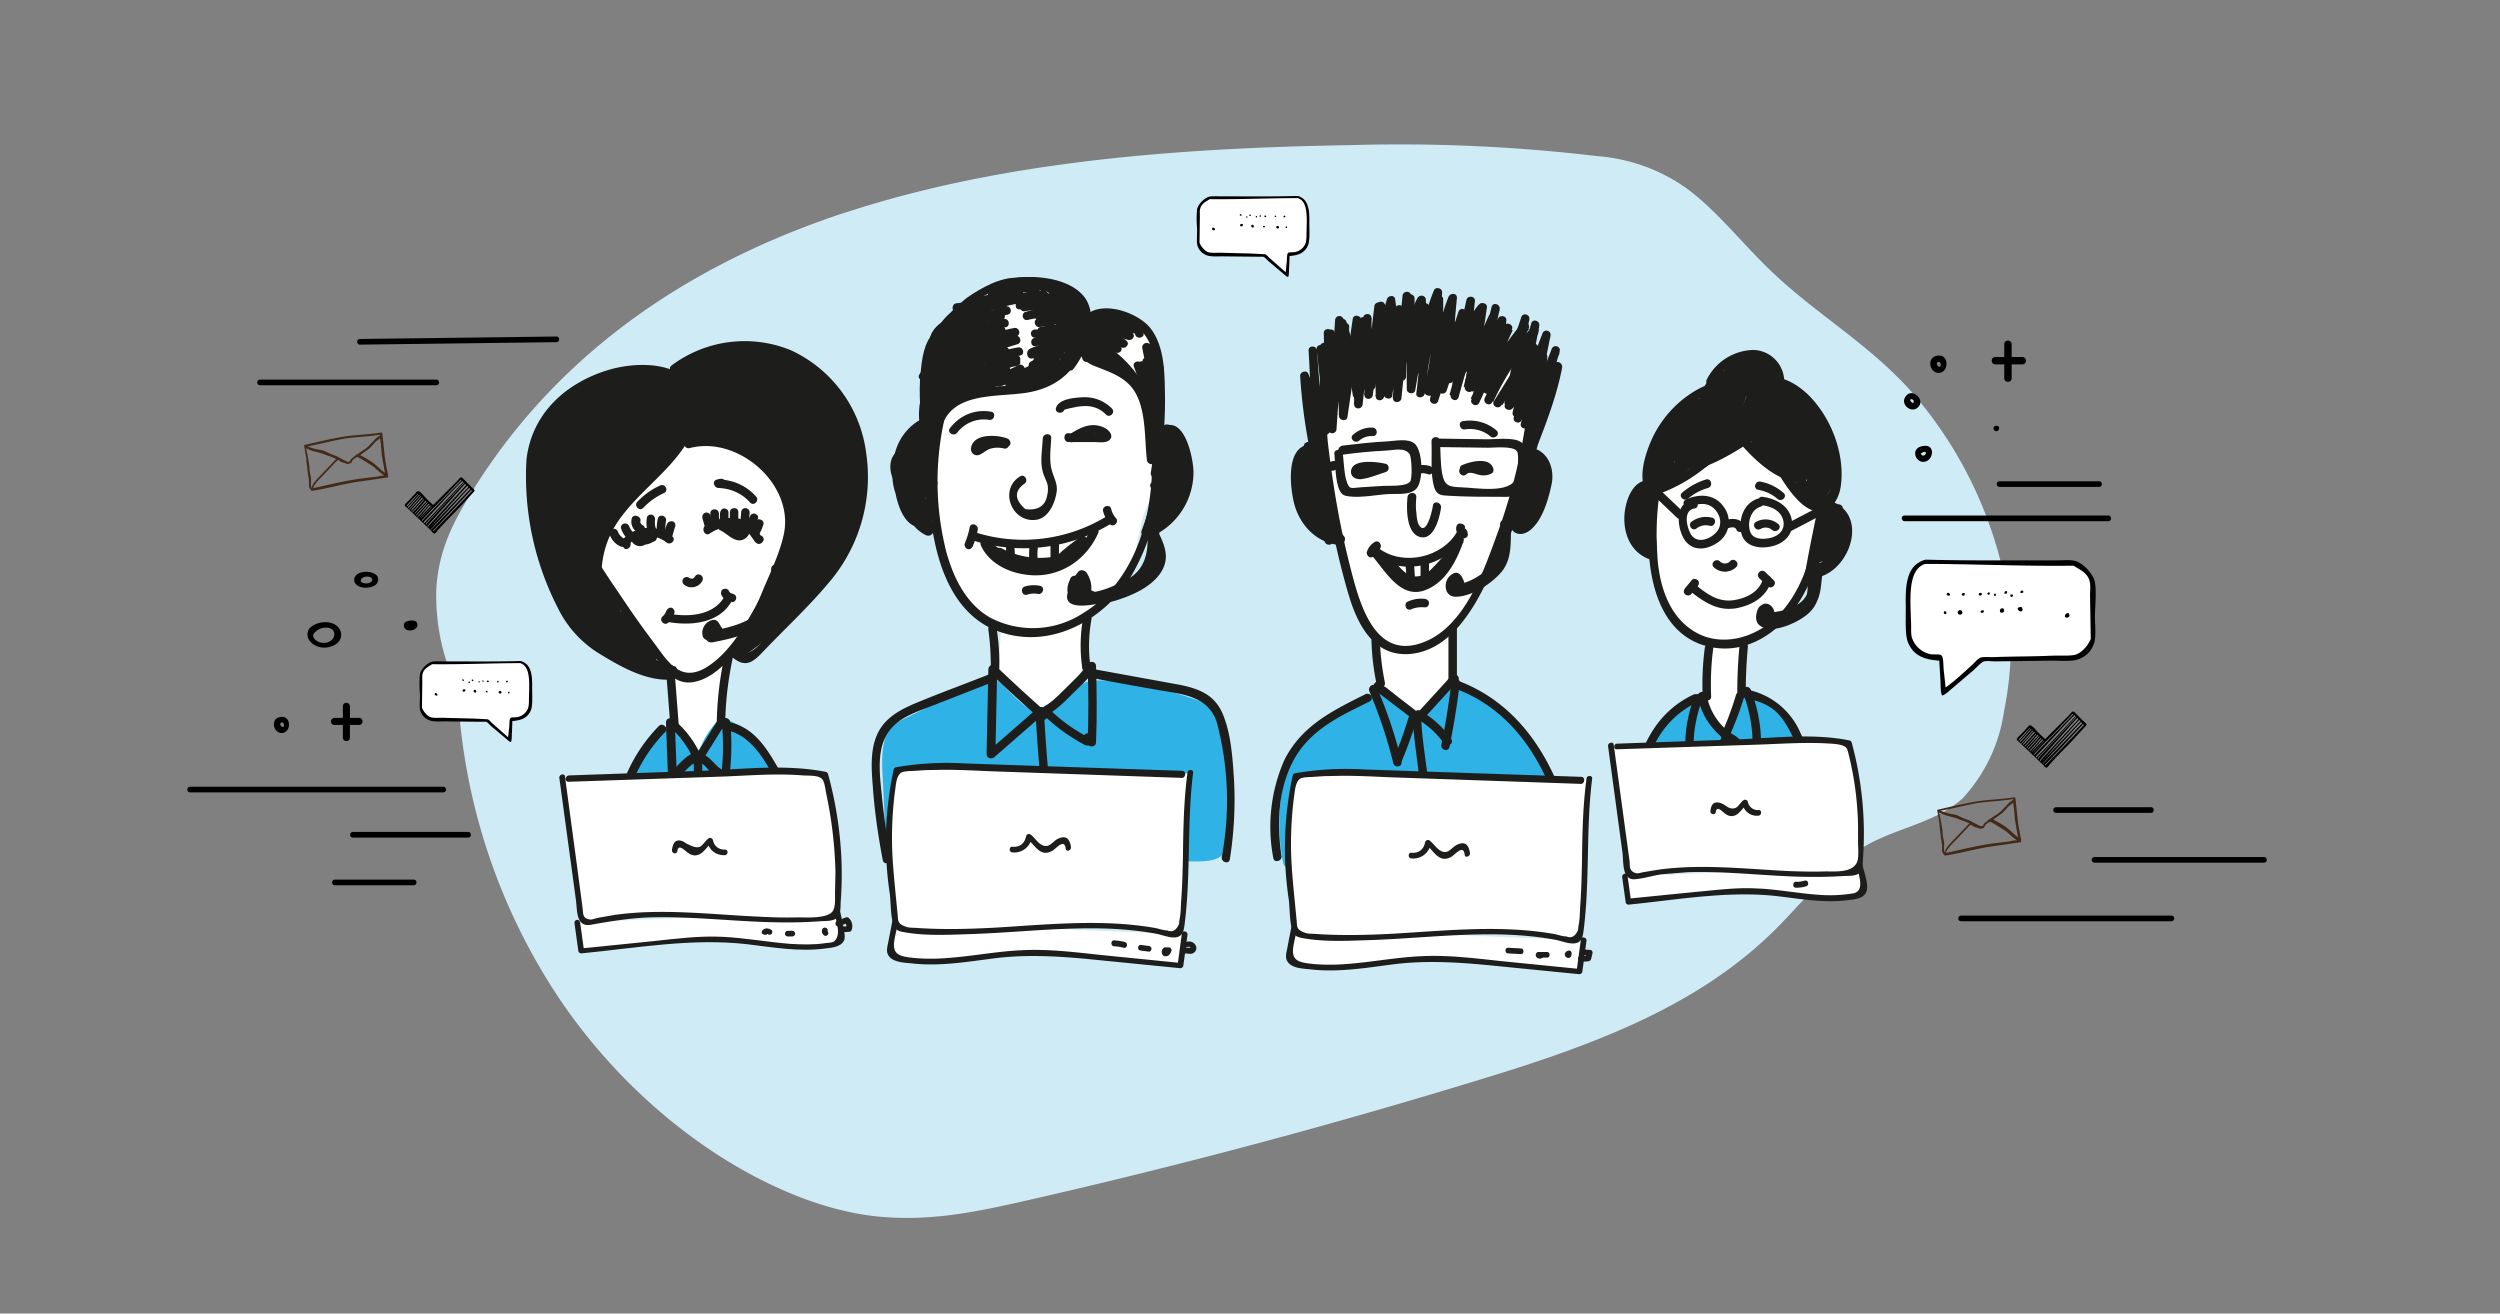 <svg id="Layer_1" xmlns="http://www.w3.org/2000/svg" viewBox="0 0 708 372"><rect x="0" y="0" width="708" height="372" fill="#808080" stroke="none"/><style>.st1{fill:#2fb2e6}.st2{fill:#fff}.st3{fill:#1d1d1b}.st4,.st5{fill-rule:evenodd;clip-rule:evenodd}.st5{fill:#fff}</style><path d="M241.3 59.6l-2.9.9c-43.7 14.6-81.6 40-106.1 81-4.2 7-8 14.6-8.7 24.7a59.8 59.8 0 0 0 6 28.9 172 172 0 0 0 29.4 88.6c24.6 35.9 60.9 57.5 88.5 60.7 15.2 1.7 28.4-1.1 41.4-4a1799.7 1799.7 0 0 0 139.4-37.5c27.5-8.8 54-19.5 74.1-39.3 8.7-8.6 16.2-18.8 26.9-24.6 8.7-4.7 19.4-6.3 26.6-13a46 46 0 0 0 11.7-24.9 95 95 0 0 0-1.2-42.8 117 117 0 0 0-26-48.4c-12.3-13.3-26.3-21.1-39.1-33.4-8.1-7.8-15.6-17.4-24-23.4a50.3 50.3 0 0 0-25.1-8.9 474.3 474.3 0 0 0-69.8-3.1c-49.6.8-98.1 4.7-141.1 18.5" fill="#cfebf6"/><path class="st1" d="M251.1 243.4l-1.1-22.9c-.2-3.1-.3-6.3.2-9.3.3-2.1 1-4.2 2.5-5.6.8-.7 1.7-1.2 2.7-1.7 7.7-3.9 15.6-7.6 23.5-11.1a4 4 0 0 1 2.6-.5c.7.1 1.2.6 1.7 1 3.4 3 6.3 6.9 10.5 8.5.4.2.8.3 1.2.2.7-.1 1.2-.6 1.7-1 2.4-2.2 5-4.2 7.8-6.1 1.1-.7 2.2-1.4 3.4-1.8 1.5-.5 3.1-.4 4.7-.4 3.5.2 7 .5 10.5 1.1 4.6.8 9.1 2.2 13.5 3.6 2.2.7 4.5 1.4 6.1 3.1a13 13 0 0 1 2.2 4.6 74 74 0 0 1 1.9 35.3c-.1.5-.2 1-.5 1.5-.6 1-1.9 1.4-3 1.7-4.9.9-10-.1-15-.2-11.7-.4-23 3.9-34.7 4.8-9.6.8-19.2-.6-28.8-2l-13.3-2c-.5-.1-1-.2-1.1-.7 0-.4 1-.6.8-.1"/><path class="st2" d="M306.2 189.5c.7-4.3-1-8.9.8-12.9 1.7-3.7 6-5.5 9-8.4 7.2-7.1 5-19.6 10.5-28 1.3 1.7 4 1.8 5.8.7a8.2 8.2 0 0 0 3.4-5.2c.3-1.3.4-2.8-.1-4-1.1-3.1-5.6-4.3-8.1-2.2.6-11.3.3-22.7-.9-34-.1-.7-.2-1.4-.6-1.9-.5-.5-1.2-.7-1.9-.9a70.3 70.3 0 0 0-18.9-1.2c-4.8.2-11.1-11.8-20.1-7.6-4.4 2-7.6 6.6-12.1 8.3-4.5 1.8-6.6 8.2-8.8 12.5-.5 1-.9 2.1-.9 3.2s.5 2.2.8 3.3c1.5 4.4 2 9.2 1.4 13.8 0 .3-.1.7-.3 1-.4.5-1.1.4-1.7.4-3.3-.3-7.2.6-8.5 3.7-1.4 3.2 1.7 7.3 5.2 6.9 1-.1 2-.5 2.9-.2 1.8.6 1.8 3 1.8 4.9 0 3.6.9 7 1.8 10.5 1.3 4.9 2.7 9.9 5.1 14.4 2.4 4.5 5.9 8.6 10.5 10.7.4.2.8.3 1 .7.2.3.2.7.1 1l-.4 8.5a6 6 0 0 0 .3 3c.4.9 1.1 1.6 1.8 2.3 3.2 2.9 6.5 5.7 10 8.3.6.4 1.3.9 1.9.7.5-.1.8-.5 1.1-.9l4.1-4.7c1.4-1.6 2.8-3.2 3.6-5.2.8-1.9 1-4.3-.1-6.1"/><path class="st3" d="M283.3 92.4a19.7 19.7 0 0 0-13.2 9.8c-.7 1.4 1.4 2.6 2.1 1.2 2.4-4.7 6.8-7.3 11.8-8.6 1.4-.5.8-2.8-.7-2.4z"/><path class="st3" d="M271 101c-7 15.2-9.6 32-7 48.6 1.9 12.3 7 25.6 19.9 29.6 14 4.4 28.2-3.5 35.9-15.1a62.9 62.9 0 0 0 7.6-45.7c-3.2-15-15.4-24.4-30.1-26.6-1.5-.2-2.2 2.1-.6 2.3a32.6 32.6 0 0 1 29.3 30.8c1.5 17.6-3 38.8-19.2 48.7a26 26 0 0 1-26.4 1.3c-6.8-3.9-10.4-11.3-12.4-18.6a80.8 80.8 0 0 1 5.2-54.3c.5-1.2-1.6-2.5-2.2-1z"/><path class="st3" d="M275.7 153.1a47.5 47.5 0 0 0 39.1-4.9c1.3-.8.1-2.9-1.2-2.1a45.3 45.3 0 0 1-37.3 4.7c-1.4-.5-2 1.9-.6 2.3z"/><path class="st3" d="M277.8 154.5c2.9 6.4 11.2 9.1 17.8 8.3 7-.9 12.6-5.5 15.4-11.8.6-1.4-1.5-2.6-2.1-1.2a17.2 17.2 0 0 1-12.7 10.4c-5.9 1.1-13.7-1-16.4-6.9-.6-1.5-2.7-.3-2 1.2z"/><path class="st3" d="M279.3 155.9c3.4 2.1 6 4.8 10 5.3s8.6.3 12-2.2c1.2-.9.2-2.8-1.2-2.1-3.1 1.5-6.3 3.2-9.9 2.2-2.5-.6-4.6-2.4-6.6-3.8l-1.2 2.1a25.7 25.7 0 0 0 19.4 1.9c1.4-.4 1-2.3-.3-2.4-1.2-.1-1.3-.1-2.3.7l1.5 1.9c2.1-2 4.3-3.8 6.7-5.4l-1.5-1.9c-2.5 2.5-5 4.8-7.8 7-1.2 1 .5 2.7 1.7 1.7 2.7-2.2 5.3-4.5 7.8-7 .9-.9-.3-2.7-1.5-1.9a57.1 57.1 0 0 0-7.2 5.8c-1 .9.3 2.7 1.5 1.9l1.1-.3-.3-2.4a23.1 23.1 0 0 1-17.5-1.7c-1.4-.7-2.5 1.2-1.2 2.1 6.6 5 11.6 5.3 19 1.6l-1.2-2.1c-3.2 2.4-8.1 2.5-11.8 1.5-3-.8-5.1-2.9-7.8-4.6-1.5-.8-2.7 1.3-1.4 2.1z"/><path class="st3" d="M297.5 154.4v3.3c0 1.6 2.4 1.6 2.4 0v-3.3c0-1.6-2.4-1.6-2.4 0zm-6 .8c-.1 1.6-.1 3.3.1 4.9.1.7.5 1.2 1.2 1.2.6 0 1.3-.6 1.2-1.2-.2-1.6-.3-3.3-.1-4.9.1-1.6-2.3-1.6-2.4 0zm-6.6 0l.3 4.4c.1 1.5 2.5 1.6 2.4 0l-.3-4.4c-.1-1.5-2.5-1.6-2.4 0zm43.7-24.5c.5-2.4 3.6-2.3 5.1-.9 1.2 1.2 1.3 3.1 1.3 4.7 0 .7 0 1.4-.2 2.1-.3 1.6-.6 2.3-2.3 2.7-2.1.5-3.5-.6-4.5-2.4-.8-1.4-2.9-.1-2.1 1.2 1.5 2.6 4.8 5 7.9 3.8 3.2-1.3 3.7-5.2 3.6-8.2-.1-3.1-1.4-6.1-4.6-7.1-2.8-.8-5.9.5-6.6 3.5-.2 1.5 2.1 2.2 2.4.6z"/><path class="st3" d="M329 135.6l.1-.2c-.1.1.1-.1 0 0l.4-.2h.2l.2.1.1.2c.4.5 1.3.4 1.7 0 .5-.5.4-1.2 0-1.7-1.4-1.8-4.6-.9-5.1 1.2-.3 1.5 2.1 2.1 2.4.6zm-64-9.1c-2-2.5-5.9-1.4-8.4-.3-3 1.3-4.8 3.4-4.4 6.9.7 6.4 8.6 9.5 13 4.5 1-1.2-.7-2.9-1.7-1.7-2.9 3.3-7.9 1.7-8.8-2.4-.6-2.7.9-4.2 3.3-5.2 1.5-.6 4.1-1.5 5.3 0 1 1.2 2.7-.6 1.7-1.8z"/><path class="st3" d="M263.6 132.2a5.5 5.5 0 0 0-4.7.4c-1.4.8-.1 2.8 1.2 2.1.9-.5 1.9-.5 2.9-.2 1.4.6 2.1-1.7.6-2.3zm2.9-10.4c2.3-10.8 15.4-9.3 23.7-10.5 6.4-.9 11.8-3.8 15.1-9.5 2.4-4.2 4-10.2.8-14.4-2.5-3.2-6.8-4.2-10.2-2-1.3.9-.1 3 1.2 2.1 5-3.3 8.8 2.9 8.1 7.4-.5 3.5-2.4 7-4.9 9.4-5.2 5.2-12.8 4.6-19.6 5.3-7.2.7-14.9 3.6-16.5 11.5-.4 1.6 2 2.2 2.3.7z"/><path class="st3" d="M268.3 116c.2-2 4.9-3.8 6.5-4.6 2.4-1.1 5-1.9 7.6-2.5 1.5-.3.9-2.7-.6-2.3-3.7.8-7.2 2.1-10.5 4-2.3 1.3-5 2.6-5.4 5.5-.2 1.4 2.2 1.4 2.4-.1z"/><path class="st3" d="M267.3 113.7a32.4 32.4 0 0 1 17.8-7.3c1.5-.1 1.6-2.6 0-2.4a36 36 0 0 0-19.5 8c-1.3 1 .5 2.7 1.7 1.7z"/><path class="st3" d="M269.8 112.8a14 14 0 0 1 5.4-7.5c1.3-1 2.6-1.8 4-2.7.7-.4 3.9-2.6 4.7-2.2 1.4.7 2.6-1.4 1.2-2.1-1.4-.7-2.3-.3-3.6.4-2.5 1.2-5 2.7-7.3 4.3a15.9 15.9 0 0 0-6.8 9.1c-.3 1.5 2 2.2 2.4.7z"/><path class="st3" d="M270.1 110.3c1.9-7.5 11.4-10.9 18-12.8 1.5-.4.9-2.8-.6-2.3-7.6 2.1-17.5 6.1-19.7 14.5-.5 1.5 1.9 2.1 2.3.6z"/><path class="st3" d="M265.2 122.4c-.6-.1-.6-5.2-.5-6 .2-3.1 1.4-6 3.2-8.5a17 17 0 0 1 13.9-6.7c1.6 0 1.6-2.4 0-2.4-7.2 0-14 3.6-17.4 10.2a19.8 19.8 0 0 0-2.1 9.6c.1 1.9 0 5.6 2.3 6.2 1.5.4 2.2-2 .6-2.4z"/><path class="st3" d="M264.9 120.5c-2.8-7.5 5.2-17 12.3-18 1.5-.2.9-2.6-.6-2.3-8.5 1.2-17.3 12.4-14 21 .5 1.4 2.8.8 2.3-.7z"/><path class="st3" d="M265.3 117.8c-.6-3.9 2.1-6.8 4.6-9.3 2.2-2.2 4.5-4.4 7.7-4.7 1.5-.1 1.6-2.5 0-2.4-4.3.3-7.3 3.2-10.2 6.1-3 3.1-5.2 6.5-4.5 10.9.3 1.6 2.7 1 2.4-.6z"/><path class="st3" d="M263 121.1A18.7 18.7 0 0 1 279.1 99c1.5-.2.9-2.6-.6-2.3a21 21 0 0 0-17.8 25.1c.3 1.4 2.6.8 2.3-.7z"/><path class="st3" d="M262.5 107.2c4.5-7 11.5-11.5 19.6-12.8 1.5-.2.9-2.6-.6-2.3a30.5 30.5 0 0 0-21.1 13.9c-.9 1.3 1.2 2.5 2.1 1.2z"/><path class="st3" d="M263.4 110.8c-2.5-10.1 12.8-18.7 21.1-18.1 1.6.1 1.6-2.3 0-2.4-10.2-.7-26.3 9.4-23.5 21.2.5 1.5 2.8.8 2.4-.7z"/><path class="st3" d="M265.4 99.4c2-6.7 12.1-9 18-8.7 1.6.1 1.6-2.3 0-2.4-7.1-.4-18 2.7-20.3 10.5-.5 1.5 1.9 2.1 2.3.6z"/><path class="st3" d="M265.8 98c-1-3.4 4.2-6.1 6.7-7.1 2.4-.9 4.8-1.2 7.4-1 1.6.1 1.6-2.3 0-2.4-5.5-.3-18.7 3.3-16.4 11.2.4 1.4 2.7.8 2.3-.7z"/><path class="st3" d="M264.8 93.8c-3.2 3.1-3.7 7.7-4.1 12-.3 3-.3 6-.1 9.1.2 2.5 1.9 6.9 1.6 9.1l1.8-.7-.2-.1.4 1.7.1-.1c.8-1.3-1.3-2.6-2.1-1.2l-.1.1c-.3.6-.1 1.3.4 1.7l.2.1c.6.4 1.7.1 1.8-.7.6-3.6-1.5-8-1.6-11.8-.2-5.2-.5-13.3 3.6-17.3 1.2-1.3-.5-3-1.7-1.9z"/><path class="st3" d="M260.5 114.9c.2 3.7.9 7.2 2.2 10.7.6 1.4 2.9.8 2.3-.6-1.2-3.2-2-6.5-2.1-10-.1-1.7-2.5-1.7-2.4-.1zm43.7-27.6a21.5 21.5 0 0 0-9.5-8.4l-.9 2.2c7.4 1.5 11.9 10.7 8.6 17.1-2.9 5.5-7.7 10.4-14.3 10.2-1.6 0-1.6 2.4 0 2.4 8.5.3 15.5-7 17.9-14.7 2.2-7.2-4.4-15.9-11.5-17.3-1.3-.3-2.3 1.6-.9 2.2a19 19 0 0 1 8.6 7.5c.7 1.3 2.8.1 2-1.2z"/><path class="st3" d="M296.6 81.1c-1.1-3.2-6.2-2.7-8.8-2.4-1.5.2-1.5 2.6 0 2.4l3.3-.2c.6 0 2.9-.1 3.2.7.4 1.6 2.8 1 2.3-.5z"/><path class="st3" d="M290.3 78.9c-5.2-1.1-10.5 1.6-14.8 4.3-4.2 2.6-7.2 6.2-7.5 11.3-.1 1.6 2.3 1.6 2.4 0 .5-7.5 12.2-14.8 19.3-13.3 1.5.3 2.1-2 .6-2.3z"/><path class="st3" d="M275.2 88.2c2.1-2.3 7-2.8 9.9-2.9 1.6 0 1.6-2.5 0-2.4-3.6.1-9 .8-11.6 3.6-1.1 1.1.6 2.9 1.7 1.7z"/><path class="st3" d="M270.9 88.3c4.2-.6 8.5-1.1 12.7-.3 1.5.3 2.2-2 .6-2.3-4.5-.9-8.9-.4-13.4.2-1.4.2-1.4 2.6.1 2.4zm1.7 13.9l13.1-6.1c1.4-.7.2-2.7-1.2-2.1l-13.1 6.1c-1.5.7-.2 2.8 1.2 2.1zm-1.3 4c1.6 1 3.3.6 5.1 0 2.2-.7 4.4-1.6 6.6-2.5 1.4-.6.2-2.7-1.2-2.1-1.5.7-3 1.3-4.6 1.8-1.3.4-3.3 1.5-4.6.7-1.4-.8-2.6 1.3-1.3 2.1z"/><path class="st3" d="M278 110.2c3.3-2.1 6.4-4.5 9.3-7.2 1.2-1.1-.6-2.8-1.7-1.7a64.5 64.5 0 0 1-8.8 6.8c-1.3.8-.1 2.9 1.2 2.1zm3.3-25.8c4-1.2 8-1.7 12.2-1.7 1.6 0 1.6-2.4 0-2.4-4.4-.1-8.7.5-12.9 1.8-1.5.4-.8 2.8.7 2.3z"/><path class="st3" d="M295.7 82.3c-2.2-.1-4.5.2-6.6.9-1.5.5-.8 2.8.6 2.3 2-.6 3.9-.9 6-.8 1.6 0 1.5-2.4 0-2.4z"/><path class="st3" d="M298.4 82.9l-6.8.8c-1.5.2-1.5 2.6 0 2.4l6.8-.8c1.5-.1 1.6-2.6 0-2.4z"/><path class="st3" d="M301.1 84.8c-3.1-.1-6.1.2-9 .8-1.5.3-.9 2.7.6 2.3a34 34 0 0 1 8.4-.7c1.6.1 1.6-2.3 0-2.4z"/><path class="st3" d="M301.4 86.7l-7.6.5c-1.5.1-1.6 2.5 0 2.4l7.6-.5c1.5-.1 1.6-2.5 0-2.4z"/><path class="st3" d="M302.5 87.5l-8.2.8c-1.5.2-1.6 2.6 0 2.4l8.2-.8c1.5-.1 1.5-2.6 0-2.4z"/><path class="st3" d="M301.3 89.2l-7.4 1.1c-1.5.2-.9 2.6.6 2.3l7.4-1.1c1.6-.2 1-2.6-.6-2.3z"/><path class="st3" d="M302 91.7l-7.1.8c-1.5.2-1.6 2.6 0 2.4l7.1-.8c1.5-.1 1.5-2.6 0-2.4z"/><path class="st3" d="M301.9 93.6c-3.1.5-6.1 1.2-9 2.1-1.5.5-.9 2.8.6 2.3 3-.9 6-1.6 9-2.1 1.6-.2.9-2.6-.6-2.3z"/><path class="st3" d="M300 96.2a38.3 38.3 0 0 1-8.2 3c-1.5.4-.9 2.7.6 2.3 3-.8 6-1.9 8.8-3.3 1.4-.6.2-2.7-1.2-2zm0 3l-7.9 3.1c-1.4.6-.8 2.9.6 2.3l7.9-3.1c1.5-.5.8-2.8-.6-2.3z"/><path class="st3" d="M298.6 100.7c-2.7.9-5.3 2.1-7.8 3.4-1.4.8-.1 2.8 1.2 2.1 2.3-1.3 4.7-2.3 7.2-3.2 1.6-.5.9-2.8-.6-2.3z"/><path class="st3" d="M297.8 102.7a26.7 26.7 0 0 1-8.9 4.1c-1.5.4-.9 2.7.6 2.3 3.4-.9 6.6-2.3 9.5-4.3 1.3-.9.1-3-1.2-2.1z"/><path class="st3" d="M297.2 104.2c-3.5 2-7.3 3.2-11.3 3.4-1.6.1-1.6 2.5 0 2.4 4.5-.3 8.7-1.5 12.5-3.8 1.4-.7.1-2.8-1.2-2zm2.9-10.9c-.6 4.1-4.7 5.9-7.4 8.5-1.1 1.1.6 2.8 1.7 1.7 3-2.9 7.4-5 8-9.6.3-1.5-2.1-2.1-2.3-.6z"/><path class="st3" d="M302.2 95.8a43.6 43.6 0 0 1-15.3 10.5c-1.4.6-.8 2.9.6 2.3a45 45 0 0 0 16.4-11.1c1.1-1.1-.6-2.8-1.7-1.7z"/><path class="st3" d="M294 102.4a85.3 85.3 0 0 1-11.2 4.7c-1.5.5-.8 2.9.6 2.3 4-1.4 7.9-3.1 11.7-5 1.5-.6.3-2.7-1.1-2z"/><path class="st3" d="M293.2 104.1c-5.3 1.3-10.6 2.8-15.8 4.3-1.5.5-.9 2.8.6 2.3 5.2-1.6 10.5-3 15.8-4.3 1.5-.3.9-2.6-.6-2.3z"/><path class="st3" d="M283.1 106.1a42.4 42.4 0 0 1-11.7 2.7c-1.5.1-1.6 2.6 0 2.4 4.2-.4 8.3-1.3 12.3-2.8 1.5-.5.9-2.9-.6-2.3z"/><path class="st3" d="M275.8 104.5c-3 1.8-5.7 4-8.1 6.6-2.1 2.2-4.7 4.9-4.6 8.1 0 1.6 2.3 1.5 2.4 0 .5-4.7 2.1-9.1 4.6-13.2.8-1.3-1.3-2.6-2.1-1.2a34.8 34.8 0 0 0-4.9 14.4h2.4c-.1-2.9 3.3-5.8 5.2-7.7a34 34 0 0 1 6.4-4.9c1.3-.9.1-3-1.3-2.1z"/><path class="st3" d="M266.8 103.4l-.9-.3.7 1.8c2.6-5.6 7.7-9 13.2-11.3 1.4-.6.8-2.9-.6-2.3a26.5 26.5 0 0 0-14.7 12.4c-.3.7-.1 1.5.7 1.8l.9.3c1.6.5 2.2-1.8.7-2.4z"/><path class="st3" d="M267 100.5c3.4-7.4 11.2-9.6 18.4-11.4 1.5-.4.9-2.7-.6-2.3-7.8 2-16.2 4.6-19.8 12.5-.7 1.4 1.4 2.6 2 1.2z"/><path class="st3" d="M269.4 95.6c1.4-2.9 5.9-5 8.7-6.4 3.6-1.8 7.5-2.9 11.6-3.4 1.5-.2 1.5-2.6 0-2.4a41 41 0 0 0-12.8 3.7c-3.1 1.5-7.9 4-9.6 7.3-.7 1.4 1.4 2.6 2.1 1.2z"/><path class="st3" d="M277.5 87.6c3.7-1.6 7.5-2.7 11.4-3.5 1.5-.3.9-2.6-.6-2.3-4.1.8-8.1 2-12 3.7-1.4.6-.2 2.7 1.2 2.1zm2.7 9.6l-.2-.2.4.9 3.3-1.1 3.6-.8c1.5-.2.9-2.6-.6-2.3-1.7.2-11.1 2-8.1 5.3 1 1 2.7-.7 1.6-1.8z"/><path class="st3" d="M266.2 102.4c.5.7 1 .6 1.4-.1l1.7-1.3a33.3 33.3 0 0 1 8.4-4.4c1.5-.5.8-2.9-.6-2.3a38.5 38.5 0 0 0-10.5 5.8c-1 .8-2.4 1.7-2.2 3.2.1 1 .9 1.5 1.9 1.5 1.5 0 1.5-2.5-.1-2.4z"/><path class="st3" d="M264.5 109.7a40 40 0 0 1 9.3-16.4c1.1-1.1-.7-2.9-1.7-1.7-4.6 5-8 10.9-9.9 17.5-.5 1.5 1.9 2.1 2.3.6z"/><path class="st3" d="M264.4 102.1c-.6-2.4 2.4-6.7 3.7-8.6 1.8-2.5 3.9-4.5 6.9-5.4 1.3-.4 1-2.3-.3-2.4-5-.4-8.7 7.5-11 11l2.1 1.2c2.6-5.5 6.8-9.5 12.3-11.9 1.4-.6.2-2.7-1.2-2.1-5.9 2.5-10.4 7-13.2 12.8-.7 1.4 1.2 2.6 2.1 1.2 1.6-2.5 5.2-10.1 8.9-9.8l-.3-2.4a15.5 15.5 0 0 0-8.4 6.5c-1.9 2.8-4.7 6.9-3.9 10.4.3 1.7 2.6 1 2.3-.5zm21.5-20.8c5.2-1.1 12.6-.5 17.2 2.4 6 3.8 2.7 14.5-1 19l1.9 1.5c4.9-7.2 6.5-15.6-.8-21.9-1-.8-2.8.3-1.9 1.5 1.7 2.4 3.1 5.4 3.7 8.4 1.1 5-1 7.7-4.9 10.4-1.3.9-.1 3 1.2 2.1 3.1-2.2 6.2-4.7 6.6-8.7.4-4.4-2-9.9-4.5-13.4l-1.9 1.5c6.5 5.6 4.7 12.7.5 19-.8 1.1 1 2.5 1.9 1.5 3.9-4.8 7.3-14.6 3.4-20.2-4.3-6-15.4-6.8-22-5.3-1.5.2-.9 2.5.6 2.2z"/><path class="st3" d="M307.8 90.6a4 4 0 0 0-1.9 4.8c.5 1.5 2.8.9 2.3-.6-.2-.8.1-1.6.8-2 1.4-.9.2-3-1.2-2.2z"/><path class="st3" d="M307.8 89.6c-3.1 4.9-4.7 11.1 1.8 13.9 5.4 2.2 10.4 3.5 12.8 9.5 2.1 5.2 1.8 11.8 2.4 17.3.2 1.5 2.6 1.6 2.4 0-.7-6.6-.2-15.6-4.2-21.3a16.4 16.4 0 0 0-7.1-5.7c-1.2-.6-2.6-.8-3.8-1.4-5.8-2.8-4.8-6.7-2.2-11 .8-1.4-1.3-2.6-2.1-1.3z"/><path class="st3" d="M307.8 94.5c1-7.3 10.8-4.8 14.4-1.8 4 3.4 4.9 8.4 5.2 13.4a129 129 0 0 1-1.5 27.8c-.2 1.5 2.1 2.2 2.3.6 1.2-7.9 1.9-15.8 1.7-23.8-.1-5.9-.3-12.6-3.9-17.5-4.4-5.9-19.2-9.8-20.6.6-.1 1.6 2.2 2.2 2.4.7z"/><path class="st3" d="M307.7 102.5c1.8.1 3.5.7 4.9 1.8 1.2 1 2.9-.8 1.7-1.7a11.2 11.2 0 0 0-6.6-2.5c-1.6-.1-1.6 2.4 0 2.4z"/><path class="st3" d="M308.2 98.7c1.5.8 2.9 1.6 4.3 2.6.5.4 1.3.1 1.7-.4.4-.6.1-1.3-.4-1.7-1.3-1-2.8-1.9-4.3-2.6-1.5-.7-2.7 1.4-1.3 2.1z"/><path class="st3" d="M307.9 100.7c1.7.1 3.3.5 4.9 1.3 1.4.7 2.6-1.4 1.2-2.1-1.9-1-3.9-1.6-6.1-1.7-1.5 0-1.5 2.4 0 2.5zm.3-3.6l6.8 2.5c1.5.5 2.1-1.8.6-2.3l-6.8-2.5c-1.4-.6-2 1.7-.6 2.3z"/><path class="st3" d="M309 96.1c1.5 0 3 .5 4.3 1.4 1.2 1 2.9-.8 1.7-1.7a9.5 9.5 0 0 0-6-2.1c-1.5 0-1.5 2.4 0 2.4z"/><path class="st3" d="M308.2 94.3l6.8 1.5c1.5.3 2.2-2 .6-2.3l-6.8-1.5c-1.5-.4-2.2 2-.6 2.3z"/><path class="st3" d="M310.1 94l4.9.8c1.5.3 2.2-2.1.6-2.3l-4.9-.8c-1.5-.3-2.2 2-.6 2.3z"/><path class="st3" d="M310.1 92.4l6.3.6c1.6.2 1.5-2.3 0-2.4l-6.3-.6c-1.5-.2-1.5 2.2 0 2.4z"/><path class="st3" d="M311.5 91.4l3 .6 1.3.4c.2.1 1.2.5 1 .2l.2-1.5-.1.1.9-.4h-.1l1.2.9v-.1c-.4-1.5-2.7-.9-2.3.6v.1c.1.6.6.8 1.2.9.4 0 .8-.1 1-.4.4-.4.4-1 .2-1.5-.5-1-2.1-1.2-3.1-1.5-1.4-.4-2.8-.7-4.3-.8-1.6-.2-1.6 2.2-.1 2.4z"/><path class="st3" d="M313.9 91.1l4.1 1.5c1.2.4 3 .9 3.5 2.2.5 1.5 2.9.8 2.3-.6-1.3-3.4-6.2-4.3-9.3-5.4-1.4-.5-2 1.8-.6 2.3z"/><path class="st3" d="M315.5 91.3c1.7.7 3.2 1.6 4.6 2.8 1.2 1 2.9-.7 1.7-1.7a19.1 19.1 0 0 0-5.6-3.4c-1.5-.7-2.1 1.7-.7 2.3z"/><path class="st3" d="M313.7 92.8c1.9.8 3.7 1.8 5.3 3.2 1.2 1 2.9-.7 1.7-1.7a23 23 0 0 0-6.4-3.8c-1.5-.6-2.1 1.7-.6 2.3z"/><path class="st3" d="M313.3 92.6a18 18 0 0 0 5.2 3.4c1.4.6 2.6-1.4 1.2-2.1-1.7-.8-3.3-1.8-4.7-3-1.1-1-2.8.7-1.7 1.7z"/><path class="st3" d="M312.2 95.2c1.9.7 3.6 1.7 5.1 3 1.2 1 2.9-.7 1.7-1.7a18.3 18.3 0 0 0-6.2-3.6c-1.4-.6-2 1.8-.6 2.3z"/><path class="st3" d="M312.2 96.9c1.3.7 2.4 1.6 3.4 2.7.4.5 1.3.4 1.7 0 .5-.5.4-1.2 0-1.7-1-1.3-2.4-2.4-3.9-3.1-1.4-.7-2.6 1.4-1.2 2.1zm-1.1 3.4c1.4.5 2.5 1.4 3.5 2.5 1 1.2 2.7-.5 1.7-1.7a11.7 11.7 0 0 0-4.5-3.1c-1.5-.6-2.1 1.8-.7 2.3z"/><path class="st3" d="M309.8 100.7c1.9.9 3.7 2.1 5.3 3.5 1.2 1 2.9-.7 1.7-1.7a22.7 22.7 0 0 0-5.8-3.9c-1.4-.7-2.6 1.4-1.2 2.1zm10.8 6c.6-.3.7-.9.6-1.4 0-.3-.2-.5-.4-.7-.4-.4-1-.4-1.5-.2h-.1c-.4.2-.6.7-.6 1 .1 1.2 1.2 1.8 1.8 2.6.7 1 1.2 2.2 1.5 3.4.3 1.5 2.7.9 2.3-.6a14 14 0 0 0-1.3-3.4c-.6-1-1.5-1.8-2.2-2.7l.4.9v-.2l-.6 1h.1l-1.5-.2-.2-.3.6-1.4h-.1c-1.5.7-.2 2.8 1.2 2.2z"/><path class="st3" d="M321.1 103.8c1.2 3.1 2.2 6.3 3 9.5.4 1.5 2.7.9 2.3-.6-.8-3.2-1.8-6.4-3-9.5-.5-1.5-2.8-.8-2.3.6z"/><path class="st3" d="M322.2 103.8a32.3 32.3 0 0 1 1.8 8.3c0 .4.3 2.2.2 2.3h1.7l-.1-.2v1.7l.1-.1c1.2-1-.5-2.7-1.7-1.7l-.1.1c-.6.4-.4 1.3 0 1.7l.1.2c.4.5 1.3.4 1.7 0 1.2-1.2.5-3.9.3-5.3-.3-2.6-.9-5.2-1.8-7.7-.3-1.4-2.7-.8-2.2.7z"/><path class="st3" d="M323.6 102.7c1.3 4.4 1.8 8.9 1.4 13.5l2.4-.3-.2-1c0-1.6-2.4-1.6-2.4 0 0 .8 0 .9.3 1.6.5 1.3 2.3 1.1 2.4-.3.4-4.8-.1-9.5-1.5-14.1-.5-1.5-2.9-.9-2.4.6z"/><path class="st3" d="M324.1 99.7a27.6 27.6 0 0 1 1.4 16.8h2.3l-.3-2.5c-.2-1.5-2.5-.9-2.3.6l.3 2.5c.2 1.2 2.1 1.1 2.3 0 1.4-6.1 1-12.3-1.4-18.1-.5-1.3-2.9-.7-2.3.7z"/><path class="st3" d="M324.4 98.9l1.5 5.1c.4 1.2 1 2.5 2.6 1.9 1.1-.4 1.5-1.8.6-2.7-.8-.8-2.3-.6-2.8.4-.7 1.4 1.4 2.6 2.1 1.2.4-.8-.5-2.8-.7-3.7l-.9-3c-.5-1.4-2.8-.7-2.4.8z"/><path class="st3" d="M323.5 98.6c1 5.4 2.4 10.3 2.1 15.9-.2 4.7-.5 9.2.8 13.8.4 1.5 2.8.9 2.3-.6-1.6-5.7-.4-11.2-.6-17-.1-4.4-1.5-8.4-2.3-12.6-.2-1.7-2.6-1-2.3.5zm-24.7-9.8c-.1 2 .3 3.9 1.3 5.7.6 1.1 2.2.5 2.3-.6.1-1 .3-1.7.8-2.5l-2.2-.3.6 2.7c.3 1.3 1.9 1 2.3 0a7 7 0 0 0 .5-2.5l-2.4.3c.2.9.3 1.7.2 2.5-.1 1.6 2.3 1.6 2.4 0l-.3-2.1c-.5-1.2-2.4-1.1-2.4.3a5 5 0 0 1-1 3.4c-1 1.2.8 2.9 1.7 1.7a7.3 7.3 0 0 0 1.7-5.1l-2.4.3c.2.5.3.9.2 1.4h2.4c.1-1.1-.1-2.1-.3-3.2-.3-1.4-2.3-1-2.4.3 0 .7-.2 1.2-.4 1.8h2.3l-.6-2.7c-.2-1.1-1.7-1.1-2.2-.3a8.5 8.5 0 0 0-1.2 3.7l2.3-.6a7.9 7.9 0 0 1-1-4.5c.4-1.3-2.1-1.3-2.2.3zm-18.9 9.3a25 25 0 0 1 7.9-2.9c1.5-.3.9-2.6-.6-2.3-3 .5-5.9 1.6-8.5 3.1-1.3.8-.1 2.9 1.2 2.1zm.3 5.1c2.8-1.2 5.7-2 8.7-2.5 1.5-.3.9-2.6-.6-2.3-3.2.5-6.3 1.5-9.3 2.8-1.5.5-.2 2.6 1.2 2z"/><path class="st3" d="M280.9 105.3a18 18 0 0 1 6.9-2.2c1.5-.2 1.6-2.6 0-2.4-2.9.3-5.5 1.1-8.1 2.5-1.4.7-.2 2.8 1.2 2.1z"/><path class="st3" d="M280.1 105.8c2.6-.9 5.3-1.7 8-2.2 1.5-.3.9-2.6-.6-2.3-2.7.5-5.4 1.3-8 2.2-1.5.5-.9 2.9.6 2.3z"/><path class="st3" d="M286 107.3l3.6-1.8c1.4-.7.2-2.8-1.2-2.1l-3.6 1.8c-1.5.7-.2 2.8 1.2 2.1zm8.6-9.7l-3.1 1.3c-.6.3-.7 1.1-.4 1.7.4.6 1.1.7 1.7.4l3.1-1.3c.6-.3.7-1.1.4-1.7-.4-.5-1.1-.6-1.7-.4z"/><path class="st3" d="M294.3 97.9l-2 .6c-1.5.4-.9 2.8.6 2.3l2-.6c1.5-.4.9-2.7-.6-2.3zm.5-10.3c-1.5.1-2.9.3-4.3.7-1.5.4-.9 2.7.6 2.3a22 22 0 0 1 3.7-.6c1.6 0 1.6-2.5 0-2.4z"/><path class="st3" d="M293.2 85.6c-1.2-.1-2.4 0-3.5.2-.6.1-1 .9-.8 1.5.2.7.8 1 1.5.8 1-.2 1.9-.2 2.9-.1.7 0 1.2-.6 1.2-1.2-.1-.6-.7-1.1-1.3-1.2z"/><path class="st3" d="M292.5 85.4c-1.3-.2-2.5-.3-3.7-.2-1.5.1-1.6 2.6 0 2.4 1-.1 2.1-.1 3.1.1.6.1 1.3-.2 1.5-.8.1-.6-.2-1.4-.9-1.5zm5 8.5l-4-.6c-.7-.1-1.3.2-1.5.8-.2.6.2 1.4.8 1.5l4 .6c.7.1 1.3-.2 1.5-.8.2-.6-.1-1.4-.8-1.5zm.4 2.6l-3.2 1c-1.5.5-.8 2.8.6 2.3l3.2-1c1.5-.5.9-2.8-.6-2.3z"/><path class="st3" d="M297.8 98.1h-2.2c-1.6 0-1.6 2.4 0 2.4h2.2c1.6 0 1.6-2.4 0-2.4z"/><path class="st3" d="M296.2 98.4l-3 1.6c-1.4.7-.2 2.8 1.2 2.1l3-1.6c1.4-.7.2-2.8-1.2-2.1zm-17.9 8.3h-1.4c-1.6 0-1.6 2.4 0 2.4h1.4c1.6 0 1.6-2.4 0-2.4zm17 17.5c-.1 3-.8 6.4 0 9.3.6 2.5 2 3.4 1.3 6.6-.5 3.1-2.5 4.5-6.2 4.1-3.1-2.7-3.2-5.1-.3-7.2 1.3-.8.1-2.9-1.2-2.1-6.1 3.7-2.4 13.3 4.6 12.3 3.6-.5 5.5-5.2 5.8-8.4.1-2-.8-3.4-1.3-5.2-1-3-.4-6.5-.3-9.6.1-1.4-2.3-1.4-2.4.2zm17.1 20.6a9 9 0 0 0 1.9 3.6c1 1.2 2.8-.6 1.7-1.7a6 6 0 0 1-1.3-2.5c-.3-1.6-2.7-.9-2.3.6zm-37.8 4.6c-.3 1.6-.8 3.1-1.4 4.6-.2.6.3 1.3.8 1.5.7.2 1.2-.2 1.5-.8.6-1.5 1.1-3 1.4-4.6.3-1.6-2-2.3-2.3-.7zm16.3 19c1-.3 2-.4 3-.2 1.5.3 2.2-2 .6-2.3a9 9 0 0 0-4.3.2c-1.4.5-.8 2.8.7 2.3zm11.7-43.2h7.3c1.4 0 3.6.4 4.5-.8.4-.5.4-.9.2-1.5-.8-1.7-3-2.4-4.7-2.5-2.6-.1-4.9 1.3-7 2.6-1.1.7-.4 2.6.9 2.2l.6-.2c1.5-.4.9-2.8-.6-2.3l-.6.2.9 2.2c1.7-1.1 6.9-4.2 8.3-1l.2-1.5c-.2.2-2.2.1-2.4.1h-7.8c-1.3 0-1.3 2.5.2 2.5zm-17.9 1.4l.6-.1c1.3-.3 1-1.9 0-2.3-2.7-1.1-9.7-1.6-10.3 2.7-.2 1.5 1.2 2.5 2.6 1.8 1-.5 1.7-1.2 2.8-1.6 1.3-.4 2.6-.4 3.9-.1 1.5.4 2.2-2 .6-2.3-1.5-.3-3-.4-4.5-.1-.7.1-1.4.4-2 .7-.7.3-1.5 1.1-2.2 1.3l.9.1-.3-.2.6.7c-.3-1 3-1.4 3.4-1.4 1.3-.1 2.5.2 3.7.7v-2.3l-.6.1c-1.4.3-.7 2.7.8 2.3zm16.7-10.5c.1-.2 2.6-.7 2.7-.7a15 15 0 0 1 3.7-.4c2.1.1 4 .9 5.4 2.4 1.1 1.1 2.8-.6 1.7-1.7a10.7 10.7 0 0 0-8.1-3.2c-2.3.1-6.8.4-7.7 2.9-.6 1.5 1.7 2.1 2.3.7zm-20.7.5c-4.6-.8-8.9 1-11.7 4.7-.9 1.2 1.2 2.5 2.1 1.2a9.5 9.5 0 0 1 9-3.6c1.5.3 2.1-2.1.6-2.3zm-.8 61.7c.5 3.6.7 7.2.7 10.8 0 1.6 2.4 1.6 2.4 0 .1-3.8-.2-7.6-.8-11.4-.2-1.6-2.5-.9-2.3.6zm26.9-3.6a44 44 0 0 0-.3 14.5c.2 1.5 2.6.9 2.3-.6-.6-4.4-.5-8.8.3-13.2.3-1.6-2-2.3-2.3-.7zm-10.5 28.5c3.3 3.1 7 5.7 11 7.8.6.3 1.6.1 1.8-.7l.2-1.1c.3-1.5-2.1-2.2-2.3-.6l-.2 1.1 1.8-.7c-3.9-2-7.4-4.4-10.6-7.4-1.2-1.2-2.9.5-1.7 1.6z"/><path class="st3" d="M295.8 202.8c3.1-1.4 5.3-3.7 7.7-6.1 2.4-2.4 5-4.6 6.8-7.5l-2.3-.6c.3 7.2.3 14.4 0 21.6-.1 1.6 2.4 1.6 2.4 0 .3-7.2.2-14.4 0-21.6 0-1.2-1.6-1.6-2.3-.6-1.7 2.6-4.2 4.8-6.4 7s-4.3 4.4-7.2 5.7c-1.3.7-.1 2.8 1.3 2.1z"/><path class="st3" d="M296.4 201.8c-4.9-4.3-9.7-8.7-14.4-13.2-.8-.7-2-.2-2.1.9l-.5 24.1c0 1.1 1.3 1.5 2.1.9l14.1-12.3c1.2-1-.5-2.7-1.7-1.7l-14.1 12.3 2.1.9.5-24.1-2.1.9c4.7 4.5 9.5 8.9 14.4 13.2 1.2.8 2.9-.9 1.7-1.9z"/><path class="st3" d="M293.3 202.4c.4 7.5 1 15 1.8 22.5.2 1.5 2.6 1.6 2.4 0a426 426 0 0 1-1.8-22.5c0-1.6-2.4-1.6-2.4 0zm-13.5-11.3c-6.8 2.7-13.7 5.2-20.4 8-4.3 1.8-8.5 4-10.7 8.3-2.4 4.8-1.9 10.5-1.5 15.6.5 6.9 1.5 13.8 2.8 20.6.3 1.5 2.6.9 2.3-.6-1.1-5.6-1.9-11.3-2.5-17-.5-5.3-1.5-11.7.7-16.7 2.5-5.7 8.3-7.4 13.7-9.5l16.1-6.3c1.6-.6.9-3-.5-2.4zm29.9 1a1096 1096 0 0 0 17.7 3.2c6.9 1.3 14.7 1.5 17.2 9.3a86 86 0 0 1 1.4 38.1c-.2 1.5 2.1 2.2 2.3.6a108 108 0 0 0 1.2-22c-.4-6.2-.8-13.5-3.3-19.3-2.4-5.4-6.8-7-12.3-8.1l-23.6-4.3c-1.5-.2-2.1 2.2-.6 2.5zm19 38c.7 4.5 1 9 1.1 13.5 0 1.6 2.4 1.6 2.4 0a96 96 0 0 0-1.1-14.2c-.3-1.5-2.7-.8-2.4.7zm-59.6 2.1l.1-.2c.2-.5-.1-1.1-.6-1.4l-.2-.1c-.4-.2-1.1-.2-1.5.2-1.1 1.5-.5 3.9-.4 5.6.2 2.8.5 5.5.9 8.3.2 1.5 2.6.9 2.3-.6-.3-2.2-.6-4.4-.7-6.7l-.2-2.8c0-.5.2-2.6-.2-2l-1.5.2.2.1-.6-1.4-.1.2c-.4 1.4 1.9 2.1 2.5.6z"/><path class="st2" d="M410.9 192.7c-1.2-6.5 0-13.4 3.3-19l4.4-6.7c4-6.5 5.8-14.1 8.8-21.1.4-1 .9-2 1.9-2.4.8-.4 1.9-.3 2.8-.5 3.4-.7 4.4-5.3 2.8-8.4-.5-.9-1.1-1.7-1.3-2.6-.4-1.5.1-3.1.6-4.5l3.8-11.3c1.1-3.2 2.1-6.9.5-9.9a10 10 0 0 0-4-3.6 67.7 67.7 0 0 0-28.3-8.2c-4.8-.5-9.7-.8-14.5 0-4.8.8-9.5 2.9-12.7 6.5a23.3 23.3 0 0 0-5.2 14.2c-.3 5.1.5 10.2 1.1 15.3.1.7.1 1.4-.2 2-.5.8-1.5 1-2.2 1.6-1.6 1.3-1.4 3.9-.2 5.7 1.1 1.7 2.9 3 4.1 4.7 2 2.7 2.5 6.1 3.1 9.4.7 3.9 1.6 7.9 2.8 11.7 1 3.4 2.2 6.8 4.3 9.7 1 1.3 2.1 2.6 2.8 4.1 1.9 4 .3 8.8 1.5 13 1.4 4.9 6.2 8 10.6 10.7l9.6-9.7"/><path class="st1" d="M391.5 194.7l-8 5.1-8 5.2a28.8 28.8 0 0 0-9.5 9.2c-1.3 2.3-2 4.9-2.5 7.4a57.1 57.1 0 0 0-.3 21.8c.1.6.2 1.3.6 1.8.8 1 2.2 1.1 3.4 1 5.9-.2 11.8-1.7 17.6-.6 3.1.6 6 1.9 9 2.9 11.1 3.7 23 3.4 34.7 3l14.5-.5c1.9-.1 4.3-.4 4.9-2.2.4-1 0-2.2-.3-3.2l-8-23c-.7-2.2-1.5-4.3-2.6-6.3-1.2-2.3-2.9-4.3-4.5-6.4l-5.8-7.1a24 24 0 0 0-6.2-6.1c-2.3-1.4-5-2.1-7.7-2.7-.6.8-.9 1.7-1.1 2.7l.6-3.1c-.6-.7-1.8 0-2.4.7l-6.9 7.1c-.4.4-.8.8-1.4 1-.6.1-1.3-.2-1.9-.5a32.9 32.9 0 0 1-9.1-7.5"/><path class="st3" d="M373.4 124c1.7 14.9 4.2 29.6 8.4 44 2.5 8.6 7.1 18.1 17.6 17.2 11.7-1.1 18.5-13.5 22.8-23 6-13.5 10.3-28 12.3-42.6.2-1.5-2.1-2.2-2.3-.6a162.8 162.8 0 0 1-8.7 33.6c-3.7 10.2-9 24.6-19.9 29.1-14.3 5.9-18.6-10.9-21.2-21.1-3.1-12-5.1-24.2-6.5-36.6-.2-1.5-2.7-1.5-2.5 0z"/><path class="st3" d="M380 128.8c4.2-.6 8.5-1 12.7-1.2 2-.1 5.1-1 6.5 1 .6 1 .8 6.6.2 7.7-1 1.6-6 1.2-7.6 1.3l-6.4.4c-2.8.2-3.3.8-4.1-1.9-.7-2.3-.7-5.1-1-7.5-.2-1.5-2.6-1.6-2.4 0 .3 3 .2 7.6 1.5 10.3.7 1.4 1.4 1.5 2.8 1.7 3.5.4 7.7-.5 11.3-.7 2.3-.1 6 .4 7.7-1.6 1.9-2.2 1.8-10.4-.5-12.6-1.9-1.7-5.6-.8-7.8-.7-4.3.2-8.5.7-12.7 1.2-1.7.4-1.7 2.8-.2 2.6zm25.4-3.8c.2 4-.4 9.3.8 13.1.7 2.1 1.9 2.2 4.1 2.3 4.8.3 9.7.3 14.5.3 2.4 0 4.4.3 5.9-1.8 1.6-2.1 1.4-5.3 1.4-7.8 0-1.8.5-4.3-1.1-5.7-2-1.8-7.8-.9-10.3-1l-14.1-.2c-1.6 0-1.6 2.4 0 2.4l15 .2c1.6 0 6.9-.6 8 1 .7.9.1 6.6-.2 7.5-1.7 4.7-11.5 2.8-15.7 2.7-3.4-.1-4.7-.5-5.3-4-.5-2.9-.4-6.2-.6-9.1 0-1.5-2.4-1.5-2.4.1z"/><path class="st3" d="M401.8 134.2c.9-.3 1.7-.2 2.6.1 1.5.5 2.1-1.8.6-2.3a7.4 7.4 0 0 0-3.9-.1c-1.4.4-.8 2.8.7 2.3zm13.5-.1c1-.5 4.9-1.8 5.5-.3l.4-1.7c-1.3.6-3-.4-4.3-.5-1.3-.1-2.4.2-3.3 1-1.1 1.1.6 2.8 1.7 1.7.9-.9 2.6 0 3.7.2a5 5 0 0 0 3.4-.4c.6-.3.7-1.1.4-1.7-1.3-3.1-6.7-1.6-8.9-.6-1.2.9 0 2.9 1.4 2.3zm-23.1-2.8c-2.2-.5-9.5-1.5-9.6 2.3 0 1.6 1.5 2.2 2.9 2.1 2.3-.3 4.7-1.3 6.9-2 1.5-.5.9-2.8-.6-2.3l-3.3 1c-.4.1-3 .6-3.1.9-.2.4.7.2.8.2l1.7-.2c1.3-.1 2.5.1 3.7.3 1.5.4 2.1-2 .6-2.3zm6.4 9.5c-.3 3-.4 9.9 3.3 11.2 4.2 1.4 5.8-5.5 6.2-8.2.2-1.5-2.1-2.2-2.3-.6-.2 1.4-1.8 8.5-3.8 5.7-.7-.9-.8-2.8-.9-3.9-.2-1.4-.1-2.8 0-4.2.1-1.6-2.3-1.6-2.5 0z"/><path class="st3" d="M389.3 157.4c8.1 6 20.7 2.8 25.5-5.7.8-1.4-1.3-2.6-2.1-1.2-4.1 7.3-15.2 10-22.2 4.8-1.2-.9-2.4 1.2-1.2 2.1z"/><path class="st3" d="M412.4 149.4a3 3 0 0 0 1.5 2.9c.7.5 1.9-.1 1.8-1l-.1-.5c-.1-.7-.5-1.2-1.2-1.2-.6 0-1.3.6-1.2 1.2l.1.5 1.8-1c-.3-.2-.3-.5-.2-.8.1-.7-.6-1.2-1.2-1.2-.8-.2-1.2.4-1.3 1.1zm-23.1 4.1a5 5 0 0 0-2.2 2.8c-.2.6.3 1.3.8 1.5.7.2 1.2-.2 1.5-.8.2-.5.6-1 1.1-1.3 1.3-.9.1-3-1.2-2.2z"/><path class="st3" d="M388.4 157.2c3.8 4.3 8 12.2 14.7 10.1 6.2-2 9.4-8.4 11.4-14.1.4-1.3-1.5-2.1-2.2-.9a37.8 37.8 0 0 1-5.7 7.6c-.9.9-2.1 2.3-3.2 2.8-4.1 1.8-6.3-1.2-8.2-3.5-1-1.2-2.7.5-1.7 1.7 2.5 3 5.7 6 9.9 4.5 4.8-1.8 8.5-7.7 11.1-11.9l-2.2-.9c-1.4 4.3-3.9 10.4-8.6 12-6.1 2.1-10.1-5.3-13.4-9-1.3-1.3-3 .4-1.9 1.6z"/><path class="st3" d="M398.1 160.5l.3 4.2c.1 1.5 2.5 1.6 2.4 0l-.3-4.2c0-1.5-2.5-1.5-2.4 0zm4.2-.9v4.9c0 1.6 2.4 1.6 2.4 0v-4.9c0-1.6-2.4-1.6-2.4 0zm-2.5 12.9c1.2-.5 2.4-.6 3.7-.5.7.1 1.2-.6 1.2-1.2 0-.7-.6-1.1-1.2-1.2-1.7-.2-3.3.1-4.9.8-.6.3-.7 1.1-.4 1.7.3.6 1 .7 1.6.4zm15.1-50.9a9 9 0 0 1 7.2 2c1.2 1 2.9-.7 1.7-1.7a11.5 11.5 0 0 0-9.6-2.6c-1.4.2-.8 2.6.7 2.3zm-26.2-.5c-2.1-.1-4 .7-5.5 2-1.2 1 .5 2.7 1.7 1.7a5.3 5.3 0 0 1 3.8-1.3c1.6.1 1.6-2.3 0-2.4zm-11.9 12.2c.8.1 1.6-.1 2-.9.5-.9-.3-2.1-1.4-1.8l-1.4.4c-.8.1-1.5.6-1.5 1.4 0 .8.7 1.4 1.5 1.3.9-.1 1.3-.8 1.1-1.6-.1-.6-.9-1-1.5-.8-.7.2-1 .8-.8 1.5v.1l.3-1.2h-.1l.5-.3h-.1.5l.7.6v-.1l.2.6v-.1l-.2.6.1-.1-.4.4c-.3 0-.3.1-.2.1h.4l.4-.1 1-.3-1.4-1.8.7-.2c-.6-.1-1.3.2-1.5.8.1.6.4 1.4 1.1 1.5zm55.1-.1c1.9-.8 3.5 4.9 3.3 6-.3 1.4-1.2 2.1-2.7 2.3l-2.5-.1-.3 1.2.1-.1c1.1-1.1-.6-2.8-1.7-1.7l-.1.1c-.3.3-.5.8-.3 1.2.7 1.7 3.1 2 4.8 1.9 2.1-.1 4.1-1.2 4.8-3.3 1.1-3.1-1.7-11.6-6.1-9.8-1.4.6-.7 2.9.7 2.3z"/><path class="st3" d="M375.4 132.7c-1.3-.9-3-.8-4.2.3-1.3 1.2-1.7 3.1-1.6 4.8.3 3.7 3.5 6.6 7.3 5.7 1.5-.3.9-2.7-.6-2.3-1.9.4-3.5-.9-4.1-2.6-.3-1.1-.1-5.2 1.9-3.7 1.3.8 2.6-1.3 1.3-2.2z"/><path class="st3" d="M374.2 130.7c-.8-8.1-.5-17.3-3.7-24.9-.5-1.1-2.3-.5-2.3.6.5 8 1.6 15.9 3.3 23.7.3 1.4 2.4 1 2.4-.3.1-10.2-.2-20.3-.9-30.5-.1-1.5-2.5-1.6-2.4 0 .5 8.8 1.4 17.6 2.8 26.4.2 1.4 2.3 1 2.4-.3.5-9 .6-18 .4-27.1 0-1.6-2.4-1.6-2.4 0 0 7.9.2 15.7.5 23.6.1 1.6 2.3 1.5 2.4 0 .7-9.2.9-18.3.7-27.5H375l1.1 27.1a1.2 1.2 0 0 0 2.4 0l2.1-30.8h-2.4l1 27.1c0 1.3 2.2 1.7 2.4.3l4-27.2-2.4-.3.3 23.9c0 1.6 2.3 1.5 2.4 0l2.6-24.4h-2.4l.3 21.7c0 1.6 2.3 1.5 2.4 0l2.9-25h-2.4l.3 25.4c0 1.6 2.2 1.5 2.4 0l2.9-23.7h-2.4l-.6 23.2c0 1.3 2.2 1.7 2.4.3l3.4-24.1-2.4-.3-.8 25.1c-.1 1.6 2.3 1.5 2.4 0 .9-9.3 2.1-18.6 3.7-27.9l-2.4-.3.2 25.7c0 1.3 2.1 1.7 2.4.3l4-23.2-2.4-.3c.1 8.2-.3 16.3-1.3 24.4h2.4c1-8.9 2.7-17.6 5.1-26.2l-2.4-.3c.1 8.7-1.2 17.2-2.7 25.7l2.4.3a85 85 0 0 1 6.1-22.6l-2.2-.9c-1.4 8.5-3 17-4.8 25.5-.3 1.5 1.9 2.1 2.3.6l8-24.5-2.3-.6c-1 6.3-2.2 12.5-3.7 18.6-.4 1.5 2 2.2 2.3.6 1.5-6.2 2.7-12.4 3.7-18.6.2-1.5-1.8-2.2-2.3-.6l-8 24.5 2.3.6c1.8-8.4 3.4-16.9 4.8-25.5.2-1.2-1.6-2.3-2.2-.9a85.6 85.6 0 0 0-6.4 23.8c-.2 1.3 2.1 1.7 2.4.3 1.5-8.7 3-17.4 2.8-26.4 0-1.4-2-1.7-2.4-.3a188 188 0 0 0-5.2 26.9c-.2 1.5 2.2 1.5 2.4 0 1-8.1 1.4-16.3 1.3-24.4 0-1.3-2.1-1.7-2.4-.3l-4 23.2 2.4.3-.2-25.7c0-1.3-2.1-1.7-2.4-.3-1.6 9.5-2.9 19-3.8 28.5h2.4l.8-25.1c0-1.3-2.2-1.7-2.4-.3l-3.4 24.1 2.4.3.6-23.2c0-1.6-2.2-1.5-2.4 0l-2.9 23.7h2.4l-.3-25.4c0-1.6-2.3-1.5-2.4 0l-2.9 25h2.4l-.3-21.7c0-1.6-2.3-1.5-2.4 0l-2.6 24.4h2.4l-.3-23.9c0-1.3-2.2-1.7-2.4-.3l-4 27.2 2.4.3-1-27.1a1.2 1.2 0 0 0-2.4 0l-2.1 30.8h2.4l-1.1-27.1c-.1-1.6-2.5-1.6-2.4 0 .2 9.2 0 18.4-.7 27.5h2.4c-.3-7.9-.5-15.7-.5-23.6h-2.4c.2 9 .1 18.1-.4 27.1l2.4-.3c-1.3-8.5-2.2-17.1-2.7-25.7h-2.4c.6 10.1.9 20.3.9 30.5l2.4-.3c-1.7-7.6-2.7-15.3-3.2-23.1l-2.3.6c3 7.1 2.7 16 3.4 23.6.1 1.5 2.6 1.5 2.4 0z"/><path class="st3" d="M379.6 92.6c-.2 3.9-.1 7.7.3 11.5l2.4-.3a45 45 0 0 1-.9-9c0-1.6-2.5-1.6-2.4 0 .1 3.2.2 6.4 1 9.6.3 1.3 2.5 1.1 2.4-.3-.4-3.8-.5-7.7-.3-11.5 0-1.6-2.5-1.6-2.5 0zm30.7-.8a115 115 0 0 0-3 18.5c-.1 1.4 2 1.6 2.4.3l6.9-20.5-2.3-.6-3.5 22.3c-.2 1.5 1.9 2.2 2.3.6a217 217 0 0 1 6.7-20.7l-2.3-.6-2.7 18.4c-.2 1.5 2 2.2 2.3.6 1.7-6.7 3.9-13.2 6.9-19.4l-2.2-.9c-1.7 6.6-3.7 13.2-5.9 19.6-.5 1.5 1.8 2.1 2.3.6 2.4-6 5-12 7.8-17.8l-2.2-.3c1 2.7-2.2 8-3.1 10.6l-4 10.7c-.5 1.3 1.6 2.2 2.2.9l9.5-20.6-2.2-.9L420 110c-.5 1.3 1.7 2.2 2.2.9A66.2 66.2 0 0 1 433 93.3l-1.9-1.5-10.3 20.8 2.1 1.2a76 76 0 0 1 12.8-19.4l-2-1.2a96.9 96.9 0 0 1-10.3 20.3l2.1 1.2 9.8-15.8-2.2-.9-6.9 16.6c-.5 1.2 1.2 1.9 2 1.2 4.4-3.9 5.8-11.6 7.7-16.9h-2.3c.9 2.8-1.2 7.4-1.9 10.2l-2.7 9.1 2.3.6c1.7-6 4-11.6 6.9-17.1l-2.3-.6a98.3 98.3 0 0 1-3.6 20.2c-.4 1.5 1.9 2.1 2.3.6a104 104 0 0 0 3.6-20.8c.1-1.2-1.7-1.7-2.3-.6-3 5.7-5.4 11.6-7.2 17.7-.4 1.5 1.9 2.1 2.3.6a616 616 0 0 0 3.7-12.8c.7-2.6 1.8-5.2.9-7.8-.4-1.2-1.9-1.1-2.3 0-1.8 4.9-3.2 12.3-7.1 15.9l2 1.2 6.9-16.6c.5-1.3-1.5-2.1-2.2-.9l-9.8 15.8c-.8 1.3 1.2 2.5 2.1 1.2 4.3-6.5 7.8-13.5 10.5-20.8.4-1.1-1.2-2.1-2-1.2-5.4 6-9.8 12.6-13.2 19.9-.7 1.4 1.4 2.6 2.1 1.2l10.3-20.8c.6-1.2-1-2.6-1.9-1.5a69.2 69.2 0 0 0-11.2 18.1l2.2.9 6.2-17.4c.5-1.3-1.6-2.2-2.2-.9l-9.5 20.6 2.2.9 5-13.6c1-2.8 3.1-6 2.1-8.9-.3-.9-1.7-1.3-2.2-.3-2.9 6-5.6 12.2-8 18.4l2.3.6c2.3-6.5 4.2-13 5.9-19.6.3-1.3-1.6-2.2-2.2-.9a108 108 0 0 0-7.1 20l2.3.6 2.7-18.4c.2-1.5-1.8-2.1-2.3-.6-2.5 6.8-4.8 13.7-6.7 20.7l2.3.6 3.5-22.3c.2-1.5-1.8-2.2-2.3-.6l-6.9 20.5 2.4.3c.5-6 1.5-12 2.9-17.9.6-1.5-1.7-2.1-2.1-.6z"/><path class="st3" d="M433.3 110.2l-2.6 9.7c-.4 1.5 1.9 2.1 2.3.6l4.9-15.1-2.3-.6c-1 7.5-2.4 14.9-4.2 22.3-.4 1.5 1.9 2.2 2.3.6 1.6-6.2 3.6-12.2 6.2-18.1l-2.2-.9c-2 7.5-4.2 15.1-6.4 22.6l2.3.6c1.1-5.1 2.5-10.1 4.1-15l-2.3-.6c-2.3 10-5.3 19.7-9.2 29.2l2.3.6c3.7-14.3 11.1-27.4 13.9-42 .2-1.3-1.6-2.3-2.2-.9l-5.6 12.4 2.2.9 4.9-17c.4-1.5-1.8-2.1-2.3-.6-1.9 5.1-4 10-6.5 14.9l2.2.9 4-19.6c.3-1.5-1.8-2.1-2.3-.6l-8.4 21.9 2.3.6c2-8.2 3.7-16.4 5.2-24.7.3-1.5-1.9-2.2-2.3-.6-2 7.4-4 14.7-7.4 21.6l2.2.9 4.7-23.7c.3-1.5-1.9-2.1-2.3-.6a95.2 95.2 0 0 1-9.5 20.8l2.2.9a162 162 0 0 0 3.1-20.9c.1-1.4-2.1-1.6-2.4-.3-1.7 7-4 13.8-6.8 20.4l2.2.9 5.1-24.1c.3-1.5-2-2.2-2.3-.6-1.7 7.1-4 14-7.3 20.6l2.2.9c1.6-7.1 2.8-14.3 3.8-21.5.1-1.1-1.4-1.5-2.1-.9-4.1 3.9-4.4 12.5-5.7 17.8l2.4.3 2-19c.1-1.4-2.1-1.6-2.4-.3-1.5 7-3.4 13.8-5.6 20.6l2.4.3c-.8-7.2-.2-14.2.5-21.4.1-1.5-1.9-1.5-2.4-.3-2.5 6.5-4 13.2-4.5 20.1h2.4c-.1-7.1 0-14.2.3-21.4.1-1.2-1.8-1.7-2.3-.6a68 68 0 0 0-4.9 22.3h2.4c.3-6.5.4-13.1.2-19.6 0-1.2-1.6-1.6-2.3-.6-3.4 5.7-2.4 14.4-2.9 20.8l2.4-.3c-1.1-7-1.5-14-1.4-21 0-1.6-2.3-1.5-2.4 0-.8 7.6-1.3 15.2-1.5 22.8l2.4-.3-3-21.6c-.2-1.3-2-1-2.3 0-2 6.3-1.9 12.6-1.6 19.2h2.4c-.3-5.8-.7-11.5-1.3-17.3-.2-1.6-2.2-1.5-2.4 0l-2.7 22.7h2.4c-.2-6.3-.5-12.5-2.4-18.6-.3-1.1-2.1-1.2-2.3 0-1.3 6.9-1.9 13.8-1.8 20.9l2.4-.3c-1-6.8-2.1-13.6-4.2-20.2-.3-1-2.1-1.3-2.3 0-1 6.4-1.2 12.6-.4 19h2.4c-.7-5.4-1.7-10.7-3-15.9-.3-1.4-2.3-1-2.4.3l-.6 15.3c-.1 1.6 2.4 1.6 2.4 0l.6-15.3-2.4.3a129 129 0 0 1 2.9 15.3c.2 1.5 2.6 1.6 2.4 0-.7-6.2-.7-12.2.3-18.4h-2.3c2.1 6.6 3.2 13.3 4.2 20.2.2 1.4 2.4 1 2.4-.3-.1-6.8.5-13.5 1.7-20.2h-2.3a67.1 67.1 0 0 1 2.3 17.9c0 1.6 2.2 1.5 2.4 0l2.7-22.7h-2.4c.6 5.7 1 11.5 1.3 17.3.1 1.6 2.5 1.6 2.4 0-.3-6.3-.4-12.4 1.5-18.5h-2.3l3 21.6c.2 1.4 2.4 1 2.4-.3.2-7.6.7-15.2 1.5-22.8h-2.4c-.1 7.3.4 14.5 1.5 21.7.2 1.4 2.3 1 2.4-.3.4-5.8-.6-14.5 2.5-19.6l-2.3-.6c.1 6.5 0 13.1-.2 19.6-.1 1.6 2.3 1.5 2.4 0 .7-7.2 1.5-14.4 4.6-21l-2.3-.6c-.3 7.1-.5 14.2-.3 21.4 0 1.6 2.3 1.5 2.4 0 .5-6.8 2-13.2 4.5-19.5l-2.4-.3a102 102 0 0 0-.5 21.4c.1 1.3 1.9 1.7 2.4.3 2.2-6.8 4.1-13.6 5.6-20.6l-2.4-.3-2 19c-.1 1.4 2.1 1.6 2.4.3 1.1-4.5 1.6-13.5 5.1-16.7l-2.1-.9c-.9 7-2.1 14-3.7 20.9-.3 1.3 1.6 2.2 2.2.9a105 105 0 0 0 7.6-21.2l-2.3-.6-5.1 24.1c-.3 1.3 1.7 2.3 2.2.9 2.9-6.8 5.2-13.8 7-21l-2.4-.3c-.6 6.8-1.6 13.5-3 20.2-.3 1.3 1.5 2.1 2.2.9a93.4 93.4 0 0 0 9.8-21.3l-2.3-.6-4.7 23.7c-.3 1.3 1.6 2.2 2.2.9 3.4-7.1 5.6-14.6 7.6-22.1l-2.3-.6c-1.4 8.3-3.2 16.5-5.2 24.7-.4 1.5 1.8 2.1 2.3.6l8.4-21.9-2.3-.6-4 19.6c-.3 1.3 1.6 2.2 2.2.9 2.5-5 4.8-10.2 6.7-15.4l-2.3-.6-4.9 17c-.4 1.3 1.6 2.2 2.2.9l5.6-12.4-2.2-.9c-2.8 14.6-10.2 27.7-13.9 42-.4 1.6 1.8 2.1 2.3.6 3.9-9.5 6.9-19.2 9.2-29.2.3-1.5-1.8-2.1-2.3-.6-1.6 4.9-3 9.9-4.1 15-.3 1.5 1.9 2.1 2.3.6l6.4-22.6c.3-1.3-1.7-2.2-2.2-.9-2.6 6.1-4.7 12.2-6.4 18.6l2.3.6c1.8-7.4 3.2-14.8 4.2-22.3.2-1.5-1.8-2.2-2.3-.6l-4.9 15.1 2.3.6 2.6-9.7c.4-1.8-1.9-2.4-2.3-.9z"/><path class="st3" d="M374.3 99.5c-.2 5.1-.1 10.1.5 15.2l2.4-.3a273 273 0 0 1-1.9-15.5h-2.4c.9 6.9 1.5 13.8 1.8 20.7.1 1.6 2.5 1.6 2.4 0-.3-6.9-.9-13.8-1.8-20.7-.2-1.5-2.6-1.6-2.4 0 .5 5.4 1.2 10.8 2 16.2.2 1.3 2.5 1 2.4-.3-.6-5.1-.7-10.1-.5-15.2 0-1.6-2.4-1.6-2.5-.1zm-2.7 17.8l1.1 16.6h2.4l-1.3-9.6-2.4.3c1.8 9.4 3 18.9 3.7 28.5.1 1.5 2.5 1.6 2.4 0-.7-9.8-2-19.5-3.8-29.1-.2-1.3-2.6-1-2.4.3l1.3 9.6c.2 1.5 2.5 1.6 2.4 0l-1.1-16.6c0-1.5-2.4-1.5-2.3 0zm60.2 10.3c-1.5 8.1-3.7 16.1-6.6 23.9l2.3.6.3-1.6c.3-1.5-2-2.2-2.3-.6l-.3 1.6c-.3 1.5 1.8 2.1 2.3.6a141 141 0 0 0 6.6-23.9c.4-1.5-2-2.1-2.3-.6zm-43.4 53.7c.1 4.3.6 8.5 1.5 12.6.3 1.5 2.6.9 2.3-.6-.8-4-1.3-8-1.4-12 0-1.6-2.4-1.6-2.4 0zm21.8-3v15.1c0 1.6 2.4 1.6 2.4 0v-15.1c0-1.5-2.4-1.5-2.4 0z"/><path class="st3" d="M390.3 192.9c-2.6.8-.5 2.9.7 3.8l8.8 6.7c1.2 1 2.4-1.2 1.2-2.1l-4.8-3.7-2.4-1.9c-.2-.1-2-1.8-2.2-1.3l-.8.8.3-.1c1.4-.3.7-2.6-.8-2.2z"/><path class="st3" d="M398.9 203.2a115 115 0 0 1-4 11.2c-.6 1.4 1.7 2.1 2.3.6a115 115 0 0 0 4-11.2c.5-1.4-1.8-2.1-2.3-.6z"/><path class="st3" d="M387.8 195.8a132 132 0 0 1 6.8 20.4c.3 1.1 2.1 1.2 2.3 0l.1-.7c.3-1.5-2.1-2.2-2.3-.6l-.1.7h2.3c-1.7-7.2-4.1-14.2-7-21-.6-1.5-2.7-.2-2.1 1.2zm13.2 7.6c3.2 1.8 5.8 4.2 7.9 7.1.9 1.3 3 .1 2.1-1.2a26 26 0 0 0-8.8-8c-1.3-.8-2.5 1.3-1.2 2.1z"/><path class="st3" d="M402.3 204.5l10.5-11.5c1.1-1.1-.7-2.9-1.7-1.7l-10.5 11.5c-1.1 1.1.6 2.9 1.7 1.7z"/><path class="st3" d="M411 193.4c-.7 5.9-1.6 11.7-2.8 17.5-.3 1.5 2 2.2 2.3.6 1.2-6 2.2-12 2.9-18.1.2-1.5-2.2-1.5-2.4 0zm-10.9 10.4c.3 5.1 1.1 10.2 1.7 15.3.2 1.5 2.6 1.5 2.4 0-.6-5.1-1.5-10.2-1.7-15.3 0-1.6-2.5-1.6-2.4 0zm-13.4-7.2c-9.4 4.7-18.1 8.9-23 18.7a47 47 0 0 0-3.1 27.7c.2 1.5 2.6.9 2.3-.6-1.3-9.2-1-19 3.6-27.4 4.8-8.5 13-12.2 21.3-16.3 1.5-.7.3-2.8-1.1-2.1z"/><path class="st3" d="M412.9 195.3c21.1 8.3 29.2 30.8 32.6 51.4.3 1.5 2.6.9 2.3-.6-3.6-21.7-12.4-44.5-34.3-53.1-1.5-.6-2.1 1.7-.6 2.3z"/><path class="st1" d="M174.7 238.5l2.5-11.1c.4-1.6.7-3.2 1.3-4.7.5-1.4 1.1-2.7 1.8-4.1l3-5.9c1-1.8 1.9-3.6 3.3-5.1 1.2-1.3 2.7-2.3 4.2-3.3 1.9-1.2 3.9-2.5 6.1-2.5 1.4 0 2.8.5 4.2.9l3.3.7c3.8 1 7.3 3.2 9.9 6.3 2.3 2.8 3.7 6.2 5.2 9.5l4.4 10.4c1.8 4.3 3.7 8.7 4.3 13.3h-3.6c-10.3-.5-20.5-4.5-30.8-3.5-5.7.5-11.1 2.6-16.8 3.4h-1.2c-.8-.2-1.2-1-1.3-1.8-.1-.8.2-1.6.5-2.3"/><path class="st2" d="M204.2 205.3l2.3-17.5c.2-1.3.3-2.6.9-3.8.8-1.8 2.5-3 3.9-4.4a56 56 0 0 0 11.4-18.7c1.5-3.6 3.1-7.3 3.3-11.2.3-4.8-1.5-9.5-4.1-13.5-2.6-4-6.2-7.3-9.8-10.4-2-1.7-4-3.4-6.5-4.4-3.6-1.5-7.7-1.3-11.5-.2s-7.1 3.2-10.3 5.5a80.2 80.2 0 0 0-15.9 14.9 21.5 21.5 0 0 0-4.5 7.5 18 18 0 0 0-.3 8c.8 6.1 3.2 12.2 7.7 16.5 2 1.9 4.3 3.4 6.2 5.3 3.3 3.3 5.8 8.1 10.4 9.1.7.1 1.4.2 2 .6 1.3.9 1 2.8.7 4.4a20.5 20.5 0 0 0 7.9 19.5 27 27 0 0 1 5.6-8.8"/><path class="st3" d="M193.1 126.5a19.7 19.7 0 0 1 19.7 2.5c2.1 1.6 3.8 3.7 5.5 5.7 1.6 1.9 3.2 3.8 4.3 6 2 4 2.1 8.8 1.1 13.2-1 4.4-2.9 8.5-5 12.5-2.8 5.4-5.9 10.8-8 16.6-.3.8-.3 1.9.5 2 .3.1.7-.1 1-.3a86.7 86.7 0 0 0 16.5-15.5 83 83 0 0 0 12.4-17.7 34.2 34.2 0 0 0 0-32.1c-1.5-3.6-2.9-7.3-5.4-10.3-2-2.3-4.4-4.2-7.1-5.7a34.2 34.2 0 0 0-35.4.3c-1.9 1.2-3.8 2.9-3.8 5.1 0 1.5.8 2.8 1.5 4.1 1.4 2.8 2 6 1.7 9.2-.1.6-.1 1.3.1 1.8.6 1.5 2.7 1.4 4.2 1"/><path class="st3" d="M161.3 146.5c2.3 10.4 10.1 20.3 16.1 28.8 3.1 4.5 6.4 8.8 9.8 13 2.4 3 4.9 5.5 9 4.9 8.1-1.3 14.2-11.2 18.1-17.5 6.7-11.1 12.7-22.7 18.8-34.1.7-1.4-1.4-2.6-2.1-1.2-4.6 8.6-9.1 17.2-13.9 25.7-4.4 7.8-9.1 17.9-16.9 22.8-7.9 4.9-11.5-2.3-15.4-7.4-2.8-3.7-5.5-7.5-8.1-11.4-4.8-7.2-11.1-15.5-13-24.1-.4-1.7-2.8-1.1-2.4.5z"/><path class="st3" d="M195.7 115.3c-2.5 18.5-25.4 25-27.7 44.1a29 29 0 0 0 22.2 31.5c1.5.4 2.2-2 .6-2.3a26.6 26.6 0 0 1-16.2-40.3c7.5-11.5 21.5-18.1 23.5-32.9.2-1.7-2.2-1.6-2.4-.1z"/><path class="st3" d="M197.2 115.3c.1-13.1-15.8-13.3-25-10.5-12.1 3.7-21.6 12.4-23.1 25.3a81.5 81.5 0 0 0 8.8 41.9 31.2 31.2 0 0 0 12.3 13.4c5.4 3.3 12 7 18.5 7.1 1.6 0 1.6-2.4 0-2.4-5.6 0-11-3.2-15.8-5.9-4.9-2.7-9-6.3-11.7-11.2-5-9-8.1-20.8-9.4-30.9-1.6-11.8.7-23 10.9-30.1 4.6-3.2 9.9-5.2 15.4-6.1 6.9-1.1 16.8.3 16.8 9.3-.1 1.6 2.3 1.7 2.3.1z"/><path class="st3" d="M188.7 191.3c-3.6.3-7-1.3-10.2-2.9A45.3 45.3 0 0 1 164 179a44.8 44.8 0 0 1-8.9-18 81.4 81.4 0 0 1-5.1-28.4c.3-4.6 1.3-9.3 3.7-13.3 2.2-3.6 5.4-6.5 8.9-8.8a38.4 38.4 0 0 1 16.9-6.1c3.7-.4 7.7-.2 11 1.6s5.8 5.4 5.4 9.2h.9c-.6 7.2-5.4 13.3-10.5 18.4-5.1 5.1-10.8 9.8-14.2 16.2a27.6 27.6 0 0 0 18.3 39.8l-1.7 1.7z"/><path class="st3" d="M191.5 105.5a32 32 0 0 1 29.1-5.1 33.6 33.6 0 0 1 21.7 25.1c2.8 11.4.5 23.7-6 33.4-3.4 5.1-7.7 9.4-12 13.8l-6.1 6.3c-2.1 2.2-6 8.4-9.7 4.9v1.7c8.1-9 13.4-19.8 15.6-31.8.3-1.5-2.1-2.2-2.3-.6a61.6 61.6 0 0 1-15 30.7c-.4.5-.5 1.2 0 1.7 4.6 4.3 6.8 1.6 10.4-2.2 5.7-5.9 11.8-11.6 17.1-17.9a46 46 0 0 0 11-37.2A37.2 37.2 0 0 0 224 99.2a34.5 34.5 0 0 0-33.8 4.3c-1.2.8 0 2.9 1.3 2z"/><path class="st3" d="M220.8 161.8v-.7c0-1.6-2.4-1.6-2.4 0v.7c-.1 1.5 2.4 1.5 2.4 0z"/><path class="st3" d="M195.3 126.9c13.7-3.6 29.6 10.2 26.7 24.3-1.2 5.6-3.8 10.8-6 16.1l-7.5 17.9c-.6 1.4 1.7 2.1 2.3.6l10.2-24.4c2.7-6.5 5.4-13.6 2.9-20.6-4-11-17.9-19.2-29.3-16.2-1.5.4-.8 2.7.7 2.3zm-17 26.5l-.2-.3.3 1.2c.3-1.7 3.7-2.4 5.1-2.4 1.9-.1 3.7.5 5.2 1.7 1.2 1 2.9-.7 1.7-1.7a10 10 0 0 0-9.4-2c-1.9.5-6.4 2.8-4.3 5.3.9 1 2.6-.7 1.6-1.8z"/><path class="st3" d="M172.6 151.2a5.8 5.8 0 0 0 3 3.5c.6.3 1.3.2 1.7-.4.3-.5.2-1.4-.4-1.7a3.7 3.7 0 0 1-1.9-2c-.2-.6-.8-1-1.5-.8-.6.1-1.1.8-.9 1.4zm3.3-1.5a6.6 6.6 0 0 0 2.1 3.1c.5.4 1.2.5 1.7 0 .4-.4.5-1.3 0-1.7a4.8 4.8 0 0 1-1.5-2c-.2-.6-.8-1-1.5-.8-.6.1-1 .8-.8 1.4zm3-2.8c-.4 1.6.4 3.3 1.9 4 .6.3 1.3.2 1.7-.4.3-.5.2-1.4-.4-1.7-.6-.3-.9-.8-.7-1.3.2-1.4-2.2-2.1-2.5-.6zm4.3-.3c-.2 1.3-.2 2.6.3 3.9.5 1.5 2.8.8 2.3-.6-.3-.9-.4-1.7-.3-2.6.1-.6-.2-1.3-.8-1.5-.6-.2-1.4.1-1.5.8zm3.1.3c-.3 1.3-.4 2.6-.2 4 .1.6.5 1.2 1.2 1.2.6 0 1.3-.6 1.2-1.2-.1-1.1-.1-2.2.1-3.3.4-1.6-2-2.2-2.3-.7z"/><path class="st3" d="M189 148.2a9.5 9.5 0 0 0-.9 3.3c-.1.7.6 1.2 1.2 1.2.7 0 1.1-.6 1.2-1.2l.6-2.1c.3-.6.2-1.3-.4-1.7-.6-.2-1.4 0-1.7.5zm12 2.9a11 11 0 0 1 7.1-1.9c2.9.2 3.9 1.6 5.4 3.8.6 1 1.7 1.6 2.6.3.8-1.3-1.3-2.5-2.1-1.2l-.1.1 1-.6h-.2l1 .6c-1.4-2.6-2.8-4.4-5.8-5.2a13 13 0 0 0-10.2 1.9c-1.2 1 0 3.1 1.3 2.2z"/><path class="st3" d="M198.9 146.7l.8 2.8c.2.6.8 1 1.5.8.6-.2 1.1-.9.8-1.5-.4-.9-.6-1.9-.8-2.8-.1-.6-.9-1-1.5-.8-.6.2-.9.8-.8 1.5z"/><path class="st3" d="M201.2 145.1c-.2 1.3 0 2.6.7 3.8.8 1.4 2.9.1 2.1-1.2-.3-.6-.5-1.3-.4-1.9.1-.6-.2-1.3-.8-1.5-.7-.2-1.5.1-1.6.8z"/><path class="st3" d="M203.9 145.3c-.1 1 0 2 .1 3 .1.6.9 1 1.5.8.7-.2.9-.8.8-1.5v-2.4c.1-.7-.6-1.2-1.2-1.2-.7 0-1.1.6-1.2 1.3zm2.8-.2v2.7c0 1.6 2.4 1.6 2.4 0v-2.7c.1-1.6-2.4-1.6-2.4 0zm3.2 0l-.2 2.5c0 .7.6 1.2 1.2 1.2.7 0 1.2-.6 1.2-1.2l.2-2.5c0-.7-.6-1.2-1.2-1.2-.7 0-1.2.5-1.2 1.2z"/><path class="st3" d="M212.5 146c-.6 1-.9 2.1-1 3.3 0 1.6 2.4 1.6 2.4 0 0-.8.2-1.4.6-2.1.9-1.3-1.2-2.5-2-1.2z"/><path class="st3" d="M213.8 147.9c-.2.8-.5 1.5-.9 2.2-.7 1.4 1.4 2.6 2.1 1.2.5-.9.9-1.8 1.2-2.8.4-1.4-2-2.1-2.4-.6zm-9.5-12.3c-.6 0-.9.1-1.5.3-1.2.5-.5 2.2.6 2.3 3.5.1 6.7 1.5 9 4.1 1.1 1.2 2.8-.6 1.7-1.7a14.3 14.3 0 0 0-10.8-4.8l.6 2.3h.3c1.7-.1 1.7-2.5.1-2.5zm-17.4 1.9a20.9 20.9 0 0 0-6.4 4.6c-1.1 1.1.6 2.9 1.7 1.7 1.7-1.8 3.7-3.2 5.9-4.2 1.4-.7.2-2.8-1.2-2.1zm7 28.2c1.6 1.2 4.1.6 5-1.2.7-1.4-1.3-2.6-2.1-1.2-.4.7-1.1.7-1.7.3-.5-.4-1.4-.1-1.7.4-.3.7-.1 1.3.5 1.7zm-4.4 10.5c6.6 1.1 14.7.2 18-6.5.7-1.4-1.4-2.6-2.1-1.2-2.8 5.6-9.7 6.3-15.3 5.4-1.4-.3-2.1 2.1-.6 2.3z"/><path class="st3" d="M204.3 168.5c.6 1.2 1.7 1.8 3 2 .7.1 1.2-.6 1.2-1.2 0-.7-.6-1.1-1.2-1.2-.4 0-.7-.4-.9-.8-.3-.6-1.1-.7-1.7-.4-.5.3-.6 1-.4 1.6zm-15.6 4.5c-.2.6-.6 1.2-1.1 1.6-1.1 1.1.6 2.8 1.7 1.7.8-.8 1.3-1.7 1.7-2.7.2-.6-.3-1.3-.8-1.5-.7-.1-1.2.3-1.5.9zm15.3-22.8c2.2 1 4.7 4.4 7.4 2 .8-.7 1.3-2 .5-3-.3-.4-.7-.5-1.2-.6-.9-.1-1.5 0-2.3-.6-1.2-1-2.9.6-1.7 1.7.8.8 1.8 1 2.9.7 1.5-.4.9-2.8-.6-2.3-.2.1-.4.1-.5-.1l-1.7 1.7c.6.5 1.2.9 1.9 1.1l1.1.2h.6c.5 0 .3-.2-.6-.7-.4-.1-.8.1-1.2-.2l-1.1-.8-2-1.4c-1.6-.4-2.9 1.7-1.5 2.3zm-18.8.8c-1-.2-2-.3-2.9.3-.4.3-1.4 1.5-1.5.5l-2 1.2a5.1 5.1 0 0 0 6.2.4c1.3-.9 0-3-1.2-2.1-1 .7-2.3.8-3.2 0-1-.8-2.2 0-2 1.2a2.7 2.7 0 0 0 4.3 1.6c.7-.5.9-.8 1.8-.7 1.4.2 2-2.1.5-2.4zm20.1 34.3a94 94 0 0 0-2.3 19h2.4v-.6c0-1.6-2.4-1.6-2.4 0v.6c0 1.6 2.4 1.6 2.4 0 .1-6.2.9-12.3 2.2-18.4.4-1.5-2-2.1-2.3-.6zm-16.6 5.5l1.1 14.2c.1 1.5 2.5 1.6 2.4 0l-1.1-14.2c-.1-1.5-2.5-1.6-2.4 0z"/><path class="st3" d="M203.5 203.6L197 214c-.4.6 0 1.6.7 1.8 2 .4 2.8 2.5 4.3 3.6a10 10 0 0 0 3.1 1.5c.8.2 1.4-.4 1.5-1.2.6-5.1.7-10.1.2-15.2-.2-1.5-2.6-1.6-2.4 0 .5 5.1.5 10.1-.2 15.2l1.5-1.2c-3.2-.9-4.1-4.4-7.4-5.1l.7 1.8 6.5-10.4c.9-1.3-1.2-2.5-2-1.2z"/><path class="st3" d="M196.8 213.1c-2.8.8-5.4 4.3-7.2 6.4l2.1.9-.6-16-2.1.9c3.3 2.7 5.8 6 7.5 10 .6 1.4 2.9.8 2.3-.6-1.8-4.4-4.5-8-8.1-11-.8-.6-2.1-.3-2.1.9l.6 16c0 1 1.3 1.7 2.1.9 1.4-1.6 4-5.2 6.2-5.7 1.5-.8.9-3.1-.7-2.7z"/><path class="st3" d="M196.5 214.8c-.1 3.7.2 7.3.6 11 .2 1.5 2.6 1.5 2.4 0a67 67 0 0 1-.6-11c0-1.5-2.4-1.5-2.4 0zm-26.3-45.4c1.6 4.3 3.4 8.6 5.5 12.7l2.1-1.2c-2.8-5-4.3-11-6.2-16.4l-2 1.2c1.7 2 3 4.1 4.1 6.5l1.9-1.5a8.6 8.6 0 0 1-2.3-3.6l-2.2.9c2.3 4.7 4.1 9.5 5.6 14.5l2.2-.9c-1.3-1.6-2-3-2.7-5l-2 1.2c1.6 1.9 2.7 3.8 3.6 6.1l2.2-.9a69 69 0 0 0-3-6.1l-2.1 1.2c1.4 2 2.9 4 4.5 5.9.8.9 2.4-.1 2-1.2-.7-2.2-1.6-4.1-2.9-6-.9-1.2-3-.1-2.1 1.2 1.7 2.4 3.1 4.8 4.2 7.5l2.1-1.2c-1.8-3-3.7-5.9-5.9-8.6-1-1.2-2.7.5-1.7 1.7 2.1 2.7 4.2 5.5 6.1 8.3.9 1.3 2.7.2 2.1-1.2a51.7 51.7 0 0 0-6.3-10.3c-.8-1.1-2.7.4-1.9 1.5 2.2 2.9 4.3 5.9 6.2 9 .7 1.1 2.8.4 2.2-.9a52.2 52.2 0 0 0-5.6-10.4c-.9-1.3-3-.1-2.1 1.2 2.3 3.4 4.6 8.9 7.9 11.3.4.3.9.2 1.2 0l.4-.2-1.8-.7.3 1.5 2-1.2c-.8-.6-1-.8-1.8-1.2-1-.5-2.3.6-1.7 1.7l1.3 2c.8 1.3 2.9.1 2.1-1.2l-1.3-2-1.7 1.7 1.3.8c1 .8 2.2.1 2-1.2l-.3-1.5c-.1-.8-1.1-1-1.8-.7.5-.3-5.8-9.6-6.2-10.2l-2.1 1.2c2.2 3.1 4 6.3 5.4 9.8l2.2-.9a90 90 0 0 0-6.2-9l-1.9 1.5a49 49 0 0 1 5.9 9.8l2.1-1.2c-2.1-3-4.2-5.9-6.5-8.8l-1.7 1.7a55 55 0 0 1 5.5 8.1c.8 1.4 2.7.2 2.1-1.2a42.4 42.4 0 0 0-4.2-7.5l-2.1 1.2c1.2 1.7 2.1 3.4 2.7 5.4l2-1.2a54.7 54.7 0 0 1-4.1-5.4c-.9-1.3-2.9-.2-2.1 1.2 1.1 2 2.1 4 3 6.1.6 1.2 2.7.4 2.2-.9-1-2.7-2.3-5-4.2-7.2-.8-.9-2.4.1-2 1.2.7 2.1 1.7 3.8 3 5.6.8 1 2.6.5 2.2-.9a92.2 92.2 0 0 0-5.8-15.1c-.6-1.2-2.7-.4-2.2.9.7 1.8 1.6 3.2 2.9 4.6 1 1.1 2.4-.3 1.9-1.5a31.7 31.7 0 0 0-4.4-7c-.8-.9-2.4.1-2 1.2 2 5.6 3.6 11.8 6.5 16.9.8 1.4 2.8.2 2.1-1.2-2-3.9-3.8-7.9-5.3-12.1-.6-1.5-3-.9-2.4.6zm16.4 36.2a44.9 44.9 0 0 0-12.8 33.1c0 1.3 2.1 1.7 2.4.3l.2-1c.3-1.5-2-2.2-2.3-.6l-.2 1 2.4.3a42.3 42.3 0 0 1 12.1-31.4c1-1.1-.7-2.8-1.8-1.7zm18.8 1.1c7.6 1.4 11.7 9.3 15 15.8a71 71 0 0 1 6.4 19.7c.3 1.5 2.6.9 2.3-.6a75 75 0 0 0-8.4-23.5c-3.6-6.3-7.2-12.3-14.7-13.7-1.5-.4-2.1 2-.6 2.3z"/><path class="st1" d="M463.4 233.5c.2 0 0 .3-.1.2s-.2-.3-.1-.5l.9-7.6c.7-5.1 1.5-10.4 3.9-14.9 1.5-2.7 3.5-5.1 5.7-7.5 1.5-1.6 3-3.2 4.9-4.2 2.3-1.2 5.1-1.5 7.7-1.8l8.6-.8c-.2.1-.2.4 0 .6.2.2.4.2.7.2 3.9.3 7.5 2.8 9.9 5.9s3.9 6.8 5.4 10.5l2.2 5.9c1.3 4.1 2.1 8.6 1.4 12.9a5 5 0 0 1-.4 1.3c-.4.6-1.1 1-1.9 1.3-8.5 3.3-17.9 3-27 2.6-2-.1-4.1-.2-6.1-.6-2.7-.6-5.2-1.8-7.7-2.7a14 14 0 0 0-8.1-.8"/><path class="st2" d="M483.1 198.9c-.2-5.5 0-11 .7-16.5-5.4-2.5-9.8-7-12.3-12.5a24.4 24.4 0 0 1-2.1-10.3c.1-2.7.5-5.7-1.2-7.8-1.7-2-5-2.6-5.9-5-.5-1.4 0-3.1 1.1-4.2s2.6-1.6 4.1-1.7c.5 0 1 0 1.4-.4.3-.3.4-.7.5-1.1 1.2-4.4 5.2-7.5 9-10a38 38 0 0 1 13.2-5.8c1.4-.3 2.9-.4 4.4-.1 1.2.3 2.3.8 3.4 1.4a33.4 33.4 0 0 1 13.2 13.4c1.1 2.1 2.3 4.6 4.6 5.1 1.1.3 2.3.1 3.2.6.9.5 1.3 1.4 1.6 2.3 1.2 4-1.3 8.5-5 10.3-.8.4-1.6.6-2.3 1.2-.8.7-1.2 1.7-1.7 2.6-2.7 6.4-5.6 13.5-11.9 16.6-2.2 1-4.7 1.6-6.2 3.5-1.7 2.2-1.2 5.3-1.2 8.1.1 6.5-2.5 12.8-5 18.8l-6.5-8.8"/><path class="st3" d="M482.6 114.1c-13 5.8-15.3 23.7-15.7 36.2-.5 12.6 2.6 29.7 17.3 32.9 13 2.8 23.9-7.6 28.4-18.7a55.1 55.1 0 0 0 .6-43.1c-3.2-6.7-7.9-11.1-15.6-11.5a31.1 31.1 0 0 0-21.4 7.6c-1.2 1 .5 2.7 1.7 1.7 6.4-5.3 16-8.8 24.2-6.1 7.9 2.6 11.1 13.4 12.1 20.7 1.8 13.6-1.2 32.2-11.9 41.7-5.9 5.3-15 7.7-22.2 3.5-7.4-4.3-10.1-13-10.7-21-1-13.1.5-35.5 14.5-41.7 1.3-.7.1-2.8-1.3-2.2z"/><path class="st3" d="M494.5 112.4a42 42 0 0 1-18 21.6c-2.3 1.4-7.9 5.7-8.9 1.6-1.4-5.4 3.6-13.5 6.9-17.3a27.4 27.4 0 0 1 17.4-9c8.5-1.1 15.5 0 21 7.2a30.1 30.1 0 0 1 6.1 19.8c-.2 3.2-3.2 6.6-6.8 4.3-1.1-.7-2-2.1-2.9-3.1a50.7 50.7 0 0 1-12-28.5c-.2-1.5-2.6-1.6-2.4 0a55 55 0 0 0 6.7 21.6c2.4 4.2 6.9 12.4 11.9 14 4.5 1.5 7.3-3 7.8-6.9 1-7-1.2-14.7-4.9-20.5-3.5-5.5-8.6-10.2-15.3-10.7-7-.6-14.8.6-20.9 4.1a30.9 30.9 0 0 0-12.5 14c-1.9 4.3-4.2 11.5-.9 15.6.3.3.8.4 1.2.3a45.6 45.6 0 0 0 28.8-27.4c.6-1.5-1.7-2.2-2.3-.7z"/><path class="st3" d="M485.4 108.7c1.6-3.1 4.5-5.7 7.9-6.7 4.4-1.3 9.7.9 9.6 6.1 0 1.6 2.4 1.6 2.4 0a9 9 0 0 0-8.7-9 15.2 15.2 0 0 0-13.2 8.3c-.8 1.5 1.3 2.7 2 1.3z"/><path class="st3" d="M469.4 122.9c-1.7 3.1-4.8 10.8-.6 13.3.4.2.9.2 1.2 0 2.9-1.7 7.4-9.2 3.9-12.3-3.7-3.4-6.7 3.5-7.1 6.1-.5 3.5.1 8.2 4.6 6.8 5.9-1.9 9.4-10.8 10.2-16.2.1-1-.8-2-1.8-1.4-2.6 1.7-13.2 12.5-7.2 15.6 2 1 5.4-1.6 6.7-2.7 3.4-2.8 5.4-6.7 6.1-11 .1-.8-.5-1.9-1.5-1.5-5 1.9-11.2 6.9-9.2 12.9.3.8 1 1.1 1.8.7a23 23 0 0 0 9.8-8.5c1.1-1.8 4-6.4 2.2-8.5-1.4-1.6-3.6-.1-4.9.8a13 13 0 0 0-5.3 9.7c-.1.8.8 1.4 1.5 1.2 3.1-1 17.4-10.3 12.4-14.4-4.2-3.4-14.5 5.8-11.3 10.4 3.1 4.5 12.8-6.8 11.3-10.6-1.1-2.7-4.5-2.1-6.5-.9-3.4 2.2-4.6 6.3-4.9 10.1-.1 1 1.1 1.4 1.8 1 3.2-1.6 8.1-4.9 8.8-8.8.5-2.8-1-4.2-3.7-4-4.4.3-14.4 10.1-8.7 14.1 4.3 3 14.1-6.7 10.1-11.4-2-2.4-5.4-1.9-7.7-.3-3.8 2.5-5.3 7.3-5.6 11.6-.1.9 1.1 1.5 1.8 1 2.7-1.6 10.9-9.9 5-12.4-6.2-2.7-11.9 8.5-12.7 12.8-.2 1.2 1.1 2 2 1.2 3.1-2.6 5-5.7 5.8-9.6.2-1.1-.8-1.8-1.8-1.4a7.9 7.9 0 0 0-4.8 5.8c-.3 1.2 1.1 2 2 1.2 4.6-4.2 9.4-8 14.7-11.3l-1.8-1.4c-1 5-5.7 8.3-5.6 13.7 0 .9 1 1.6 1.8 1 2.9-1.8 5.2-3.8 7.4-6.5 1-1.2-.6-2.9-1.7-1.7-1.9 1.9-3 3.8-3.8 6.4-.4 1.2 1.2 2 2 1.2 3.8-3.7 7.3-7.5 8.5-12.8.2-.8-.4-1.4-1.2-1.5-2.6-.3-4.5.1-6.8 1.3-1.1.5-.6 2.3.6 2.3 1.8-.1 5.3-.9 4.9-3.5-.3-1.8-2.2-2.3-3.5-1.3-.8.6-.8 1.9.3 2.2 1.6.4 2.6.2 3.6-1.1.7-.8.2-2-.9-2.1-3.3-.3-6 .3-6.5 3.9-.1.8.9 1.3 1.5 1.2 2-.4 8.3-3.5 3.9-5.6l-.9 2.2 2.6.4c1.5.2 2.2-2.1.6-2.3l-2.6-.4c-1.2-.2-2.3 1.6-.9 2.2L486 111l1.5 1.2 4.1-1.5-.9-2.1-1.2.5.3 2.2-2.6.3.6 2.3a7.5 7.5 0 0 1 5.6-1l-1.2-1.5c-1.1 4.9-4.3 8.3-7.8 11.8l2 1.2a10 10 0 0 1 3.2-5.3l-1.7-1.7c-2 2.4-4.2 4.4-6.9 6.1l1.8 1c-.1-4.9 4.6-8.3 5.5-13 .2-1-.8-2-1.8-1.4-5.4 3.5-10.4 7.4-15.1 11.7l2 1.2c.5-2.3 1.7-3.8 3.7-4.4l-1.8-1.4c-.8 3.6-2.4 6.2-5.2 8.5l2 1.2c.6-3.4 2.2-7.6 5.4-9.4 2-1.2 5.4-2.1 3.3 1.7a12 12 0 0 1-4.7 4.5l1.8 1c.1-1.9.4-3.9 1.3-5.6a8 8 0 0 1 1.7-2.4c.8-1.7 1.8-1.4 2.9.7 2.5.9 2.8 1.8 1 2.7-.5.6-1.2 1-1.8 1.4-2.8 1.3-3.9.5-2.1-3.2.9-1.8 6.3-7.5 7.6-3.5.7 2.1-5.6 5.7-7.3 6.5l1.8 1c.1-1.8.5-3.6 1.3-5.2.9-2.7 2.3-2.8 4.2-.6a18 18 0 0 1-3 3.7c-1.6-1.8-1.3-3 1.1-3.8 5.3-.9.3 3.6-.6 4.5a16.6 16.6 0 0 1-7.1 4.5l1.5 1.2c.1-1 2.5-8.9 4.7-8.1 1.7.6-.7 4-1.2 4.9a20 20 0 0 1-8.9 7.6l1.8.7c-1.6-4.8 4-8.6 7.5-9.9l-1.5-1.5c-.5 3.1-3.2 10.9-7.2 11-5.6.2 3.5-9.3 5.1-10.3l-1.8-1.4c-.4 2.6-1 5-2.2 7.3-.7 1.3-3 5.8-4.8 6-3.2-1.5-3.9-3.5-2.1-6.1 2.5.7 2.8 2 1 4.2-4 4 .1-6.9.3-7.2 1.2-1.1-.9-2.3-1.7-.9zm35.7-6.3c-.4-2.1-2.4-4.5-4.5-2.4-3.2 3.1 1.8 9 4.2 10.6.7.5 1.9-.2 1.8-1-.2-4.2-1.8-7.5-4.9-10.4-.7-.6-2.2-.3-2.1.9.3 3.9 1.3 7.5 3.1 11 .6 1.1 2.3.5 2.3-.6 0-4.6-1.3-8.3-4.2-11.9-.7-.9-2-.1-2.1.9-.1 2.5 0 6 2.5 7.2.4.2.9.3 1.2 0 2.8-2.1 1.4-9.2-2.3-9.5-4.7-.4-2.3 6.9-.4 8.5.6.5 1.9.5 2-.5.4-2.7.4-8.9-3.1-9.9-2.2-.6-2.8 1.5-2.5 3.2.4 2 2.5 4.1 4.5 2.5 2.9-2.2 0-6.2-2.2-7.4-1.4-.7-2.5 1.2-1.2 2.1 2.2 1.5 4.3 2.4 6.9 3 .9.2 2-.9 1.4-1.8l-.7-1-1.7 1.7c3.1 1.7 5.9 3.5 8.6 5.8 1.2 1 2.8-.6 1.7-1.7a50 50 0 0 0-4.8-4.4c-1.2-1-2.8.6-1.7 1.7l3.6 3.8 1.7-1.7c-2.5-2-4.9-3-8.1-3.2-.8-.1-1.3.8-1.2 1.5.7 3.3 2.4 5.7 5.2 7.7 1 .7 1.9-.4 1.8-1.4a7.3 7.3 0 0 0-5.8-6.5c-.9-.2-1.7.6-1.5 1.5.9 3.5 2.1 6.6 4.1 9.6.7 1.1 2.7.4 2.2-.9a14 14 0 0 0-5.7-7.6c-.7-.5-1.9.1-1.8 1a14 14 0 0 0 3.8 8.9c.8.9 2.3-.1 2-1.2-.8-3.2-2.4-5.3-5-7.1-.8-.5-1.8.2-1.8 1-.1 3.6 1 6.5 3.4 9.2.9 1 2.2-.1 2-1.2-.5-2.9-1.5-5-3.5-7.1-.8-.9-2.4 0-2 1.2 1 3.6 2.4 7 4 10.4.5 1.1 2.4.6 2.3-.6-.2-2.3-.7-4.3-1.8-6.4-.6-1.2-2.7-.4-2.2.9a47 47 0 0 0 5.1 10.6c.5.8 2.1.8 2.2-.3.5-3.8-.4-6.7-3.1-9.5-.7-.7-2.2-.2-2.1.9a17 17 0 0 0 4.6 10.7c.6.7 1.8.3 2-.5 1-4.5-.3-8.4-3.9-11.3-.9-.7-2.4-.1-2 1.2.6 2.1 4 11.6 7.6 8.4 3.6-3.3-2.6-11.5-5-13.6-.8-.7-2.1-.2-2.1.9.1 3.9 1.5 8.7 5.3 10.6.5.3 1 .2 1.5-.2 3.5-2.9-1.3-9.3-3.5-11.6-.8-.8-2.5 0-2 1.2 1.2 3.1 3 5.3 5.9 7 .6.4 1.6.1 1.8-.7.8-4.2-.2-7.7-3-10.9-.8-.9-2.3.1-2 1.2.9 3.1 2.2 5.3 4.5 7.5.5.5 1.6.5 1.9-.2 1.4-3.1 1.3-5.9-.8-8.6-.7-1-2.2-.7-2.3.6-.2 2.7.4 4.8 1.9 7.1.6 1 2.3.6 2.3-.6 0-3.1-.9-5.5-2.9-7.9-.7-.8-2.1-.2-2.1.9.2 2.2.6 3.7 1.8 5.6.8 1.3 2.8.2 2.1-1.2-1.1-2.3-4.3-5.6-7.2-3.9-2.3 1.4-1.7 4.9-.4 6.8 1.1 1.7 3.5 3.3 5.3 1.7 2.5-2.2.6-7.2-.7-9.4-.7-1.1-2.1-.5-2.3.6-.4 3.9.8 7.1 3.5 9.9.7.7 2.1.2 2.1-.9a9 9 0 0 0-4.6-7.9c-.7-.4-1.6 0-1.8.7-.9 2.9 0 5.1 2.4 6.8.6.4 1.7 0 1.8-.7.3-2-.3-6.6-3.3-6.2-3 .3-1.5 4.4-.7 5.9.5 1 1.9.6 2.2-.3.7-1.9.6-1.5.7-3.6l-2.1.9c1.7 2.2 3.2 4.4 4.6 6.8.4.8 1.7.8 2.1 0 .8-1.5 1-2.6.6-4.3l-2.3.6 1.3 6.6c.3 1.4 2.3.9 2.4-.3.2-2.3.1-3.9-.5-6.1-.4-1.3-2.3-1-2.4.3l-.3 7.2c0 1.6 2.3 1.5 2.4 0 .1-1.6-1.4-2.8-3-2.1-2.4 1.2-1.1 5-.1 6.5.4.7 1.7.9 2.1 0 .9-2 1.1-3.2.3-5.3-.2-.7-1.1-1.2-1.8-.7-1.9 1.3-2.6 2.8-1.8 5 .2.6.8 1.1 1.5.8 1.8-.6 1.9-.6 2.7-2.3.3-.5.2-1.4-.4-1.7-2.5-1.1-4.8-.5-6.2 2-.3.6-.1 1.2.4 1.7 2.8 2.2 6.6-1.7 3.5-4-3-2.2-6.1 2.7-3.8 4.9 2.4 2.3 6-2.2 2.9-4-3.8-2.2-5.1 3.4-2.2 5.5.9.6 2-.4 1.8-1.4-.5-2.1-1.7-2.7-3.7-2.2-.5.1-.9.7-.9 1.2.2 1.6.2 1.8 1.6 2.6.4.2.9.2 1.2 0 1.4-.8 1.4-1 1.6-2.6.1-1.2-1.4-1.4-2.1-.9-1.6 1.3-1.8 2.4-1.2 4.3.3.8 1.4 1.2 2 .5 1.7-1.7 2.2-3.5 1.2-5.8-.4-.9-1.7-1.3-2.2-.3-2.5 4.9 4.1 6.6 4.2 2.1 0-1.6-2.2-1.5-2.4 0l-.1.4c0 .4.3.9.6 1l.5.2c.5.2 1 .2 1.5-.2.6-.6.6-1.3 1.1-1.9 1.1-1.1-.6-2.9-1.7-1.7-.2.2-.5.5-.6.8-.3 1.3 1.3.5 1.2 1.3h-2.4l.4-.9-2.2-.3-.6 3.4 2 .5.6-1.9-2.1-.9.3 1.7 1.8-1.4-.4-2.5.4 1.7 2.9-1.1-.4-1.7-1.3 1.2 1.5.8.7-2.3-1.8-.7-.1 3.5h2.1l-1.5-3.2h2.4l.3-7.2-2.4.3c.7 1.8.8 3.6.5 5.4l2.4-.3-1.3-6.6c-.3-1.5-2.6-.9-2.3.6l-.4 2.4h2.1c-1.5-2.6-3.1-5-5-7.3-.7-.9-2-.1-2.1.9l-.6 2.9 2.2-.3-.4.9 1.8-.7-1.3-4-1.8.7a6 6 0 0 1 3.4 5.8l2.1-.9a9.2 9.2 0 0 1-2.8-8.1l-2.3.6c1 1.2 1.4 2.6 1.2 4.2-.4 2.3.2 2.5 1.8.7l2.1-1.2-1.4-4.4-2.1.9a7.9 7.9 0 0 1 2.2 6.1l2.3-.6a7 7 0 0 1-1.5-5.9l-2.3.6c1.5 1.6 1.8 3.7.8 6.2l1.9-.2c-2-1.9-3.1-3.8-3.9-6.4l-2 1.2a10 10 0 0 1 2.3 8.6l1.8-.7c-2.4-1.4-3.8-3-4.8-5.6l-2 1.2c1 1 4.6 5.2 3.2 6-1.5.8-2.3-6-2.3-6.5l-2.1.9c2.3 2.1 4.8 5.2 4.8 8.4 0 1.7 1 2-.6.2a15 15 0 0 1-2.8-5.8l-2 1.2a8.4 8.4 0 0 1 3.3 8.9l2-.5a14.5 14.5 0 0 1-3.9-9l-2.1.9a7.4 7.4 0 0 1 2.5 7.1l2.2-.3a46.4 46.4 0 0 1-4.9-10l-2.2.9c.9 1.6 1.4 3.3 1.4 5.2l2.3-.6a56 56 0 0 1-3.7-9.9l-2 1.2c1.7 1.8 2.5 3.6 2.9 6l2-1.2a10.4 10.4 0 0 1-2.7-7.5l-1.8 1a7.8 7.8 0 0 1 3.9 5.7l2-1.2a11.5 11.5 0 0 1-3.1-7.2l-1.8 1c2.4 1.6 3.7 3.4 4.6 6.1l2.2-.9c-1.8-2.8-3-5.8-3.8-9l-1.5 1.5c2.8.9 4.1 2.5 4.1 4.8l1.8-1.4a9.9 9.9 0 0 1-4.1-6.2l-1.2 1.5c2.4.1 4.5.9 6.3 2.5 1.2 1 2.8-.6 1.7-1.7l-3.6-3.8-1.7 1.7c1.7 1.4 3.3 2.9 4.8 4.4l1.7-1.7a56.2 56.2 0 0 0-9.1-6.2c-1-.5-2.4.6-1.7 1.7l.7 1 1.4-1.8c-2.3-.6-4.3-1.4-6.3-2.8l-1.2 2.1a15 15 0 0 1 2.2 8.8l2-.5c-.2-.1-.3-5-.4-4.4l-2.1.9c2.4 3.1 3.5 6.3 3.5 10.1l2.3-.6a25.7 25.7 0 0 1-2.8-9.8l-2.1.9c2.7 2.4 4 5 4.2 8.6l1.8-1c-2.3-1.2-3.4-3-3.2-5.4.5 1.6 2.8.9 2.5-.6z"/><path class="st3" d="M489.8 107.6c.8-4.3 5.5-2.5 7.6-.7l1.5-1.9a8.4 8.4 0 0 0-12.8 3c-.7 1.4 1.3 2.6 2.1 1.2 1.1-1.9 3.7-4.1 6-4.3 2.8-.3 3.4 1.5 4.7 3.5.9 1.3 2.9.1 2.1-1.2-2.8-4.7-8.9-4.7-11.7.1-.4.7 0 1.6.7 1.8 2 .5 3.4-.9 5-1.9 1.6-1 4-2.7 5.2-.1.4.8.3 1.7.8 2.6.6 1.1 2.2.6 2.3-.6 0-2.6-2.7-8.7-6.3-6.8-1 .5-1.4 1.7-1 2.8.7 2.1 3.3 1.9 5.1 2.4.8.3 1.5-.4 1.5-1.2.9-9.4-13.4-6-15 1h2.3c-1.1-4-6.4-2.6-6.4 1.3 0 .6.4 1 .9 1.2 2.1.8 4-1.4 5.7-2.5 1.3-.9 3-2.6 4.5-3.1.9-1.1 1.7-1 2.6.3l1.3 1.8c.5.8 1.6.8 2.1 0a6 6 0 0 0 1-3.9l-2.3.6c.5.6.8 1.3 1.1 2 .4.9 2.1.7 2.2-.3.4-3.2-3.8-4.3-4.3-1-.3 1.5 2.1 2.2 2.3.6l-.3-.3 2.2-.3c-.2-.7-.6-1.4-1.1-2-.6-.9-2.4-.7-2.3.6.3 1 .1 1.9-.6 2.7h2.1c-1.3-1.7-2.7-4.8-5.3-4.1-1.5.4-2.9 1.9-4.2 2.7-1 .7-5 4.2-6.1 3.8l.9 1.2 1.6-.6c.3 1.1 2.1 1.2 2.3 0 .4-2 1.6-3.2 3.3-4.1 2.4-1.4 7.4-1.7 7 2.5l1.5-1.2c-.6-.2-1.2-.6-1.7 0s.9 2.9.9 4l2.3-.6c-1.3-2.4-.8-4.7-4.1-5.1-1-.1-2.1.1-3 .5-1.3.5-3.9 3.3-5.3 2.9l.7 1.8c1.8-3.2 5.6-3.2 7.5-.1l2.1-1.2c-1.6-2.4-2.5-5.3-5.9-5-3.5.3-7.2 2.9-9 5.8l2.1 1.2c2-3.8 6.1-4.7 9.5-2.2 1.1.8 2.5-1 1.5-1.9-3.5-3-10.5-4.5-11.7 1.7-.3 1.5 2 2.1 2.3.6z"/><path class="st3" d="M484.1 106.6l-1 3.3 2.3.6.6-1.9c.4-1.4-1.4-2-2.2-.9-2 2.8-3.1 5.9-3.3 9.3-.1 1.6 2.3 1.5 2.4 0 .2-3 1.3-5.6 3-8l-2.2-.9-.6 1.9c-.4 1.5 1.9 2.1 2.3.6l1-3.3c.5-1.6-1.9-2.2-2.3-.7zm-15.9 33c-3.4-1.2-6.6 1.2-7.6 4.5-1 3.4 2.2 6.5 5 7.9 1.4.7 2.6-1.4 1.2-2.1-1.4-.7-3.8-2.6-4-4.2-.4-2.5 2.5-4.6 4.7-3.8 1.6.6 2.2-1.8.7-2.3zm48.6 5.6c4.1-1.3 5.3 3.7 3.8 6.5-1.3 2.5-3.8 4-6.1 5.3-1.4.8-.1 2.9 1.2 2.1 4-2.2 8.3-5.6 8.1-10.7-.2-3.9-3.9-6.8-7.6-5.6-1.6.5-.9 2.8.6 2.4z"/><path class="st3" d="M470.4 126.2a10.5 10.5 0 0 0-1.9 4.9c-.2 1.5 2 2.2 2.3.6l.9-4.8c.3-1.5-1.9-2.2-2.3-.6l-2.6 9.4c-.2.6.2 1.3.8 1.5 3.5.8 4.9-1.6 7.7-3.2l-1.2-2.1c-2.2 1.5-4.2 3-6.1 4.8-1.1 1 .3 2.4 1.5 1.9a34.7 34.7 0 0 0 14.8-12.8c.7-1.1-.6-2.2-1.7-1.7a17 17 0 0 0-6.3 5.9c-.5.9.4 2.1 1.4 1.8 6.8-2.5 10.6-8.1 14.2-14.1l-2.1-1.2c-2.9 5.2-6 10.4-11.2 13.6l1.2 2.1c3.2-2.3 6.1-4.9 8.5-8.1 1.3-1.7 4.5-5.6 3.5-8.1-2.2-5.3-8.9 4.7-9.7 6.4-.7 1.4 1.2 2.5 2.1 1.2 1.2-1.8 2.3-3.6 3.3-5.5.6-1.2-.9-2.5-1.9-1.5l-3.2 3.5 2 1.2a18 18 0 0 0 1.3-6c.1-.9-1.1-1.5-1.8-1-2.4 1.6-4 3.4-5.2 6-.5 1.1 1 2.6 1.9 1.5 2.2-2.8 3.9-5.7 5.3-9 .5-1.3-.8-2.4-1.9-1.5l-2.4 1.9 1.9 1.5c2.5-4.3 6.8-4.5 11.2-3.8l-.3-2.2c-1.8.8-1.4.5-2.8 2-1.1 1.1.5 2.7 1.7 1.7 2.9-2.5 4.3-5.4 4.8-9.2.1-.5-.4-1.1-.9-1.2-1.2-.2-1.5-.2-2.5.3-1.2.6-.4 2.1.6 2.3l.8.1c1.5.2 1.5-2.2 0-2.4l-.8-.1.6 2.3c-.5 1.5-1.3 2.8-2.2 4-.5.9-1.2 1.7-2.1 2.2l1.7 1.7 2.3-1.6c.9-.4.7-2.1-.3-2.2-5.5-.9-10.9-.3-14 4.9-.7 1.3.9 2.3 1.9 1.5l2.4-1.9-1.9-1.5a40 40 0 0 1-4.9 8.5l1.9 1.5c1-2.2 2.2-3.8 4.3-5.2l-1.8-1c0 1.9-.4 3.7-1.2 5.3-.4 1.1 1.2 2 2 1.2l3.2-3.5-1.9-1.5c-1 1.9-2.1 3.7-3.3 5.5l2.1 1.2c.5-1.1 2.1-4.4 3.2-4.7 2.1-.6.4 1.8-.1 2.5a32 32 0 0 1-8.6 8.6c-1.3.9-.1 2.9 1.2 2.1 5.6-3.4 8.9-8.8 12.1-14.4.8-1.4-1.3-2.6-2.1-1.2-3.2 5.3-6.6 10.7-12.8 13l1.4 1.8c1.5-2.3 3.1-3.7 5.4-5l-1.7-1.7a32.1 32.1 0 0 1-13.9 11.9l1.5 1.9c1.8-1.6 3.6-3.1 5.6-4.4 1.3-.9.1-2.9-1.2-2.1-1.6.9-3.9 3.4-5.8 3l.8 1.5 2.6-9.4-2.3-.6-.9 4.8 2.3.6c.1-1.6.6-3 1.6-4.3.9-1.3-1.2-2.6-2-1.3z"/><path class="st3" d="M498.6 116.8c.2 2.9.8 5.2 2.1 7.7.6 1.1 2.2.5 2.3-.6.1-2.3-.3-4-1.5-5.9-.7-1.2-2.5-.4-2.2.9 1.6 6.4 3.9 13.2 11.2 14.5 1 .2 2-.8 1.4-1.8-1.2-1.9-2.8-3.7-5.3-3.7-.4 0-.9.2-1 .6-1.2 2.7.4 5.1 2.8 6.5.9.5 1.7-.1 1.8-1 .2-2.7-.8-4.7-3-6.3-.7-.5-1.6.1-1.8.7-1 3.3 0 6 2.7 8 .7.5 1.5-.1 1.8-.7l.5-1.4h-2.3c.8 2.8 1.7 4.9 4.5 5.9 1.1.4 2.1-1.2 1.2-2a7.8 7.8 0 0 0-3.8-2c-.7-.2-1.6.4-1.5 1.2.1 3 2.2 5.1 5.3 4.7 3.8-.5 5.4-4.5 6.5-7.6.5-1.3-1.5-2.1-2.2-.9L515 139l2.2.9c.5-3 4.2-13.6-3.4-11.9-3.2.7-4.6 6.6-.8 7.3 4 .7 3.6-6.2 1.2-7.8-1-.7-2.1-.8-2.9.3-1.2 1.7.7 3.8 1.8 4.8.9.8 2.4 0 2-1.2a13.2 13.2 0 0 0-7.6-8.8c-.8-.4-2.2.3-1.8 1.4 1 2.3 2.1 3.6 4.4 4.6.9.4 1.7-.1 1.8-1 .2-1.7-.6-2.5-2.1-3-1-.3-1.6.6-1.5 1.5a7.6 7.6 0 0 0 2.9 5.2c.7.6 2.2.3 2.1-.9-.3-2.5-1.2-4-3.5-5.1-1.1-.5-2.3.6-1.7 1.7 1.1 2 3.4 2.6 5.3 1.1 3.2-2.6.5-7.8-1.3-10.2-3.1-4.3-6.3-8.3-9.5-12.5-1.9-2.5-3.9-6.4-7.5-3.9-.6.4-.9 1.3-.2 1.9 4.5 4.1 9.9 8 13 13.4 2.8 5.1 3.6 10.8 6.8 15.7.8 1.3 3 .1 2.1-1.2-3.5-5.3-4.2-11.9-7.7-17.2-3.1-4.9-8.2-8.6-12.5-12.5l-.2 1.9c1.6-1.1 8.6 8.2 9.1 9.1.7 1.2 1.4 2.4 2.3 3.5l2.7 3.5c1.5 1.7 1.4 3.7-.3 6l-1.7 1.7 2.3 3 2.1-.9a4.8 4.8 0 0 1-2.3-4.1l-1.5 1.5.3.6 1.8-1-3.3-3.2-1.8 1.4c3.4 1.5 5.5 3.8 6.5 7.4l2-1.2c2.8 2.5.5 5.6 0 8.4-.2 1.3 1.5 2.2 2.2.9l3.1-5.4-2.2-.9c-.5 3.7-2.8 4.8-7.1 3.6l-1.5 1.2 2.7 1.4 1.2-2a5.6 5.6 0 0 1-2.8-4.2c-.3-1.2-2-1.1-2.3 0l-.5 1.4 1.8-.7-1.6-5.2-1.8.7 1.8 4.2 1.8-1 .2-.1 1.4-1.8c-6.4-1.2-8.1-7.4-9.5-12.8l-2.2.9c1.1 1.4 1.5 3 1.2 4.7l2.3-.6c-1.2-2-1.8-4.2-1.8-6.5-.1-1.7-2.5-1.8-2.4-.2zm-19.3 24.8c-4.6.8-4.4 6.4-3 9.8 1.8 4.5 6.1 4.9 9.9 2.4a7 7 0 0 0 2-10.2c-2.5-3.7-7-3.9-10.8-2.1-1.4.7-.2 2.8 1.2 2.1 2.2-1.1 5-1.4 6.9.5 1.9 1.9 2.4 4.9.3 6.9-2 2-5.6 3-7.1 0-1.1-2.1-2-6.5 1.2-7 1.6-.3.9-2.6-.6-2.4zm18.6-.4c-4 1.2-5.6 5.7-4.8 9.6.8 3.9 4.9 4.7 8.3 4 3.6-.7 6.5-3.2 6.1-7.1-.5-4.3-4.4-6.5-8.4-7-1.5-.2-1.5 2.3 0 2.4 2.4.3 5 1.4 5.8 3.9.9 2.7-.9 4.7-3.4 5.3-2 .5-5.2.6-5.9-1.9-.8-2.6.3-6.1 3-6.9 1.4-.4.8-2.7-.7-2.3z"/><path class="st3" d="M488.8 149.8c.9-.3 2.5-1 3 .3.3.6 1.1.7 1.7.4.6-.4.7-1.1.4-1.7-1-2.3-3.8-2-5.8-1.4-1.4.6-.8 2.9.7 2.4zm18.4.6l9.4-4.9c1.4-.7.2-2.8-1.2-2.1l-9.4 4.9c-1.4.7-.2 2.8 1.2 2.1zm-30.6-5.5l-6.2-5.9c-1.1-1.1-2.8.6-1.7 1.7l6.2 5.9c1.1 1.1 2.9-.7 1.7-1.7zm3.8 4.8a4.3 4.3 0 0 1 3.8-.8c1.5.4 2.2-2 .6-2.3-2-.5-4-.1-5.7 1.1-1.2.8 0 2.9 1.3 2zm18.2.1c1-.6 2.4-.5 3.3.3 1.2 1 2.9-.7 1.7-1.7a5.6 5.6 0 0 0-6.3-.6c-1.3.7-.1 2.8 1.3 2zm-13.2 10.9a4.6 4.6 0 0 0 6.3-.1c1.1-1.1-.6-2.8-1.7-1.7a2 2 0 0 1-2.9.1c-1.2-1.1-2.9.6-1.7 1.7zm-6.4 7c4 3.1 7.8 5.5 13 4.5 4.4-.9 8.4-3.3 9.6-7.7.4-1.5-1.9-2.1-2.3-.6-1 3.6-4.5 5.4-7.9 6-4.3.8-7.5-1.3-10.6-3.8-1.3-1-3 .7-1.8 1.6z"/><path class="st3" d="M498.2 163.7a51 51 0 0 0 2.4 2.3c1.1 1.1 2.8-.6 1.7-1.7l-2.4-2.3c-1.1-1.1-2.8.6-1.7 1.7zm-19.1.6l-1.9 2.3c-.4.5-.5 1.2 0 1.7.4.4 1.3.5 1.7 0l1.9-2.3c.4-.5.5-1.2 0-1.7-.5-.4-1.3-.5-1.7 0zm18.8-25.6c2.1.4 3.9 1.2 5.5 2.6 1.2 1 2.9-.7 1.7-1.7a13.7 13.7 0 0 0-6.5-3.2c-1.6-.3-2.2 2-.7 2.3zm-14.8-2.9c-2.5.8-4.7 2-6.7 3.7-1.2 1 .5 2.7 1.7 1.7 1.6-1.4 3.5-2.4 5.6-3 1.6-.5.9-2.9-.6-2.4zm-3-1.7c7.2-4.5 15-8.8 19.6-16.3.7-1.2-.9-2.4-1.9-1.5a68.2 68.2 0 0 1-8.8 7.3l1.5 1.9c3.3-3.3 6.4-6.6 8.7-10.7.8-1.4-1.2-2.4-2.1-1.2l-6.8 9c-.8 1.1 1 2.5 1.9 1.5l7-7.8-1.9-1.5c-3.4 6.3-8.3 11-14.6 14.2-1.4.7-.2 2.7 1.2 2.1a74 74 0 0 0 18.1-10.9l-1.7-1.7c-6.1 5.6-13.6 9-21 12.4-1.3.6-.4 2.6.9 2.2 8-2.6 14.9-7.4 21.7-12.3 1.3-.9 0-3-1.2-2.1a79.2 79.2 0 0 1-21.1 12.1l.9 2.2a80.6 80.6 0 0 0 21.5-12.8c1.2-1.1-.5-2.7-1.7-1.7a76.6 76.6 0 0 1-17.6 10.5l1.2 2.1c6.7-3.3 12-8.4 15.5-15 .6-1.2-.9-2.5-1.9-1.5l-7 7.8 1.9 1.5 6.8-9-2.1-1.2c-2.2 3.9-5.2 7-8.3 10.2-.9.9.3 2.7 1.5 1.9a76 76 0 0 0 9.3-7.7l-1.9-1.5c-4.3 7.1-11.8 11.1-18.7 15.4-1.4.9-.2 3 1.1 2.1z"/><path class="st3" d="M493.1 125.9c3.8 4.3 9.5 9.8 15.4 10.5 1.2.1 1.6-1.7.6-2.3-2-1.1-3.5-2.6-5.1-4.4-1.4-1.6-4-3.8-4.5-5.9l-2 1.2a134 134 0 0 1 5.1 5.4c.9 1 2.7-.3 1.9-1.5-2-3.1-4.5-5.7-7.6-7.8-1-.7-2 .4-1.8 1.4.5 3 2.3 5.1 4.7 6.9 1.1.8 2.1-.7 1.7-1.7-1-2.2-2.3-4.1-3.9-5.8-1.1-1.2-2.7.5-1.7 1.7 1.1 1.3 2.2 2.5 3.5 3.5 1.2 1 2.7-.5 1.7-1.7a60.2 60.2 0 0 0-4.2-4.6c-1.1-1.1-2.8.6-1.7 1.7l2.3 2.2c1.1 1.1 2.8-.6 1.7-1.7l-2.3-2.2-1.7 1.7c1.5 1.4 2.9 3 4.2 4.6l1.7-1.7a23.2 23.2 0 0 1-3.5-3.5l-1.7 1.7c1.5 1.6 2.6 3.4 3.5 5.4l1.7-1.7a8.7 8.7 0 0 1-3.6-5.5l-1.8 1.4c2.7 1.9 4.9 4.2 6.7 6.9l1.9-1.5-5.1-5.4c-.9-.9-2.3 0-2 1.2.6 2.5 2.9 4.3 4.5 6.2 1.9 2.1 3.7 4.1 6.2 5.5l.6-2.3c-3.2-.4-5.7-2.6-8.1-4.6a46 46 0 0 1-5.6-5.2c-1-1-2.7.7-1.7 1.9zm-.5 57.3a137 137 0 0 0-.6 12.8c0 1.6 2.4 1.6 2.4 0 0-4.3.2-8.5.6-12.8.2-1.5-2.3-1.5-2.4 0zm-9.8.3c-.6 4.5-.8 9.1-.6 13.7.1 1.6 2.5 1.6 2.4 0-.2-4.6 0-9.1.6-13.7.3-1.5-2.2-1.5-2.4 0z"/><path class="st3" d="M491.6 196.9a85.4 85.4 0 0 1-4.1 11c-.3.6-.1 1.7.7 1.8 3.6.5 5.3 4.7 8.9 5.7.8.2 1.5-.4 1.5-1.2.5-6.5-.4-12.8-2.8-18.9-.6-1.4-2.9-.8-2.3.6 2.3 5.9 3.2 12 2.7 18.3l1.5-1.2c-3.6-1-5.1-5.1-8.9-5.7l.7 1.8c1.7-3.8 3.2-7.6 4.4-11.6.4-1.4-1.9-2.1-2.3-.6z"/><path class="st3" d="M480.8 197.4c1.1 5.1 3.8 9.2 8 12.3l-.2-1.9c-2.5 3.1-5.1 6.1-7.9 9l2.1.9v-.9c0-1.6-2.4-1.6-2.4 0v.9c0 1 1.3 1.6 2.1.9a113 113 0 0 0 7.9-9c.5-.7.4-1.4-.2-1.9-3.7-2.7-6-6.4-6.9-10.9-.4-1.5-2.8-.9-2.5.6z"/><path class="st3" d="M479.7 197.4c-2.5 7.7-3.8 15.6-.1 23.2.5 1 1.9.6 2.2-.3l.4-1.1c.5-1.5-1.9-2.1-2.3-.6l-.4 1.1 2.2-.3c-3.4-6.9-2-14.3.3-21.3.5-1.5-1.8-2.2-2.3-.7zm9.1 13.5c-.3 2.4.6 4.8 2.3 6.6 1.1 1.1 2.8-.6 1.7-1.7a5.7 5.7 0 0 1-1.6-4.8c.2-1.7-2.3-1.7-2.4-.1z"/><path class="st3" d="M479.6 196.7c-13.9 6.5-17.9 21.9-17.8 36.1 0 1.6 2.4 1.6 2.4 0-.1-13.4 3.4-27.8 16.6-34 1.4-.6.2-2.7-1.2-2.1zm13.9.8c3.5.8 7.2 1.7 9.8 4.4 2.3 2.3 3.9 5.6 5.3 8.6a58.7 58.7 0 0 1 5.4 20.6c.1 1.5 2.6 1.6 2.4 0a64.4 64.4 0 0 0-6.5-23.5 20.8 20.8 0 0 0-15.7-12.4c-1.6-.4-2.2 2-.7 2.3zm24.9-52.9c3.5 1.4 3.7 6.7 2.3 9.4-1.5 2.8-4 5.8-7.5 5.8l1.6 2c1.1-6.1 2.3-12.1 3.6-18.1l-3.2-.4c0 4.6-.6 9.1-1.2 13.7-.3 2 2.4 2.9 3.1.9 1.5-4.5 2.9-8.9 2.8-13.7 0-1.8-2.8-2.2-3.2-.4-.9 4-1.3 8-1.2 12.1.1 1.6 2.2 2.2 3 .8 2.2-3.9 2.9-8 3.4-12.4.2-1.9-2.6-2-3.2-.4-1 2.9-4 11.3-.6 13.5.5.3 1.2.3 1.6 0 2.8-1.8 2.4-7.8 2.2-10.5-.1-1.7-2.8-2.3-3.2-.4a20 20 0 0 0-.1 8.1c.3 1.5 2.8 1.5 3.1 0 .6-3 .6-7.3-2.6-8.8-1-.5-2 0-2.4 1-1 2.4-1.1 4.7-.5 7.3.2 1 1.5 1.5 2.4 1 2.7-1.8 4.4-12.6-.7-10.8-3.6 1.3-5.5 13.1-1.6 14.8.8.4 1.7.2 2.2-.6 2.4-4 3.2-8.3 2.4-12.9-.3-1.6-2.7-1.4-3.1 0-.3 1.2-.5 2.3-.4 3.6.1 2.1 3.3 2.1 3.2 0-.1-.9 0-1.8.3-2.7h-3.1c.7 3.8 0 7.1-2 10.4l2.2-.6c-1.3-.6.4-5.8.4-6.6.3-.4.3-.7-.1-1-.3-.7-.5-.5-.4.5-.5.9.2 2.3-.9 3l2.4 1a8 8 0 0 1 .5-5.5l-2.4 1c1.6.8 1.3 3.9 1.1 5.2h3.1c-.4-2.2-.4-4.1.1-6.3l-3.2-.4c.1 1.4.6 7-.6 7.8h1.6c-.2-.1.7-4.9.7-5.2.3-1.6.8-3.1 1.3-4.6l-3.2-.4a29 29 0 0 1-3 10.8l3 .8c-.1-3.8.2-7.5 1.1-11.2l-3.2-.4c0 4.5-1.3 8.7-2.7 12.9l3.1.9c.7-4.8 1.4-9.7 1.4-14.6 0-1.8-2.8-2.2-3.2-.4-1.3 6-2.5 12-3.6 18.1-.2 1 .4 2 1.6 2 10.1 0 17-17.2 6.1-21.6-1.7-1.4-2.5 1.8-.6 2.5z"/><path class="st3" d="M511.2 163c1.2 3.6 1.1 6.6-2.3 8.9-1.3.9-2.8 1.5-4.3 1.9l-2.2.5c-1.1.6-1.6.4-1.5-.7h-1.6l.6-.2 1.1 1.1-.1-.4-2-1.1-.2.8 2.5-.3.1-.1-3-1.2-.3 2 3.2.4-.2-2.1c-.2-1.1-1.9-1.6-2.7-.7-1.2 1.4-1.1 3.3.7 4.2 2.3 1.3 6.1.3 8.4-.5 2.4-.8 5.1-2.2 6.6-4.3 1.6-2.2 1.7-5.3 2-7.9.2-2.1-3-2-3.2 0-.4 3.2-.6 5.9-3.6 7.8-1.3.8-2.7 1.4-4.2 1.8l-2.2.4c-1.3.1-1.4-.1-2.2.9l-2.7-.7.1 1.2c0 1.8 2.9 2.3 3.2.4l.3-2c.3-1.7-1.9-2.9-3-1.2-.9 1.4-.7 2.8.5 4.1.8.8 2 .5 2.5-.3a4 4 0 0 0 .6-3.2c-.2-.8-1.2-1.4-2-1.1-2.1.7-2.5 2.3-2.2 4.4.1.6.6 1 1.1 1.1 3.4 1 4.8-3.9 2.2-5.6-2.9-1.8-5.2 3.8-3 5.7 3.1 2.8 9.9-.3 12.7-2.3 4.4-3 5.1-7.4 3.5-12.3-.7-2.2-3.9-1.4-3.2.6zM470 139a3.6 3.6 0 0 0-4.1-2.9c-2.8.5-4.5 3.6-5.2 6.1-1.8 6.1-.2 13.6 6.2 16.1.8.3 1.8-.3 2-1.1 1-4.8-1.4-9.8-1.2-14.8.1-2.1-3-2-3.2 0-.5 4.1-.8 8.3-1 12.4-.1 2.1 3.1 2 3.2 0 .4-5.1 1.2-10.5.4-15.5-.3-1.6-2.8-1.5-3.1 0-1 3.9-1.3 7.8-.8 11.8.2 1.7 2.7 2.3 3.2.4.9-4 1-7.9.4-12-.2-1.4-2.4-1.6-3-.4-1.9 4-2.9 7.9-1.9 12.3.3 1.4 2.2 1.5 3 .4 1.8-2.7 2.7-5.6 2.7-8.8 0-2.1-3-2-3.2 0a55 55 0 0 0-.5 7c0 2.1 3.2 2.1 3.2 0 0-2.4.2-4.7.5-7h-3.2c0 2.7-.7 4.9-2.2 7.2l3 .4a14 14 0 0 1 1.6-9.8l-3-.4c.6 3.5.4 6.8-.4 10.3l3.2.4c-.4-3.8-.2-7.3.7-11h-3.1c.8 4.7-.1 10-.5 14.7h3.2c.1-4.2.5-8.3 1-12.4h-3.2c-.1 1.9 0 3.7.3 5.6.4 2.6 1.5 5.7 1 8.3l2-1.1c-3.2-1.2-4.3-4.6-4.4-7.7 0-1 0-2.2.2-3.2.1-.7.3-1.4.7-2.1.3-1.3 1.2-2.1 2.7-2.3.1 2 3.2 1.1 2.8-.9zm-36.5-8.6c3.7 1.8 2.7 6.3 1.7 9.4-.6 2-1.5 6.4-3.7 7.1-1.8.6-.2-1.7.1-2.8l1.3-4.8 2.7-9.6-3.2-.4c-.6 5.2-1.4 10.4-2.2 15.5-.3 2 2.4 2.9 3.1.9 1.1-3.4 2-6.7 1.9-10.3-.1-1.6-2.2-2.2-3-.8-1.6 2.6-6.9 13.2-2.2 15 4.5 1.8 6.5-7.9 6.8-10.5.2-1.9.8-5.3-.9-6.8-1.3-1.2-2.9-.6-3.9.6-2 2.3-2.2 6.2-2.6 9.1-.3 2.6-.8 5.4.9 7.6.6.7 1.7.5 2.3 0 2.3-2.1 2.8-5.9 3.3-8.8.3-1.8 1.1-5.2-1.1-6.3-5.5-2.8-6.6 10.7-6.4 13.2a1.6 1.6 0 0 0 2.8 1.1c2.4-2.2 7.2-9.6 2.8-12-.7-.4-1.4-.2-2 .3-2.4 2-5.7 10.3-2.3 12.4.5.3 1.2.3 1.6 0 2.3-1.6 5-5.5 3.8-8.4-.4-.8-1.5-1-2.2-.6-3 1.6-3.3 4.5-4.6 7.3l3 1.2.3-1.6c.4-2-2.7-2.9-3.1-.9l-.3 1.6c-.4 1.7 2.1 3 3 1.2.9-2 1.3-5 3.4-6.2l-2.2-.6-1.2 2.1c.5 1.6.8 1.7.8.1 1-1.7.6-4.1 2.4-5.6l-2 .3c.5.2-.8 3.3-.9 3.6a8.7 8.7 0 0 1-2.5 3.2l2.8 1.1a15.2 15.2 0 0 1 1-7.7c.5-.9.6-1.8.4-2.8-1 3 0 7.6-2.6 10h2.3c-1.1-1.4.1-6.1.4-7.7.1-.7.3-2.5.7-3.2-.6.9-.3 3.3-.5 4.4-.4 1.5-1 2.7-1.5 4.2-.7 2-.3.8.1-.6 1-2.9 1.5-5.4 3.1-8.2l-3-.8c.1 3.3-.7 6.3-1.8 9.5l3.1.9c.9-5.5 1.7-10.9 2.4-16.4.2-1.8-2.7-2.1-3.2-.4l-3.1 11.2c-.7 2.4-2 5.2-2.1 7.7-.1 3.6 3 5 5.9 2.7 3.5-2.9 5.1-8.7 6-12.9.8-3.7-.4-8.2-4.1-9.9-2-.6-3.7 2.2-1.8 3.1z"/><path class="st3" d="M424.8 148.6c-.1 3.7.4 8.1-2.1 11.1-2.3 2.8-7.4 6.1-11.2 5.8l1.4.8c-2.1-4-1.1 0-1 .7l3-1.2c-1.4-2.1-3.8-2.4-4.9.2-.2.5 0 1.3.4 1.6.8.6 1.3.8 2.3.6.5-.1 1-.6 1.1-1.1l.1-.3c.5-2-2.6-2.9-3.1-.9l-.1.3 1.1-1.1-.4.1 1.6.4-.3-.2.4 1.6.2-.6-1.1 1.1h-.2c1 1.5 3.3.6 3-1.2-.4-2.1-1.6-5.8-4.4-3.2-2 1.9-1.5 5.9 1.6 5.9 4.5 0 10.1-3.6 12.9-6.9 3.2-3.7 2.7-8.7 2.8-13.3.2-2.3-3.1-2.3-3.1-.2zm-49.6-22.2c-5.9-3-7.3 4.9-6.6 9.1.9 5.8 1.8 16 9.6 15.9 2.1 0 2-3 0-3.2-8.1-.7-9-13.7-4.6-18.6l-2.8-1.1a38 38 0 0 0 1.6 20.6c.7 1.4 2.5.8 3-.4 1.7-4.1-.6-10.5-1.7-14.5-.4-1.7-3.4-1.4-3.2.4a50 50 0 0 0 3.5 13.8c.7 1.6 3.1 1.5 3.2-.4.3-5.9-1.1-11.5-2.7-17.1-.5-1.7-3.2-1.4-3.2.4.2 6 0 13.9 3.4 19 .7 1.1 2.6 1.1 3-.4.9-4.1.5-7.6-1.3-11.4-.5-1-1.8-.9-2.5-.3-2.8 2.3.5 8.6 1.4 11.1.7 2 3.5 1.2 3.1-.9l-.4-2.1-3 1.2 1 2.4c.6 2 3.5 1.2 3.1-.9a9.3 9.3 0 0 0-1.8-4.2c-.8-1.1-2.6-1.1-3 .4-.3 1.4-.4 1.5-.3 2.9 0 1.6 2.2 2.2 3 .8 2.4-3.9-2.1-26.6-8.5-22.2-4.1 2.8-3 11.9-2 15.9 1.6 6 6 10.8 12.3 11.7 1.5.2 2.9-1.5 1.6-2.7a19 19 0 0 1-4.8-10.9c-.6-3.9.9-7.7.4-11.4-.4-2.6-2.9-4.4-5-2.1l2.5.3c-.6-.9-.8-1.2-1.6-1.9-.8-.8-2.5-.6-2.7.7-.3 1.7-.3 1.9.2 3.5.6 2 3.7 1.1 3.1-.9l-.2-1.8-2.7.7 1.1 1.3c.5.8 1.8 1.1 2.5.3-2.5 2.7-1.2 9.7-.6 12.9.8 4.1 2.4 8.6 5.5 11.5l1.6-2.7c-4.6-.7-7.9-3.5-9.5-7.9-.7-1.9-1-4-1.1-6-.1-1.5-.3-5.9.4-6.8.5-.6-.3-1.4 1.2.3 1.2 1.4 1.6 3.2 2.1 5 .8 2.8 3.1 9.1 1.5 11.6l3 .8.2-2.1-3 .4c.9 1 1.4 2.1 1.5 3.5l3.1-.9c-.4-1.5-.6-1.8-1.3-3.1-.9-1.7-3.3-.5-3 1.2l.4 2.1 3.1-.9c-.2-.7-2.9-7.4-2.2-7.9l-2.5-.3c1.4 3 1.7 5.7.9 8.9l3-.4c-3.2-4.7-2.9-11.9-3-17.4l-3.2.4a50.1 50.1 0 0 1 2.6 16.3l3.2-.4a44.5 44.5 0 0 1-3.4-13l-3.2.4c.9 3.5 3.1 9.4 1.7 12.8l3-.4c-2.7-5.5-1.9-13-1.2-18.9.2-1.4-1.9-2.1-2.8-1.1-6.6 7.2-4.2 23.1 6.9 24.1v-3.2c-1.7 0-4.1-3.6-4.7-5-.5-1.3-.6-2.8-.9-4.2-.2-.9-2.1-11.4 1-9.8 1.9 1 3.5-1.8 1.7-2.8zm-44.9-2.4c2.1-1.4 3.7 4.7 4 6 .6 2.9.5 5.8-.3 8.6a16.1 16.1 0 0 1-9.6 10.6l2 2c3.3-8.6 5.3-17.3 6.4-26.4.2-2.1-3-2-3.2 0a112 112 0 0 0-1.3 17.3c0 1.8 2.6 2.2 3.2.4 2-6.5 2.3-12.9 1.1-19.6-.3-1.5-2.8-1.5-3.1 0-1.4 7.6-3.7 16.3-2.6 24 .2 1.4 2.4 1.6 3 .4 2-4 3.4-8.1 4.4-12.5.3-1.4-1.6-2.9-2.7-1.6-3.3 4-4.8 8.3-4.5 13.5.1 1.3 1.3 1.9 2.4 1.4 5.8-2.5 8-13.3 4.9-18.4-.6-1-2.3-1.1-2.8 0a21.8 21.8 0 0 0-2.2 10.3c0 1 1 1.9 2 1.6 4.6-1.5 5.4-15.5.8-17.4-.8-.3-1.8.3-2 1.1-.9 4-.7 7.7.8 11.6.5 1.3 2.9 1.8 3.1 0 .7-5 0-9.4-2.3-13.9-.9-1.8-3.2-.4-3 1.2.1 1.1.3 2.2.8 3.2.5 1.4 2.7 1.6 3.1 0 .6-2.4.3-4.2-.8-6.4-.6-1.2-2.7-1-3 .4l-.2 1.2c-.3 2 2.8 2.9 3.1.9l.2-1.2-3 .4.5 3.9h3.1c-.4-1-.7-2.1-.8-3.2l-3 1.2c1.9 3.7 2.6 7.4 2 11.4h3.1a15.7 15.7 0 0 1-.8-9.8l-2 1.1c1 .4 0 10.9-.8 11.1l2 1.6c-.1-3.2.4-5.8 1.8-8.7h-2.8c2.2 3.6.3 12.3-3.8 14l2.4 1.4c-.2-4.3.8-7.9 3.6-11.2l-2.7-1.6a49 49 0 0 1-4 11.7l3 .4c-1-7.1 1.4-15.3 2.6-22.3h-3.1c1.1 6.1.7 11.9-1.1 17.9l3.2.4c-.1-5.8.6-11.5 1.3-17.3h-3.2c-1 8.8-3.1 17.3-6.2 25.6-.4 1.1.9 2.5 2 2a20 20 0 0 0 12.7-18.4c0-4.1-2.6-17-9.2-12.7-1.8 1.1-.2 3.9 1.5 2.8z"/><path class="st3" d="M324.7 151c1.5 3 3.4 5.7 1.4 9.1-1.2 2-3.2 3.2-5.2 4.3-2 1.1-4.1 2-6.3 2.5-1.4.4-2.9.7-4.4.8-3.4-1.7-4.8-1.4-4.4 1h3.2a9.2 9.2 0 0 0-1.6-4.8c-.7-1.1-2.7-1.1-3 .4-.3 1.7-.3 2.9.3 4.5.5 1.4 2.7 1.6 3.1 0a6 6 0 0 0-.5-4.7c-.7-1.5-3.1-.7-3 .8.1 1.5.2 1.8.9 3.1.8 1.4 3 .8 3-.8 0-2 0-1.9-.6-3.8-.5-1.7-3.2-1.4-3.2.4 0 2.2.5 3.4 1.8 5.1.7.9 2.5.4 2.7-.7.4-2.3.1-3.9-1.1-5.9-.5-.8-1.8-1.2-2.5-.3-1 1.3-1.2 1.4-1.5 3l2-1.1-1-.4c-.6-.2-1.5.2-1.8.7-1 1.9-1.4 5.7 2 5.5 3.4-.2 2-4.2 1-5.9-.7-1.1-2.7-1.1-3 .4-1.4 8.5 9 7.2 14 4.8 8.5-4 11.5-9.7 11.1-19.1h-3.2c.5 5.6.6 10.8-4.7 14.1-1.9 1.2-4 2.2-6 3-.8.3-8.8 1.7-8.6 1.4.7-2-2.4-2.8-3.1-.9-2.7 7.4 13.1 2.5 15.5 1.4 3.4-1.6 7-3.5 8.9-6.9 2-3.7 1.7-8.1 1.3-12.1-.2-2-3.3-2.1-3.2 0 .2 4.9 0 9.8-4.1 13.1-1.5 1.3-15.7 8.6-14.6 2l-3 .4 2.6.4-1.8.7 1 .4c.8.3 1.8-.3 2-1.1l.7-1.6-2.5-.3.8 3.4 2.7-.7-.9-2.8-3.2.4.4 3 3-.8-.4-1.4-3 .8.2 2.3h3.1l-.3-2.8-3 .4 1.1 3.2c.2 2 3.3 2.1 3.2 0 0-2-.1-3.9-1-5.7-.2-.5-.9-.8-1.4-.8-2.9 0-4 3-2.8 5.4 2.2 4.6 8.5 3.4 12.4 2.2 4.4-1.4 9.5-3.6 12.3-7.5 3.2-4.6 1.2-8.4-1-12.9-.9-2.1-3.7-.4-2.8 1.4zm-64.8-31.7a15.2 15.2 0 0 0-6.9 12.3c-.3 4.7.8 13.6 4.8 16.7 2.7 2.1 5.5.7 6.3-2.3.8-2.9.2-6.5.2-9.4l.2-13.9c0-1.5-2.3-2.3-3-.8a38.7 38.7 0 0 0-3.6 22.2c.2 1.7 2.6 2.3 3.2.4a29.3 29.3 0 0 0-.4-20c-.3-.9-1.1-1.3-2-1.1-5.2 1.1-5.7 19.2-.8 21.3 3.5 1.5 4.2-3.2 4.5-5.4.7-5.3 1-11.1-1.8-15.8-.6-.9-1.8-1-2.5-.3-5.2 4.8-2.6 16.9-.7 22.8.3 1.1 1.8 1.6 2.7.7 1.9-2.1 1.7-4.6 1.8-7.4.1-2.5.6-5.2-1.4-7-.8-.7-1.9-.5-2.5.3-2.2 3.1-1.6 10 .5 13 .5.7 1.4 1 2.2.6 2.7-1.4 2.2-4.7.3-6.6-.8-.8-2.5-.6-2.7.7-.4 3.2 0 5.7 2 8.3l1.8-2.4-2.2-.6c-1.2-.3-2.7 1.2-1.8 2.4 1.2 1.6 2.3 2.6 4 3.5 1.5.8 2.8-.8 2.2-2.2-.5-1.2-.8-1.4-1.9-2.2l-1.6 2.8 1.5 1c1.5 1 3.3-1.3 2-2.5-3.2-2.8-4.5-7.4-4.9-11.6-.5-5.4 2.7-9.6 5.2-14.1.9-1.5-1.3-3.4-2.5-2l-1.3 1.5 2.8 1.1v-1.8c0-1.6-2.2-2.2-3-.8-1.4 2.4-4.3 3.1-5.4 5.7-1.2 2.7-.4 5.6-1 8.4l3-.4-1.4-2.7c-.8-1.5-2.9-.6-3 .8-.4 4.4.6 8.2 3.3 11.7.7.9 1.6 1 2.5.3l.7-.5c1.6-1.3-.7-3.5-2.3-2.3l-.7.5 2.5.3a13.2 13.2 0 0 1-2.8-10.1l-3 .8 1.4 2.7c.6 1.2 2.7 1 3-.4.7-3.2-.2-7 2.3-9.5 1.4-1.4 2.8-2 3.8-3.8l-3-.8v1.8c0 1.3 1.8 2.3 2.8 1.1l1.3-1.5-2.5-2c-3 5.2-6.6 9.9-5.7 16.2.8 4.9 2.1 10 5.9 13.4l2-2.5-1.5-1c-1.8-1.2-3.2 1.6-1.6 2.8l.7 1.1 2.2-2.2-2.8-2.3-1.8 2.4 2.2.6c1.2.3 2.7-1.2 1.8-2.4a6.7 6.7 0 0 1-1.7-5.8l-2.7.7.4 1.6 2.2.6c-1.3-2-2-7.6-.5-9.7l-2.5.3c1.3 1.1.6 8.7-.3 9.8l2.7.7c-1.4-4.4-4.2-15.8-.1-19.6l-2.5-.3c1.9 3.1 3.3 13.7 1.1 16.1.6-.7-.7-5.5-.6-6.8 0-.9.3-7.6 1.4-7.8l-2-1.1c2.3 6.1 2.4 12.1.4 18.3l3.2.4c-.9-7.2.1-14 3.2-20.6l-3-.8-.2 11.9c0 2.3.8 9.3-1 10.1-2.1.9-3.8-9.6-3.9-11.2-.1-4.5 1.5-8.8 5.4-11.3.8-1.4-.8-4.2-2.6-3.1zm-58.1 62.6c5.7-1.1 12.1-2.5 16.3-7 4.4-4.7 5.5-12.2 6.5-18.3.3-2-2.8-2.9-3.1-.9-.9 5.4-1.8 12.7-5.7 16.9-3.8 4-9.7 5.2-14.8 6.2-2.1.4-1.3 3.5.8 3.1z"/><path class="st3" d="M202.1 179.1c0 .2 0 .2 0 0v-.1l.1-.2.2-.2c-.1.1-.1.1.1 0-.1.1-.1.1.1 0l-1.8-.7 1 1.7c.4.7.7 1.3 1.5 1.6.5.2 1.2 0 1.6-.4.5-.5.6-1 .4-1.7-.1-.5-.6-1-1.1-1.1-.9-.2-1.7.2-2 1.1-.2.8.3 1.8 1.1 2l-1.1-1.1v.1l.4-1.6 1.6-.4h-.1l.7.4-.2-.4a2 2 0 0 0-.4-.6l-.7-1.2c-.4-.6-1.1-.9-1.8-.7-2 .5-3.2 2.6-2.7 4.5.2.9 1.2 1.4 2 1.1.9-.3 1.3-1.2 1.1-2.1z"/><path class="st2" d="M161 220.5l54-1.8c6.2-.2 12.5-.4 18.6.9 3.4 12.4 4.6 25.5 3.3 38.4-.1.6-.1 1.2-.6 1.6-.3.3-.8.4-1.3.4-22.5 2.7-45.7-4.1-67.8 1.2-.8.2-1.8.4-2.4-.3-.3-.4-.4-.9-.5-1.3l-5.3-39.3"/><path class="st2" d="M191 240.9l.2-1.6c.7-.8 2-.3 2.8.4.8.7 1.5 1.6 2.5 1.7 1.9.2 2.8-2.3 4.5-3.3.2 2 2.3 3.6 4.2 3.3m-41.8 19.8l1.1 7.9 24.5-2.4c4.8-.5 9.6-1 14.4-.8 10.8.3 21.7 3.7 32.3 1.5 1-.2 2.1-.6 2.5-1.5a4 4 0 0 0 0-1.9l-1.2-5.9"/><path class="st3" d="M161 221.4l44.3-1.5c7.3-.3 14.8-.9 22.1-.3 1.6.1 4.1-.1 5.3.9.9.9 1 3 1.3 4.3a121.1 121.1 0 0 1 2.6 22l-.1 5.1c-.1 1.7.2 4-.4 5.6-.9 2.8-7.6 2.3-10.1 2.3-3.7.1-7.4 0-11-.2-13.6-.6-27.3-2.4-40.9-.5l-4.6.8c-.7.1-1.8.6-2.4.5-2.2-.3-1.9-1.6-2.1-3.2l-1.7-12.8-3.3-24.5c-.1-1-1.7-.6-1.6.4l4.7 34.6c.4 3 0 7.7 4.2 7 5.6-1 11.1-1.9 16.8-2.1 10.7-.3 21.4.9 32.1 1.3 5.3.2 10.7.2 16-.2 1.4-.1 3.7.1 4.9-1 1.1-1 .9-3.3 1-4.7.9-12.1-.4-24.3-3.6-36a.9.9 0 0 0-.6-.6c-11.5-2.3-23.9-.7-35.5-.3l-37.3 1.3c-1.2.2-1.2 1.8-.1 1.8z"/><path class="st3" d="M191.8 241.1c.3-2.3 2-.3 3 .4.7.5 1.5.9 2.4.7 1.9-.2 2.9-2.4 4.3-3.4l-1.2-.5c.5 2.5 2.5 4 5 3.9 1-.1 1-1.7 0-1.6-1.7.1-3.1-1-3.4-2.7-.1-.5-.8-.8-1.2-.5-.9.6-1.7 2.1-2.5 2.4-1.1.5-2.7-.4-3.6-.8l-1.3-.8c-2.1-.7-2.7.6-3 2.4-.2 1.1 1.3 1.5 1.5.5zm-29.1 20.4l1.1 7.9c0 .3.5.6.8.6 15.5-1.5 31.4-4.4 47-2.6 7.4.9 14.8 2.2 22.2 1.2 1.7-.2 4.3-.4 5.2-2.2.4-.8.2-1.7.1-2.5-.3-2-.8-4-1.2-5.9-.2-1-1.8-.6-1.6.4.3 1.6.9 3.3 1 4.9.1 1.1-.1 2.5-1.1 3.3-.5.4-1.9.4-2.5.5-3.3.5-6.6.4-9.9.2-6.4-.5-12.8-1.7-19.3-2-6.4-.3-12.8.5-19.2 1.2l-20.7 2.1.8.6-1.1-7.9c-.2-1.3-1.8-.9-1.6.2z"/><path class="st2" d="M457.9 211.4l48.8-1.7c5.6-.2 11.3-.4 16.8.8a96.6 96.6 0 0 1 3 34.7c0 .5-.1 1.1-.5 1.4-.3.3-.8.3-1.2.4-20.3 2.5-41.4-3.7-61.3 1.1-.7.2-1.6.3-2.2-.2-.3-.3-.4-.8-.4-1.2l-4.8-35.6"/><path class="st2" d="M485.1 229.8l.2-1.4c.6-.7 1.8-.3 2.5.3s1.3 1.5 2.3 1.6c1.7.2 2.5-2.1 4.1-3 .2 1.8 2 3.3 3.8 2.9m-37.8 18l1 7.2 22.1-2.2c4.3-.4 8.7-.9 13-.7 9.8.3 19.6 3.3 29.2 1.4.9-.2 1.9-.5 2.3-1.4.2-.5.1-1.2 0-1.7l-1.1-5.4"/><path class="st3" d="M457.9 212.2l39.3-1.3c6.5-.2 13-.7 19.5-.4 1.5.1 3.2.1 4.7.5 1.9.5 1.8 1.4 2.3 3.3a90.4 90.4 0 0 1 2.5 19.6v4.6c0 1.4.3 4.4-.3 5.7-1.5 3.2-6.5 2.5-9.5 2.6-3.2.1-6.4 0-9.6-.1-12.4-.6-24.9-2.1-37.2-.4l-4.2.7c-1.1.2-1.7.6-2.8 0-1.2-.7-1-1.7-1.1-3.1l-1.5-11-3-22c-.1-1-1.7-.6-1.6.4l4.1 30.3c.3 2.5-.2 7.7 3.5 7.4 2.5-.2 5-1 7.5-1.4l7.5-.6c9.8-.3 19.5.8 29.3 1.2 4.9.2 9.8.2 14.6-.1 1.3-.1 3.5.1 4.6-.8 1.1-.9 1-2.9 1.1-4.2a98 98 0 0 0-3.2-32.8.9.9 0 0 0-.6-.6c-10.3-2.1-21.4-.7-31.8-.3l-34 1.2c-1.1 0-1.1 1.7-.1 1.6z"/><path class="st3" d="M485.9 230c.3-2 1.8-.2 2.6.4.7.5 1.3.8 2.2.7 1.7-.2 2.6-2.1 3.9-3.1l-1.2-.5c.5 2.3 2.3 3.7 4.6 3.5 1-.1 1-1.7 0-1.6-1.5.1-2.7-.9-3-2.3-.1-.5-.8-.8-1.2-.5-.8.5-1.5 1.9-2.3 2.2-1.8.7-2.8-1-4.3-1.4-1.9-.6-2.6.5-2.8 2.2-.2 1 1.3 1.4 1.5.4zm-26.5 18.4l1 7.2c0 .3.5.6.8.6 13.9-1.4 28.3-4 42.2-2.4 6.7.8 13.4 2 20.1 1.1 1.7-.2 4.2-.4 5-2.2.9-2-.6-5.6-1-7.6-.2-1-1.8-.6-1.6.4.5 2.4 2.3 6.9-1.1 7.5a40 40 0 0 1-9.8.4c-5.9-.4-11.8-1.6-17.7-1.8-5.7-.3-11.5.5-17.2 1l-19 1.9.8.6-1-7.2c-.1-.9-1.6-.5-1.5.5z"/><path class="st2" d="M334.9 219.2l-60.3-2.1c-6.9-.2-13.9-.5-20.7 1-3.8 13.9-1.7 28.5-.3 42.8.1.6.2 1.3.6 1.8.4.3.9.4 1.5.5 25.1 3 51.1-4.6 75.6 1.4.9.2 2 .4 2.7-.3.4-.4.5-1 .5-1.5 2-14.6.6-29.3 2.5-43.9"/><path class="st2" d="M304.8 241.8l-.2-1.7c-.8-.9-2.2-.4-3.1.4-.9.8-1.7 1.8-2.8 1.9-2.1.2-3.1-2.6-5-3.7-.2 2.2-2.5 4-4.7 3.6m46.5 22.3l-1.2 8.9-27.3-2.7c-5.3-.5-10.7-1.1-16.1-.9-12.1.3-24.2 4.1-36.1 1.7-1.1-.2-2.3-.6-2.8-1.7-.3-.7-.1-1.4 0-2.1l1.3-6.6"/><path class="st3" d="M334.9 218.3l-41.4-1.4-20.4-.7a84 84 0 0 0-19.4 1.1c-.3.1-.5.3-.6.6a97.4 97.4 0 0 0-1.1 35.3c.3 2.7.2 5.8.9 8.3.4 1.5 1.1 2.1 2.6 2.4 5.6 1.1 11.7.9 17.4.7 12-.3 24-1.7 36-1.7 6.1 0 12.3.4 18.3 1.5 1.9.3 4.2 1.4 6.1 1 1.8-.4 2-2.2 2.2-3.8 1.8-14.2.6-28.6 2.4-42.8.1-1-1.5-1-1.6 0-1.1 8.2-1.2 16.4-1.3 24.6-.1 3.9-.2 7.9-.5 11.8-.1 1.7-.1 3.7-.5 5.4l-.1 1.1c-.8 1.8-1.9 2.4-3.3 1.8-1.1 0-2.4-.5-3.5-.7-14.9-2.6-30.1-1-45.1-.1-7.4.4-14.9.6-22.3.1-.9-.1-2.2 0-3-.3-2.6-.9-2.3-1.6-2.5-3.6l-.5-5.1c-.4-4.1-.8-8.2-1-12.3a104.6 104.6 0 0 1 .7-17c.3-1.7.3-4.5 1.7-5.6.8-.6 2.9-.5 3.9-.6l3.1-.2 5.2-.1c4.2 0 8.4.2 12.7.4l54.9 1.9c1-.3 1-1.9 0-2z"/><path class="st3" d="M303.3 239.9c-.3-2.1-1.2-3.5-3.6-2.4-1.8.8-2.6 3.2-5.1 1.5-1-.7-1.7-1.9-2.8-2.7-.4-.3-1.1 0-1.2.5-.4 2.1-1.9 3.2-3.9 3-1-.1-1 1.6 0 1.6a5 5 0 0 0 5.5-4.2l-1.2.5c1.6 1.1 2.7 3.5 4.8 3.8.8.1 1.6-.2 2.3-.6 1.1-.7 3.3-3.5 3.7-.6.1 1.1 1.6.6 1.5-.4zm31.4 24.5l-1.2 8.9.8-.6-22-2.2c-7.6-.8-15.2-1.8-22.8-1.4-7.1.3-14.1 1.7-21.1 2.2-3.7.3-7.5.3-11.2-.2-2.4-.4-4.3-.9-4-4.1.2-1.9.8-3.8 1.1-5.7.2-1-1.4-1.5-1.6-.4l-1.2 6.2c-.2 1-.5 2.1-.1 3.1 1 2.3 4.4 2.4 6.5 2.6 8.2 1 16.4-.5 24.5-1.5 8.7-1 17.1-.5 25.7.3l26.2 2.6c.3 0 .7-.3.8-.6l1.2-8.9c.1-.9-1.4-1.4-1.6-.3z"/><path class="st2" d="M447.9 220.9l-60.3-2.1c-6.9-.2-13.9-.5-20.7 1-3.8 13.9-1.7 28.5-.3 42.8.1.6.2 1.3.6 1.8.4.3.9.4 1.5.5 25.1 3 51.1-4.6 75.6 1.4.9.2 2 .4 2.7-.3.4-.4.5-1 .5-1.5 2-14.6.6-29.3 2.5-43.9"/><path class="st2" d="M417.7 243.5l-.2-1.7c-.8-.9-2.2-.4-3.1.4-.9.8-1.7 1.8-2.8 1.9-2.1.2-3.1-2.6-5-3.7-.2 2.2-2.5 4-4.7 3.6m46.6 22.3l-1.2 8.9-27.3-2.7c-5.3-.5-10.7-1.1-16.1-.9-12.1.3-24.2 4.1-36.1 1.7-1.1-.2-2.3-.6-2.8-1.7-.3-.7-.1-1.4 0-2.1l1.3-6.6"/><path class="st3" d="M447.9 220l-41.4-1.4-20.4-.7a84 84 0 0 0-19.4 1.1c-.3.1-.5.3-.6.6a97.4 97.4 0 0 0-1.1 35.3c.3 2.7.2 5.8.9 8.3.4 1.5 1.1 2.1 2.6 2.4 5.6 1.1 11.7.9 17.4.7 12-.3 24-1.7 36-1.7 6.1 0 12.3.4 18.3 1.5 1.9.3 4.2 1.4 6.1 1 1.8-.4 2-2.2 2.2-3.8 1.8-14.2.6-28.6 2.4-42.8.1-1-1.5-1-1.6 0-1.1 8.2-1.2 16.4-1.3 24.6-.1 3.9-.2 7.9-.5 11.8-.1 1.7-.1 3.7-.5 5.4l-.1 1.1c-.8 1.8-1.9 2.4-3.3 1.8-1.1 0-2.4-.5-3.5-.7-14.9-2.6-30.1-1-45.1-.1-7.4.4-14.9.6-22.3.1-.9-.1-2.2 0-3-.3-2.6-.9-2.3-1.6-2.5-3.6l-.5-5.1c-.4-4.1-.8-8.2-1-12.3a104.6 104.6 0 0 1 .7-17c.3-1.7.3-4.5 1.7-5.6.8-.6 2.9-.5 3.9-.6l3.1-.2 5.2-.1c4.2 0 8.4.2 12.7.4l54.9 1.9c1-.3 1-1.9 0-2z"/><path class="st3" d="M416.3 241.6c-.3-2.1-1.2-3.5-3.6-2.4-1.8.8-2.6 3.2-5.1 1.5-1-.7-1.7-1.9-2.8-2.7-.4-.3-1.1 0-1.2.5-.4 2.1-1.9 3.2-3.9 3-1-.1-1 1.6 0 1.6a5 5 0 0 0 5.5-4.2l-1.2.5c1.6 1.1 2.7 3.5 4.8 3.8.8.1 1.6-.2 2.3-.6 1.1-.7 3.3-3.5 3.7-.6 0 1.1 1.6.6 1.5-.4zm31.4 24.5l-1.2 8.9.8-.6-22-2.2c-7.6-.8-15.2-1.8-22.8-1.4-7.1.3-14.1 1.7-21.1 2.2-3.7.3-7.5.3-11.2-.2-2.4-.4-4.3-.9-4-4.1.2-1.9.8-3.8 1.1-5.7.2-1-1.4-1.5-1.6-.4l-1.2 6.2c-.2 1-.5 2.1-.1 3.1 1 2.3 4.4 2.4 6.5 2.6 8.2 1 16.4-.5 24.5-1.5 8.7-1 17.1-.5 25.7.3l26.2 2.6c.3 0 .7-.3.8-.6l1.2-8.9c.1-.9-1.5-1.4-1.6-.3zm-230.5-1.5l.1-.1h.1c-.1 0-.1 0 0 0s.1 0 0 0c.1 0 .1 0 0 0 .1.1.1.1 0 0 .3.3.8.3 1.1 0 .3-.3.3-.9 0-1.1-.7-.5-1.6-.7-2.4-.1-.3.3-.5.7-.3 1.1.5.3 1.1.5 1.4.2zm5.9.6h1.3c.4 0 .8-.4.8-.8s-.4-.8-.8-.8h-1.3c-.4 0-.8.4-.8.8s.3.8.8.8zm11.1-1.7c.2.1.2.2.1.4.2-.4.1-.9-.3-1.1-.3-.2-.9-.1-1.1.3-.3.7-.1 1.4.5 1.8.4.3.9.1 1.1-.3.2-.4 0-.9-.3-1.1zm81.3 4.5c.9 0 1.8.2 2.7.4 1 .3 1.4-1.3.4-1.6-1-.3-2-.4-3.1-.5-1 0-1 1.6 0 1.7zm7.6 1.2l2.2.3c.4.1.8-.4.8-.8 0-.5-.4-.8-.8-.8l-2.2-.3c-.4-.1-.8.4-.8.8 0 .5.4.8.8.8zm6.5-.8c-.4.3-.6.7-.6 1.2s.3 1.1.8 1.2c.5.1 1.1-.1 1.4-.5.3-.3.5-.8.6-1.2 0-.4-.4-.8-.8-.8h-.7c-.4 0-.8.4-.8.8 0 .5.4.8.8.8h.7l-.8-.8c0-.2-.1.1 0-.1l-.1.1c0-.1 0-.1 0 0l-.1.1c-.1 0 0 0 0 0-.1 0-.1 0 0 0l.6.2c-.1-.1 0 0 0 .1v.1c0 .1 0 .1 0 0l-.2.2c.4-.3.5-.7.3-1.1-.2-.4-.7-.6-1.1-.3z"/><path class="st3" d="M427.1 270l3.6.2c1 .1 1-1.6 0-1.6l-3.6-.2c-1 0-1 1.6 0 1.6zm9.1-.2h.1l-.6 1.4h2.4c1 0 1-1.6 0-1.6h-2.4c-.7 0-1 .9-.6 1.4.3.4.9.6 1.4.4 1.2-.3.7-1.9-.3-1.6zm7.5.1s-.1 0 0 0l.3-.2.6.1.2.4c0 .3 0 .4-.2.6l.1-.1c.4-.2.5-.8.3-1.1-.2-.4-.7-.5-1.1-.3-.5.2-.9.8-.7 1.3.2.6 1.1 1 1.6.4.3-.3.3-.8 0-1.1-.3-.3-.9-.4-1.1 0zm64.9-18.5c1 0 2-.1 2.9-.4 1-.3.6-1.9-.4-1.6-.8.2-1.6.4-2.5.3-1 .1-1 1.7 0 1.7zm-271 10.9l2.4-.9-.8-.2c.5.5.6 1.1.4 1.7l.8-.6-1.7.1c-1 0-1 1.7 0 1.6l1.7-.1c.4 0 .7-.2.8-.6.4-1.2.1-2.4-.8-3.3a.8.8 0 0 0-.8-.2l-2.4.9c-1 .4-.6 2 .4 1.6zm97.9 6.2c.4-.2 1.1-.5 1.5-.3l.2.2c0 .1 0 0 0 0h-1l-1.3.1c-1 .3-.6 1.9.4 1.6.7-.2 1.4.1 2.1 0 .7-.1 1.3-.7 1.4-1.4.1-.7-.4-1.5-1-1.8-.9-.5-1.9-.2-2.8.1-.9.3-.5 1.9.5 1.5zm112.9 2l1.8.1-.8-1-.4 1.6.6-.6c-.6.1-1.2.2-1.9.1-.4-.1-.8.4-.8.8 0 .5.4.8.8.8.8.1 1.5 0 2.3-.1.3-.1.5-.3.6-.6l.4-1.6c.1-.5-.2-1-.8-1l-1.8-.1c-1 0-1 1.6 0 1.6z"/><path class="st4" d="M549.2 187.1c-4.4-.3-7.4-1.5-8.9-5.3-.9-2.4-.5-7.2-.6-10.9-.1-5.7.6-9.9 3.9-11.7.5-.3 1.4-.7 1.9-.7 11.8.3 24.6.2 36.8.2 1.7 0 3.7-.2 5.1.1 2.3.4 5.5 3.7 5.9 6.2.4 2.4.1 6 0 8.6-.1 2.6.4 6.2-.2 8.4a7.1 7.1 0 0 1-5.7 5c-1.9.3-4.2.1-6.4.1l-15.9.2c-1.1 0-2.5-.2-3.2 0-.8.2-2.2 1.8-3 2.5l-7.4 6.3c-.4.3-1.3 1-1.5.8-.5-.5-.4-4-.5-4.8l-.3-5z"/><path class="st5" d="M558.4 188.4c.8-.7 1.8-2 2.6-2.2.8-.2 2.1-.1 3.2-.1l3.3-.1c4.5-.1 8.9-.1 13.3-.3 2.4-.1 4.8.1 6.6-.2 2.1-.4 4.1-2.9 4.7-4.6l-.2-12.3c0-1.3.2-2.8-.1-3.9-.5-2.4-2.8-3.4-4.6-4.5-13.9.2-28.8-.5-41.9-.5l-.4.1c-4.6 1.8-3.9 9.7-3.7 16.2.1 1.7-.1 3.6.3 4.7a7 7 0 0 0 5.4 4.6c.9.1 2.5-.1 2.9.3.7.6.5 3.2.7 4.5l.5 4.6c2.5-1.8 4.9-4 7.4-6.3z"/><path class="st4" d="M573 167.6c0 .4-.5.4-.8.3-.2-.7.8-.9.8-.3zm-4.6-.1v.5l-.6.2c-.4-.3.1-1.1.6-.7zm-16.2 1.1c-.3.2-.7.1-.9-.2-.1-.8 1.1-.6.9.2zm9-.6c.3.5-.4.9-.8.5-.1-.6.4-.7.8-.5zm2.3.3c-.2 0-.2.2-.5.1-.6-.5.7-1.1.5-.1zm-7.1-.3c0 .4 0 .7-.4.7-.3.1-.2-.2-.4-.2-.1-.5.5-.7.8-.5zm8.9.6c-1.2.8-.3-1.5 0 0zm4.7-.2c.2.4-.2.8-.6.6l-.1-.6h.7zm2.5 3.5l.3.6c0 1.8-2.9-.6-.3-.6zm-5.2.4c.6.5.1 1.6-.8 1.1-.3-.4-.1-1.3.8-1.1zm-11.7.7c.6 1.1-.9 1.4-1.1.7-.3-.6.4-1.2 1.1-.7zm6.2-.1c.2.7-.6.8-.9.5 0-.5.5-.7.9-.5zm-10.6.4v.5c-.9.6-1-1.3 0-.5zm33.9 1.6c-1-.4.6-2 .9-.9.2.4 0 1-.9.9zM365.2 72.5c2.6-.2 4.4-.9 5.3-3.2.5-1.4.3-4.3.3-6.5.1-3.4-.4-5.9-2.3-6.9-.3-.2-.8-.4-1.1-.4-7 .2-14.7.1-21.9.1-1 0-2.2-.1-3 .1-1.4.3-3.3 2.2-3.5 3.7a29 29 0 0 0 0 5.1c.1 1.6-.2 3.7.1 5a4.3 4.3 0 0 0 3.4 3c1.2.2 2.5.1 3.8.1l9.5.1h1.9c.5.1 1.3 1.1 1.8 1.5l4.4 3.7c.2.2.7.6.9.5.3-.3.2-2.4.3-2.9l.1-3z"/><path class="st5" d="M359.8 73.3c-.5-.4-1.1-1.2-1.5-1.3l-1.9-.1-2-.1-7.9-.2c-1.4-.1-2.9.1-4-.1-1.2-.2-2.4-1.7-2.8-2.8l.1-7.3c0-.8-.1-1.7.1-2.3.3-1.4 1.6-2 2.7-2.7 8.3.1 17.1-.3 25-.3l.2.1c2.7 1.1 2.3 5.8 2.2 9.7 0 1 0 2.1-.2 2.8a4 4 0 0 1-3.2 2.7c-.6.1-1.5 0-1.8.2-.4.3-.3 1.9-.4 2.7l-.3 2.8-4.3-3.8z"/><path class="st4" d="M351.1 60.9c0 .2.3.2.5.2.1-.5-.5-.6-.5-.2zm2.7-.1v.3l.3.1c.3-.2 0-.6-.3-.4zm9.7.7c.2.1.4 0 .5-.1.1-.5-.6-.4-.5.1zm-5.4-.4c-.2.3.3.5.5.3 0-.4-.3-.4-.5-.3zm-1.4.2l.3.1c.4-.4-.4-.7-.3-.1zm4.3-.2c0 .2 0 .4.2.4l.2-.1c.1-.3-.3-.4-.4-.3zm-5.4.4c.8.4.2-1 0 0zm-2.7-.2c-.1.2.1.5.3.3l.1-.3h-.4zm-1.5 2.1l-.2.3c0 1.1 1.7-.3.2-.3zm3.1.3c-.4.3 0 .9.5.7.2-.4 0-.9-.5-.7zm7 .4c-.3.6.5.8.7.4.1-.4-.4-.7-.7-.4zm-3.8-.1c-.1.4.3.5.5.3.1-.3-.2-.4-.5-.3zm6.4.2v.3c.5.4.6-.7 0-.3zm-20.2 1c.6-.2-.4-1.2-.6-.5-.1.2 0 .6.6.5zm-198.8 139c2.6-.2 4.4-.9 5.3-3.2.5-1.4.3-4.3.3-6.5.1-3.4-.4-5.9-2.3-6.9-.3-.2-.8-.4-1.1-.4-7 .2-14.7.1-21.9.1-1 0-2.2-.1-3 .1-1.4.3-3.3 2.2-3.5 3.7a29 29 0 0 0 0 5.1c.1 1.6-.2 3.7.1 5a4.3 4.3 0 0 0 3.4 3c1.2.2 2.5.1 3.8.1l9.5.1h1.9c.5.1 1.3 1.1 1.8 1.5l4.4 3.7c.2.2.7.6.9.5.3-.3.2-2.4.3-2.9l.1-3z"/><path class="st5" d="M139.6 205c-.5-.4-1.1-1.2-1.5-1.3l-1.9-.1-2-.1-7.9-.2c-1.4-.1-2.9.1-4-.1-1.2-.2-2.4-1.7-2.8-2.8l.1-7.3c0-.8-.1-1.7.1-2.3.3-1.4 1.6-2 2.7-2.7 8.3.1 17.1-.3 25-.3l.2.1c2.7 1.1 2.3 5.8 2.2 9.7 0 1 0 2.1-.2 2.8a4 4 0 0 1-3.2 2.7c-.6.1-1.5 0-1.8.2-.4.3-.3 1.9-.4 2.7l-.3 2.8-4.3-3.8z"/><path class="st4" d="M130.9 192.6c0 .2.3.2.5.2.1-.4-.5-.6-.5-.2zm2.7-.1v.3l.3.1c.4-.2 0-.6-.3-.4zm9.7.7c.2.1.4 0 .5-.1.1-.5-.6-.4-.5.1zm-5.4-.4c-.2.3.3.5.5.3.1-.4-.2-.4-.5-.3zm-1.3.2l.3.1c.3-.3-.4-.7-.3-.1zm4.2-.1c0 .2 0 .4.2.4l.2-.1c.1-.4-.2-.5-.4-.3zm-5.3.3c.7.4.2-.9 0 0zm-2.8-.1c-.1.2.1.5.3.3l.1-.3a.3.3 0 0 0-.4 0zm-1.5 2.1l-.2.3c0 1.1 1.7-.4.2-.3zm3.1.2c-.4.3 0 .9.5.7.2-.3 0-.9-.5-.7zm7 .4c-.3.6.5.8.7.4.1-.4-.3-.7-.7-.4zm-3.7-.1c-.1.4.3.5.5.3 0-.3-.3-.4-.5-.3zm6.3.3v.3c.5.4.6-.8 0-.3zm-20.2 1c.6-.2-.4-1.2-.6-.5 0 .1 0 .5.6.5z"/><path d="M549.3 234.1l.4 3.4.3 1.8v1.4c0 .5.2 1.1.6 1.3 0 .2.1.4.3.3 4.7-.7 9.2-2.1 13.9-2.7l4.2-.6 1.9-.3c.3 0 .9-.2 1.2-.1.2 0 .4-.2.3-.4l-.1-.1.1-.3c-.4-1.9-.8-3.9-1-5.8l-.6-5.7v-.1c0-.2-.1-.4-.4-.4-3.6.6-7.2.6-10.8 1.2-3.6.6-7.3 1.5-10.8 2.3-.2 0-.2.3-.2.4l.1.1v.1l.6 3.6v.2l-.1-.1m1.4 5.6c0-.9-.3-1.8-.4-2.6l-.1-1.5-.3-1.8-.6-3.2c1.6 1 3.7 1.1 5.5 1.9 1 .4 2.1.7 3 1.2l-4.4 4.6c-.9 1-2.3 2.2-2.5 3.6-.4-.6-.2-1.5-.2-2.2m18.4-.9l-4.1.5c-4.7.6-9.4 1.8-14 2.8l.2-.1c.5-1.5 2-2.7 3-3.8l3.7-3.9.2-.1.1-.2c.5.4 1.3.9 2 .9.4.5 1.1.2 1.6.1l.1-.1.2-.2c.1-.6.8-1.1 1.4-1.4l.2-.1c.6.2 4.2 2.5 4.5 2.7l1.8 1.6 1.3 1c-.6-.1-1.7.2-2.2.3m1.6-6.3l.9 5.1c-1.3-.9-2.3-2.1-3.6-3a24 24 0 0 0-2.1-1.3l-1.3-.7 2.2-1.6c.7-.5 1.2-1.1 1.7-1.7.5-.6 1.2-1 1.7-1.5.3 1.6.4 3.2.5 4.7m-.5-5.4c-.5.1-.9.6-1.3.9l-1.8 1.9c-.7.8-1.8 1.4-2.7 2a3 3 0 0 1-.7.5c-.2 0-.3.1-.3.2l-1.5 1.2-.1.3v.2c-.3.1-.8.3-1 .1l-.2-.1-2.1-1.1c-.8-.5-1.8-.7-2.6-1.1-.9-.4-1.7-.9-2.7-1a14 14 0 0 1-3.5-1c3.4-.6 6.7-1.5 10-2.1 3.5-.6 7-.6 10.5-1.2v.3M86.8 130.8l.4 3.4.3 1.8v1.4c0 .5.2 1.1.6 1.3 0 .2.1.4.3.3 4.7-.7 9.2-2.1 13.9-2.7l4.2-.6 1.9-.3c.3 0 .9-.2 1.2-.1.2 0 .4-.2.3-.4l-.1-.1.1-.3c-.4-1.9-.8-3.9-1-5.8l-.6-5.7v-.1c0-.2-.1-.4-.4-.4-3.6.6-7.2.6-10.8 1.2-3.6.6-7.3 1.5-10.8 2.3-.2 0-.2.3-.2.4l.1.1v.1l.6 3.6v.2l-.1-.1m1.4 5.7c0-.9-.3-1.8-.4-2.6l-.1-1.5-.3-1.8-.6-3.2c1.6 1 3.7 1.1 5.5 1.9 1 .4 2.1.7 3 1.2l-4.4 4.6c-.9 1-2.3 2.2-2.5 3.6-.4-.7-.2-1.6-.2-2.2m18.5-1l-4.1.5c-4.7.6-9.4 1.8-14 2.8l.2-.1c.5-1.5 2-2.7 3-3.8l3.7-3.9.2-.1.1-.2c.5.4 1.3.9 2 .9.4.5 1.1.2 1.6.1l.1-.1.2-.2c.1-.6.8-1.1 1.4-1.4l.2-.1c.6.2 4.2 2.5 4.5 2.7l1.8 1.6 1.3 1c-.7-.1-1.8.3-2.2.3m1.5-6.2l.9 5.1c-1.3-.9-2.3-2.1-3.6-3a24 24 0 0 0-2.1-1.3l-1.3-.7 2.2-1.6c.7-.5 1.2-1.1 1.7-1.7.5-.6 1.2-1 1.7-1.5.3 1.5.4 3.1.5 4.7m-.5-5.4c-.5.1-.9.6-1.3.9l-1.8 1.9c-.7.8-1.8 1.4-2.7 2a3 3 0 0 1-.7.5c-.2 0-.3.1-.3.2l-1.5 1.2-.1.3v.2c-.3.1-.8.3-1 .1l-.2-.1-2.1-1.1c-.8-.5-1.8-.7-2.6-1.1-.9-.4-1.7-.9-2.7-1a14 14 0 0 1-3.5-1c3.4-.6 6.7-1.5 10-2.1 3.5-.6 7-.6 10.5-1.2v.3" fill="#432918"/><path class="st4" d="M79.1 203.1c3.6-.9 3.5 4.6.6 4.5-2.3-.1-3.1-3.9-.6-4.5zm1.1 2.8c.4-.4.2-1-.1-1.3-1.3-.1-.7 1.3.1 1.3z"/><path d="M94.7 205.3h7c1.3 0 1.3-2 0-2h-7c-1.3.1-1.3 2 0 2z"/><path d="M97.1 200v8.9c0 1.3 2 1.3 2 0V200c-.1-1.3-2-1.3-2 0z"/><path class="st4" d="M102.8 162c1.8-.3 3.9.4 4.2 1.5 1.1 3.6-6.8 4-6.7.6.1-1.1 1.1-1.9 2.5-2.1zm2.6 2.1c-.1-1.2-3.5-1.1-3.2.6.8.9 3.3.6 3.2-.6zM91 176.3c6.2-1 7.9 5.9 1.9 7-3.6.7-7.2-2.3-5.3-5.3a6 6 0 0 1 3.4-1.7zm-1 2.1c-.4.3-1.2.9-1.3 1.4-.2 1.1 1.3 2.1 2.3 2.2 4.3.7 5.3-4.9.5-4.2a4 4 0 0 0-1.5.6zm25.9-2.6c1.6-.3 2.2.3 2.3.9.4 2.1-3.8 2.6-3.8.5-.1-.9.5-1.2 1.5-1.4zm450.2-54.9c.4 1.6-1.8 1.6-1.5.1.3-.5 1-.6 1.5-.1zm-17.8-20.1c3.9-1 3.7 4.9.7 4.8-2.5 0-3.4-4.1-.7-4.8zm1.1 3.1c.4-.4.2-1-.1-1.4-1.4-.1-.7 1.4.1 1.4z"/><path d="M565.1 103.2h7.6c1.4 0 1.4-2.1 0-2.1h-7.6c-1.4 0-1.4 2.1 0 2.1z"/><path d="M567.6 97.5v9.6c0 1.4 2.1 1.4 2.1 0v-9.6c0-1.4-2.1-1.4-2.1 0z"/><path class="st4" d="M544.2 126.4c4.3-1.1 3.4 4.5.4 4.4-2.3-.1-3.4-3.7-.4-4.4zm-.2 2c.1.9 1.5.8 1.4-.3-.5-.4-1 .2-1.4.3zm-4.4-16c1.7-2.7 5.2.4 4 2.4-1.7 2.8-5.6 0-4-2.4zm2.2 1.8a1 1 0 0 0 0-1c-.3 0-.5-.4-.8 0 0 .5.4.7.8 1zM122.7 143l6.8-6.8c.3-.3.8-1.1 1.2-1 .3.1.7.6 1 .9l1.8 1.8c.2.2.9.7.9 1 0 .2-.4.6-.6.8l-2.1 2.3c-2.4 2.7-4.8 4.9-7.2 7.6l-.7.8c-.1.2-.5.7-.8.7-.3 0-.8-.7-1.1-1l-6.3-6c-.2-.2-1-.8-1-1 0-.3.8-1 .9-1.1l1.9-2c.3-.3.6-.9 1-.9s.9.5 1.2.8c1 1.2 1.9 2.1 3.1 3.1zm7.8-7.2l-5.6 5.9-2.8 2.8-2.4 2.6c-.1.1-.3.2-.2.4.3-.1.5-.4.7-.6l2.1-2.2 8.1-8.4c.1-.1.3-.2.2-.4l-.1-.1zm.4.4c-3.4 3.4-7 7.5-10.4 11.1-.2.2-.6.5-.5.8.2.1.3-.1.4-.2 3.7-3.7 7.2-7.6 10.8-11.4l-.3-.3zm.5.4l-5.5 6-4.8 5.1c-.2.2-.6.5-.5.8.2.1.3-.2.3-.3l10-10.8c.2-.2.6-.5.6-.8-.1.1-.1.1-.1 0zm.3.4l-10.1 11.3c-.1.2-.6.6-.5.8.2.2.4-.2.3-.2l10.6-11.5-.3-.4zm.6.6c-3.6 4-7.2 7.9-10.6 11.9l11-11.6-.4-.3zm.5.6l-10.5 11.4c-.1.2-.4.2-.2.4a1106 1106 0 0 0 11-11.4c0-.2-.1-.4-.3-.4zm.6.6l-5.5 5.9-4.7 5c-.2.2-.6.4-.5.7.2.1.2-.2.3-.2l2.4-2.5a666 666 0 0 0 8.3-8.7l-.3-.2zm-15.1 1l-2.5 2.7c-.3.3-.6.5-.7.9.2 0 .3-.2.5-.3l1.3-1.4 1.6-1.9c-.1.1-.1 0-.2 0zm.4.3l-2.5 2.8c-.3.3-.7.5-.7.9.2.1.4-.2.5-.3l2.9-3.3-.2-.1zm.4.4l-2.9 3.3c-.1.1-.4.3-.2.5l1.7-1.8 1.6-1.9-.2-.1zm.4.4l-2.8 3.2c-.1.1-.3.3-.3.5.2.1.4-.2.5-.3l2.9-3.2-.3-.2zm.5.5l-3 3.3c-.1.1-.4.3-.1.4l.8-.8 2.4-2.7c.1-.1 0-.2-.1-.2zm-2.2 3.8l2.1-2.3c.3-.3 1.2-1 .6-1.1l-2.4 2.8c-.3.3-.6.6-.7.9.1.1.3-.2.4-.3zm3.1-2.9l-2.4 2.7c-.2.3-.6.6-.7.9.2.1.4-.2.5-.3l2.9-3.3h-.3zm.5.3l-3.2 3.7c.2.2.3-.1.5-.2l2.9-3.3a.2.2 0 0 1-.2-.2zm.3.5l-1.6 1.9-1.5 1.8c.6-.4 1.1-1.1 1.7-1.7l1.7-1.8c-.1-.1-.1-.3-.3-.2zm.5.4c-1 1.3-2.3 2.4-3.2 3.6l.8-.8 2.5-2.7s.1-.1-.1-.1zm457 65.8l6.8-6.8c.3-.3.8-1.1 1.2-1 .3.1.7.6 1 .9l1.8 1.8c.2.2.9.7.9 1 0 .2-.4.6-.6.8l-2.1 2.3c-2.4 2.7-4.8 4.9-7.2 7.6l-.7.8c-.1.2-.5.7-.8.7-.3 0-.8-.7-1.1-1l-6.3-6c-.2-.2-1-.8-1-1 0-.3.8-1 .9-1.1l1.9-2c.3-.3.6-.9 1-.9s.9.5 1.2.8c1 1.2 2 2.1 3.1 3.1zm7.8-7.2l-5.6 5.9-2.8 2.8-2.4 2.6c-.1.1-.3.2-.2.4.3-.1.5-.4.7-.6l2.1-2.2 8.1-8.4c.1-.1.3-.2.2-.4l-.1-.1zm.5.4c-3.4 3.4-7 7.5-10.4 11.1-.2.2-.6.5-.5.8.2.1.3-.1.4-.2 3.7-3.7 7.2-7.6 10.8-11.4l-.3-.3zm.4.5l-5.5 6-4.8 5.1c-.2.2-.6.5-.5.8.2.1.3-.2.3-.3l10-10.8c.2-.2.6-.5.6-.8h-.1zm.4.3l-10.1 11.3c-.1.2-.6.6-.5.8.2.2.4-.2.3-.2l10.6-11.5c-.2-.1-.2-.3-.3-.4zm.5.6c-3.6 4-7.2 7.9-10.6 11.9l11-11.6-.4-.3zm.5.6l-10.5 11.4c-.1.2-.4.2-.2.4a1106 1106 0 0 0 11-11.4c0-.2-.1-.3-.3-.4zm.6.6l-5.5 5.9-4.7 5c-.2.2-.6.4-.5.7.2.1.2-.2.3-.2l2.4-2.5a666 666 0 0 0 8.3-8.7l-.3-.2zm-15.1 1l-2.5 2.7c-.3.3-.6.5-.7.9.2 0 .3-.2.5-.3l1.3-1.4 1.6-1.9c-.1.1-.1 0-.2 0zm.4.3l-2.5 2.8c-.3.3-.7.5-.7.9.2.1.4-.2.5-.3l2.9-3.3c-.1.1-.1 0-.2-.1zm.4.5l-2.9 3.3c-.1.1-.4.3-.2.5l1.7-1.8 1.6-1.9c-.1 0-.1-.2-.2-.1zm.4.3l-2.8 3.2c-.1.1-.3.3-.3.5.2.1.4-.2.5-.3l2.9-3.2-.3-.2zm.6.5l-3 3.3c-.1.1-.4.3-.1.4l.8-.8 2.4-2.7-.1-.2zm-2.3 3.8l2.1-2.3c.3-.3 1.2-1 .6-1.1l-2.4 2.8c-.3.3-.6.6-.7.9.1.2.3-.1.4-.3zm3.1-2.9l-2.4 2.7c-.2.3-.6.6-.7.9.2.1.4-.2.5-.3l2.9-3.3h-.3zm.5.4l-3.2 3.7c.2.2.3-.1.5-.2l2.9-3.3-.2-.2zm.4.4l-1.6 1.9-1.5 1.8c.6-.4 1.1-1.1 1.7-1.7l1.7-1.8c-.1-.1-.1-.2-.3-.2zm.5.4c-1 1.3-2.3 2.4-3.2 3.6l.8-.8 2.5-2.7-.1-.1z"/><path d="M555.4 260.9H615c1 0 1-1.6 0-1.6h-59.6c-1.1 0-1.1 1.6 0 1.6zm37.8-16.6h48c1 0 1-1.6 0-1.6h-48c-1.1 0-1.1 1.6 0 1.6zm-10.9-14.1h26.9c1 0 1-1.6 0-1.6h-26.9c-1.1 0-1.1 1.6 0 1.6zm-456.8-7.4H53.8c-1 0-1 1.6 0 1.6h71.7c1.1 0 1.1-1.6 0-1.6zm7.1 12.8H99.9c-1 0-1 1.6 0 1.6h32.7c1 0 1-1.6 0-1.6zm-15.4 13.5H94.8c-1 0-1 1.6 0 1.6h22.4c1 0 1-1.6 0-1.6zm422.2-101.5h57.7c1 0 1-1.6 0-1.6h-57.7c-1.1-.1-1.1 1.6 0 1.6zm26.9-9.7h28.2c1 0 1-1.6 0-1.6h-28.2c-1.1 0-1.1 1.6 0 1.6zM157.6 95.3l-55.7.7c-1 0-1 1.6 0 1.6l55.7-.7c1 0 1-1.6 0-1.6zm-34 12.2h-50c-1 0-1 1.6 0 1.6h50c1 0 1-1.6 0-1.6z"/></svg>